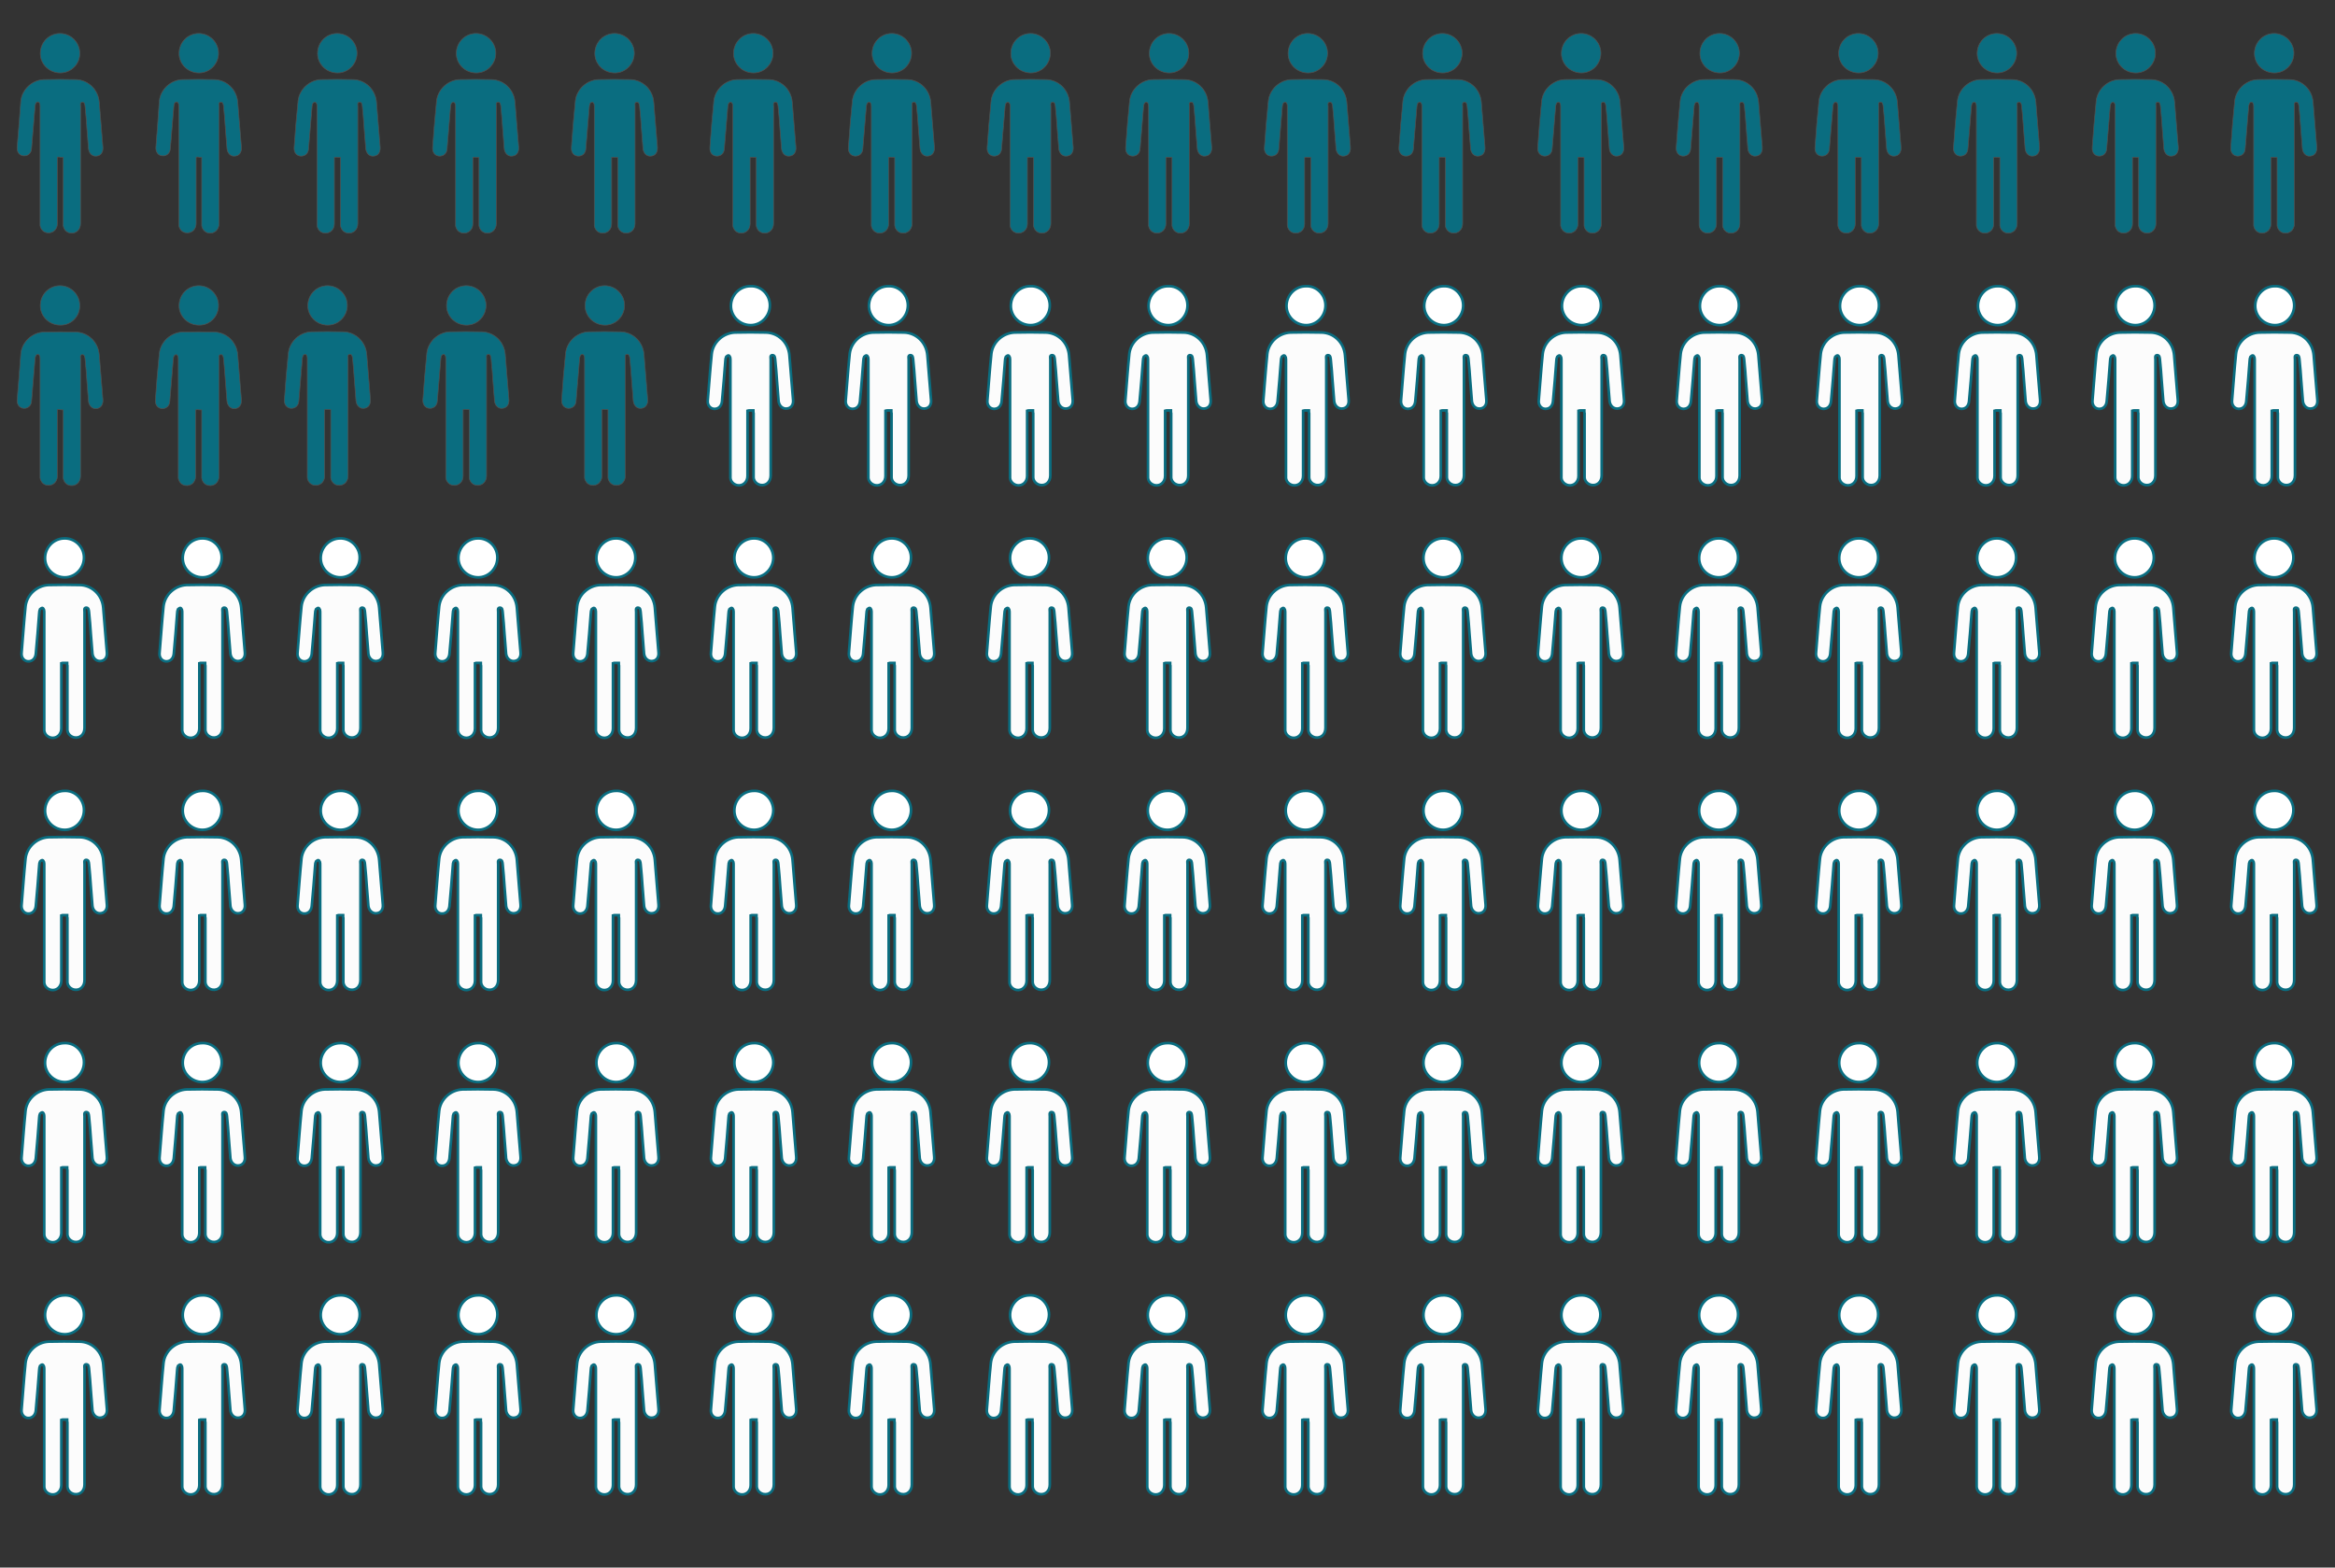 <?xml version="1.0" encoding="utf-8"?>
<!-- Generator: Adobe Illustrator 23.1.1, SVG Export Plug-In . SVG Version: 6.00 Build 0)  -->
<svg version="1.1" id="Camada_1" xmlns="http://www.w3.org/2000/svg" xmlns:xlink="http://www.w3.org/1999/xlink" x="0px" y="0px"
	 viewBox="0 0 886.8 595.4" style="enable-background:new 0 0 886.8 595.4;" xml:space="preserve">
<rect x="0" y="0" width="886.8" height="595.4" fill="#333333" stroke="none"/>
<style type="text/css">
	.st0{fill:#0A6D80;stroke:#515151;stroke-width:0.25;}
	.st1{fill:#FCFCFC;stroke:#0A6D80;}
	.st2{fill:#FFFFFF;stroke:#0A6D80;}
</style>
<g>
	<path class="st0" d="M24,59.8c0,0.5,0,0.9,0,1.3c0,7.8,0,15.6,0,23.4c0,0.4,0,0.8,0,1.2c0.2,1.4,1.2,2.6,2.6,2.8
		c2.2,0.4,4-1.2,4-3.6c0-14.8,0-29.7,0-44.5c0-0.6-0.3-1.5,0.6-1.6c0.9-0.1,1,0.9,1.1,1.6c0.3,2.8,0.5,5.6,0.7,8.5
		c0.2,2.5,0.4,5.1,0.6,7.6c0.2,1.8,1.5,3,3,2.8c1.7-0.1,2.6-1.5,2.5-3.3c-0.5-5.7-0.9-11.5-1.4-17.2c-0.4-4.8-4.2-8.5-9-8.6
		c-4-0.1-7.9-0.1-11.9,0c-4.5,0.1-8.4,3.7-8.9,8.1C7.5,44.1,7,50,6.5,56c-0.1,1.8,0.9,3.1,2.5,3.2c1.6,0.1,2.9-1,3-2.8
		c0.4-5.2,0.9-10.5,1.3-15.7c0-0.5,0.1-1,0.3-1.5c0.1-0.3,0.6-0.5,0.9-0.5c0.2,0,0.5,0.4,0.6,0.7c0.1,0.4,0.1,0.8,0.1,1.2
		c0,14.6,0,29.2,0,43.8c0,0.4,0,0.8,0,1.2c0.2,1.4,1.2,2.6,2.6,2.8c2.2,0.4,4-1.2,4-3.5c0-8,0-16,0-24c0-0.4,0-0.7,0-1.2
		c0.3,0,0.5-0.1,0.7-0.1C22.9,59.8,23.4,59.8,24,59.8z M30.3,20.2c0-4.1-3.4-7.5-7.5-7.5c-4.2,0-7.5,3.4-7.5,7.6
		c0,4.1,3.4,7.4,7.6,7.4C27,27.7,30.4,24.3,30.3,20.2z"/>
</g>
<g>
	<path class="st0" d="M76.6,59.8c0,0.5,0,0.9,0,1.3c0,7.8,0,15.6,0,23.4c0,0.4,0,0.8,0,1.2c0.2,1.4,1.2,2.6,2.6,2.8
		c2.2,0.4,4-1.2,4-3.6c0-14.8,0-29.7,0-44.5c0-0.6-0.3-1.5,0.6-1.6s1,0.9,1.1,1.6c0.3,2.8,0.5,5.6,0.7,8.5c0.2,2.5,0.4,5.1,0.6,7.6
		c0.2,1.8,1.5,3,3,2.8c1.7-0.1,2.6-1.5,2.5-3.3c-0.5-5.7-0.9-11.5-1.4-17.2c-0.4-4.8-4.2-8.5-9-8.6c-4-0.1-7.9-0.1-11.9,0
		c-4.5,0.1-8.4,3.7-8.9,8.1C60.1,44.1,59.7,50,59.2,56c-0.1,1.8,0.9,3.1,2.5,3.2c1.6,0.1,2.9-1,3-2.8c0.4-5.2,0.9-10.5,1.3-15.7
		c0-0.5,0.1-1,0.3-1.5c0.1-0.3,0.6-0.5,0.9-0.5c0.2,0,0.5,0.4,0.6,0.7c0.1,0.4,0.1,0.8,0.1,1.2c0,14.6,0,29.2,0,43.8
		c0,0.4,0,0.8,0,1.2c0.2,1.4,1.2,2.6,2.6,2.8c2.2,0.4,4-1.2,4-3.5c0-8,0-16,0-24c0-0.4,0-0.7,0-1.2c0.3,0,0.5-0.1,0.7-0.1
		C75.6,59.8,76,59.8,76.6,59.8z M83,20.2c0-4.1-3.4-7.5-7.5-7.5c-4.2,0-7.5,3.4-7.5,7.6c0,4.1,3.4,7.4,7.6,7.4
		C79.7,27.7,83,24.3,83,20.2z"/>
</g>
<g>
	<path class="st0" d="M129.3,59.8c0,0.5,0,0.9,0,1.3c0,7.8,0,15.6,0,23.4c0,0.4,0,0.8,0,1.2c0.2,1.4,1.2,2.6,2.6,2.8
		c2.2,0.4,4-1.2,4-3.6c0-14.8,0-29.7,0-44.5c0-0.6-0.3-1.5,0.6-1.6c0.9-0.1,1,0.9,1.1,1.6c0.3,2.8,0.5,5.6,0.7,8.5
		c0.2,2.5,0.4,5.1,0.6,7.6c0.2,1.8,1.5,3,3,2.8c1.7-0.1,2.6-1.5,2.5-3.3c-0.5-5.7-0.9-11.5-1.4-17.2c-0.4-4.8-4.2-8.5-9-8.6
		c-4-0.1-7.9-0.1-11.9,0c-4.5,0.1-8.4,3.7-8.9,8.1c-0.6,5.9-1.1,11.9-1.5,17.8c-0.1,1.8,0.9,3.1,2.5,3.2c1.6,0.1,2.9-1,3-2.8
		c0.4-5.2,0.9-10.5,1.3-15.7c0-0.5,0.1-1,0.3-1.5c0.1-0.3,0.6-0.5,0.9-0.5c0.2,0,0.5,0.4,0.6,0.7c0.1,0.4,0.1,0.8,0.1,1.2
		c0,14.6,0,29.2,0,43.8c0,0.4,0,0.8,0,1.2c0.2,1.4,1.2,2.6,2.6,2.8c2.2,0.4,4-1.2,4-3.5c0-8,0-16,0-24c0-0.4,0-0.7,0-1.2
		c0.3,0,0.5-0.1,0.7-0.1C128.2,59.8,128.7,59.8,129.3,59.8z M135.6,20.2c0-4.1-3.4-7.5-7.5-7.5c-4.2,0-7.5,3.4-7.5,7.6
		c0,4.1,3.4,7.4,7.6,7.4C132.3,27.7,135.6,24.3,135.6,20.2z"/>
</g>
<g>
	<path class="st0" d="M181.9,59.8c0,0.5,0,0.9,0,1.3c0,7.8,0,15.6,0,23.4c0,0.4,0,0.8,0,1.2c0.2,1.4,1.2,2.6,2.6,2.8
		c2.2,0.4,4-1.2,4-3.6c0-14.8,0-29.7,0-44.5c0-0.6-0.3-1.5,0.6-1.6c0.9-0.1,1,0.9,1.1,1.6c0.3,2.8,0.5,5.6,0.7,8.5
		c0.2,2.5,0.4,5.1,0.6,7.6c0.2,1.8,1.5,3,3,2.8c1.7-0.1,2.6-1.5,2.5-3.3c-0.5-5.7-0.9-11.5-1.4-17.2c-0.4-4.8-4.2-8.5-9-8.6
		c-4-0.1-7.9-0.1-11.9,0c-4.5,0.1-8.4,3.7-8.9,8.1c-0.6,5.9-1.1,11.9-1.5,17.8c-0.1,1.8,0.9,3.1,2.5,3.2c1.6,0.1,2.9-1,3-2.8
		c0.4-5.2,0.9-10.5,1.3-15.7c0-0.5,0.1-1,0.3-1.5c0.1-0.3,0.6-0.5,0.9-0.5c0.2,0,0.5,0.4,0.6,0.7c0.1,0.4,0.1,0.8,0.1,1.2
		c0,14.6,0,29.2,0,43.8c0,0.4,0,0.8,0,1.2c0.2,1.4,1.2,2.6,2.6,2.8c2.2,0.4,4-1.2,4-3.5c0-8,0-16,0-24c0-0.4,0-0.7,0-1.2
		c0.3,0,0.5-0.1,0.7-0.1C180.9,59.8,181.3,59.8,181.9,59.8z M188.3,20.2c0-4.1-3.4-7.5-7.5-7.5c-4.2,0-7.5,3.4-7.5,7.6
		c0,4.1,3.4,7.4,7.6,7.4C185,27.7,188.3,24.3,188.3,20.2z"/>
</g>
<g>
	<path class="st0" d="M234.6,59.8c0,0.5,0,0.9,0,1.3c0,7.8,0,15.6,0,23.4c0,0.4,0,0.8,0,1.2c0.2,1.4,1.2,2.6,2.6,2.8
		c2.2,0.4,4-1.2,4-3.6c0-14.8,0-29.7,0-44.5c0-0.6-0.3-1.5,0.6-1.6c0.9-0.1,1,0.9,1.1,1.6c0.3,2.8,0.5,5.6,0.7,8.5
		c0.2,2.5,0.4,5.1,0.6,7.6c0.2,1.8,1.5,3,3,2.8c1.7-0.1,2.6-1.5,2.5-3.3c-0.5-5.7-0.9-11.5-1.4-17.2c-0.4-4.8-4.2-8.5-9-8.6
		c-4-0.1-7.9-0.1-11.9,0c-4.5,0.1-8.4,3.7-8.9,8.1c-0.6,5.9-1.1,11.9-1.5,17.8c-0.1,1.8,0.9,3.1,2.5,3.2c1.6,0.1,2.9-1,3-2.8
		c0.4-5.2,0.9-10.5,1.3-15.7c0-0.5,0.1-1,0.3-1.5c0.1-0.3,0.6-0.5,0.9-0.5c0.2,0,0.5,0.4,0.6,0.7c0.1,0.4,0.1,0.8,0.1,1.2
		c0,14.6,0,29.2,0,43.8c0,0.4,0,0.8,0,1.2c0.2,1.4,1.2,2.6,2.6,2.8c2.2,0.4,4-1.2,4-3.5c0-8,0-16,0-24c0-0.4,0-0.7,0-1.2
		c0.3,0,0.5-0.1,0.7-0.1C233.5,59.8,234,59.8,234.6,59.8z M240.9,20.2c0-4.1-3.4-7.5-7.5-7.5c-4.2,0-7.5,3.4-7.5,7.6
		c0,4.1,3.4,7.4,7.6,7.4C237.6,27.7,240.9,24.3,240.9,20.2z"/>
</g>
<g>
	<path class="st0" d="M287.2,59.8c0,0.5,0,0.9,0,1.3c0,7.8,0,15.6,0,23.4c0,0.4,0,0.8,0,1.2c0.2,1.4,1.2,2.6,2.6,2.8
		c2.2,0.4,4-1.2,4-3.6c0-14.8,0-29.7,0-44.5c0-0.6-0.3-1.5,0.6-1.6s1,0.9,1.1,1.6c0.3,2.8,0.5,5.6,0.7,8.5c0.2,2.5,0.4,5.1,0.6,7.6
		c0.2,1.8,1.5,3,3,2.8c1.7-0.1,2.6-1.5,2.5-3.3c-0.5-5.7-0.9-11.5-1.4-17.2c-0.4-4.8-4.2-8.5-9-8.6c-4-0.1-7.9-0.1-11.9,0
		c-4.5,0.1-8.4,3.7-8.9,8.1c-0.6,5.9-1.1,11.9-1.5,17.8c-0.1,1.8,0.9,3.1,2.5,3.2c1.6,0.1,2.9-1,3-2.8c0.4-5.2,0.9-10.5,1.3-15.7
		c0-0.5,0.1-1,0.3-1.5c0.1-0.3,0.6-0.5,0.9-0.5c0.2,0,0.5,0.4,0.6,0.7c0.1,0.4,0.1,0.8,0.1,1.2c0,14.6,0,29.2,0,43.8
		c0,0.4,0,0.8,0,1.2c0.2,1.4,1.2,2.6,2.6,2.8c2.2,0.4,4-1.2,4-3.5c0-8,0-16,0-24c0-0.4,0-0.7,0-1.2c0.3,0,0.5-0.1,0.7-0.1
		C286.2,59.8,286.6,59.8,287.2,59.8z M293.6,20.2c0-4.1-3.4-7.5-7.5-7.5c-4.2,0-7.5,3.4-7.5,7.6c0,4.1,3.4,7.4,7.6,7.4
		C290.3,27.7,293.6,24.3,293.6,20.2z"/>
</g>
<g>
	<path class="st0" d="M339.8,59.8c0,0.5,0,0.9,0,1.3c0,7.8,0,15.6,0,23.4c0,0.4,0,0.8,0,1.2c0.2,1.4,1.2,2.6,2.6,2.8
		c2.2,0.4,4-1.2,4-3.6c0-14.8,0-29.7,0-44.5c0-0.6-0.3-1.5,0.6-1.6s1,0.9,1.1,1.6c0.3,2.8,0.5,5.6,0.7,8.5c0.2,2.5,0.4,5.1,0.6,7.6
		c0.2,1.8,1.5,3,3,2.8c1.7-0.1,2.6-1.5,2.5-3.3c-0.5-5.7-0.9-11.5-1.4-17.2c-0.4-4.8-4.2-8.5-9-8.6c-4-0.1-7.9-0.1-11.9,0
		c-4.5,0.1-8.4,3.7-8.9,8.1c-0.6,5.9-1.1,11.9-1.5,17.8c-0.1,1.8,0.9,3.1,2.5,3.2c1.6,0.1,2.9-1,3-2.8c0.4-5.2,0.9-10.5,1.3-15.7
		c0-0.5,0.1-1,0.3-1.5c0.1-0.3,0.6-0.5,0.9-0.5c0.2,0,0.5,0.4,0.6,0.7c0.1,0.4,0.1,0.8,0.1,1.2c0,14.6,0,29.2,0,43.8
		c0,0.4,0,0.8,0,1.2c0.2,1.4,1.2,2.6,2.6,2.8c2.2,0.4,4-1.2,4-3.5c0-8,0-16,0-24c0-0.4,0-0.7,0-1.2c0.3,0,0.5-0.1,0.7-0.1
		C338.8,59.8,339.2,59.8,339.8,59.8z M346.2,20.2c0-4.1-3.4-7.5-7.5-7.5c-4.2,0-7.5,3.4-7.5,7.6c0,4.1,3.4,7.4,7.6,7.4
		C342.9,27.7,346.2,24.3,346.2,20.2z"/>
</g>
<g>
	<path class="st0" d="M392.5,59.8c0,0.5,0,0.9,0,1.3c0,7.8,0,15.6,0,23.4c0,0.4,0,0.8,0,1.2c0.2,1.4,1.2,2.6,2.6,2.8
		c2.2,0.4,4-1.2,4-3.6c0-14.8,0-29.7,0-44.5c0-0.6-0.3-1.5,0.6-1.6s1,0.9,1.1,1.6c0.3,2.8,0.5,5.6,0.7,8.5c0.2,2.5,0.4,5.1,0.6,7.6
		c0.2,1.8,1.5,3,3,2.8c1.7-0.1,2.6-1.5,2.5-3.3c-0.5-5.7-0.9-11.5-1.4-17.2c-0.4-4.8-4.2-8.5-9-8.6c-4-0.1-7.9-0.1-11.9,0
		c-4.5,0.1-8.4,3.7-8.9,8.1c-0.6,5.9-1.1,11.9-1.5,17.8c-0.1,1.8,0.9,3.1,2.5,3.2c1.6,0.1,2.9-1,3-2.8c0.4-5.2,0.9-10.5,1.3-15.7
		c0-0.5,0.1-1,0.3-1.5c0.1-0.3,0.6-0.5,0.9-0.5c0.2,0,0.5,0.4,0.6,0.7c0.1,0.4,0.1,0.8,0.1,1.2c0,14.6,0,29.2,0,43.8
		c0,0.4,0,0.8,0,1.2c0.2,1.4,1.2,2.6,2.6,2.8c2.2,0.4,4-1.2,4-3.5c0-8,0-16,0-24c0-0.4,0-0.7,0-1.2c0.3,0,0.5-0.1,0.7-0.1
		C391.5,59.8,391.9,59.8,392.5,59.8z M398.9,20.2c0-4.1-3.4-7.5-7.5-7.5c-4.2,0-7.5,3.4-7.5,7.6c0,4.1,3.4,7.4,7.6,7.4
		C395.6,27.7,398.9,24.3,398.9,20.2z"/>
</g>
<g>
	<path class="st0" d="M445.1,59.8c0,0.5,0,0.9,0,1.3c0,7.8,0,15.6,0,23.4c0,0.4,0,0.8,0,1.2c0.2,1.4,1.2,2.6,2.6,2.8
		c2.2,0.4,4-1.2,4-3.6c0-14.8,0-29.7,0-44.5c0-0.6-0.3-1.5,0.6-1.6s1,0.9,1.1,1.6c0.3,2.8,0.5,5.6,0.7,8.5c0.2,2.5,0.4,5.1,0.6,7.6
		c0.2,1.8,1.5,3,3,2.8c1.7-0.1,2.6-1.5,2.5-3.3c-0.5-5.7-0.9-11.5-1.4-17.2c-0.4-4.8-4.2-8.5-9-8.6c-4-0.1-7.9-0.1-11.9,0
		c-4.5,0.1-8.4,3.7-8.9,8.1c-0.6,5.9-1.1,11.9-1.5,17.8c-0.1,1.8,0.9,3.1,2.5,3.2c1.6,0.1,2.9-1,3-2.8c0.4-5.2,0.9-10.5,1.3-15.7
		c0-0.5,0.1-1,0.3-1.5c0.1-0.3,0.6-0.5,0.9-0.5c0.2,0,0.5,0.4,0.6,0.7c0.1,0.4,0.1,0.8,0.1,1.2c0,14.6,0,29.2,0,43.8
		c0,0.4,0,0.8,0,1.2c0.2,1.4,1.2,2.6,2.6,2.8c2.2,0.4,4-1.2,4-3.5c0-8,0-16,0-24c0-0.4,0-0.7,0-1.2c0.3,0,0.5-0.1,0.7-0.1
		C444.1,59.8,444.5,59.8,445.1,59.8z M451.5,20.2c0-4.1-3.4-7.5-7.5-7.5c-4.2,0-7.5,3.4-7.5,7.6c0,4.1,3.4,7.4,7.6,7.4
		C448.2,27.7,451.5,24.3,451.5,20.2z"/>
</g>
<g>
	<path class="st0" d="M497.8,59.8c0,0.5,0,0.9,0,1.3c0,7.8,0,15.6,0,23.4c0,0.4,0,0.8,0,1.2c0.2,1.4,1.2,2.6,2.6,2.8
		c2.2,0.4,4-1.2,4-3.6c0-14.8,0-29.7,0-44.5c0-0.6-0.3-1.5,0.6-1.6s1,0.9,1.1,1.6c0.3,2.8,0.5,5.6,0.7,8.5c0.2,2.5,0.4,5.1,0.6,7.6
		c0.2,1.8,1.5,3,3,2.8c1.7-0.1,2.6-1.5,2.5-3.3c-0.5-5.7-0.9-11.5-1.4-17.2c-0.4-4.8-4.2-8.5-9-8.6c-4-0.1-7.9-0.1-11.9,0
		c-4.5,0.1-8.4,3.7-8.9,8.1c-0.6,5.9-1.1,11.9-1.5,17.8c-0.1,1.8,0.9,3.1,2.5,3.2c1.6,0.1,2.9-1,3-2.8c0.4-5.2,0.9-10.5,1.3-15.7
		c0-0.5,0.1-1,0.3-1.5c0.1-0.3,0.6-0.5,0.9-0.5c0.2,0,0.5,0.4,0.6,0.7c0.1,0.4,0.1,0.8,0.1,1.2c0,14.6,0,29.2,0,43.8
		c0,0.4,0,0.8,0,1.2c0.2,1.4,1.2,2.6,2.6,2.8c2.2,0.4,4-1.2,4-3.5c0-8,0-16,0-24c0-0.4,0-0.7,0-1.2c0.3,0,0.5-0.1,0.7-0.1
		C496.8,59.8,497.2,59.8,497.8,59.8z M504.2,20.2c0-4.1-3.4-7.5-7.5-7.5c-4.2,0-7.5,3.4-7.5,7.6c0,4.1,3.4,7.4,7.6,7.4
		C500.9,27.7,504.2,24.3,504.2,20.2z"/>
</g>
<g>
	<path class="st1" d="M392.3,155.9c-0.6,0-1,0-1.5,0c-0.2,0-0.4,0-0.7,0.1c0,0.4,0,0.8,0,1.1c0,7.9,0,15.8,0,23.7
		c0,2.3-1.8,3.9-3.9,3.5c-1.4-0.3-2.5-1.4-2.6-2.8c0-0.4,0-0.8,0-1.2c0-14.5,0-28.9,0-43.4c0-0.4,0-0.8-0.1-1.2
		c-0.1-0.3-0.4-0.7-0.6-0.7c-0.3,0-0.7,0.3-0.9,0.5c-0.2,0.4-0.3,1-0.3,1.4c-0.4,5.2-0.8,10.4-1.3,15.6c-0.2,1.8-1.4,2.9-3,2.8
		c-1.5-0.1-2.6-1.5-2.4-3.2c0.5-5.9,0.9-11.8,1.5-17.7c0.5-4.4,4.3-7.9,8.8-8.1c3.9-0.1,7.8-0.1,11.8,0c4.7,0.1,8.5,3.8,8.9,8.6
		c0.5,5.7,0.9,11.4,1.4,17c0.2,1.9-0.8,3.2-2.5,3.3c-1.5,0.1-2.8-1.1-3-2.8c-0.2-2.5-0.4-5-0.6-7.5c-0.2-2.8-0.4-5.6-0.7-8.4
		c-0.1-0.7-0.1-1.6-1.1-1.6c-0.9,0.1-0.6,1-0.6,1.6c0,14.7,0,29.4,0,44.1c0,2.4-1.7,4-3.9,3.6c-1.4-0.3-2.5-1.4-2.6-2.8
		c0-0.4,0-0.8,0-1.2c0-7.7,0-15.5,0-23.2C392.3,156.8,392.3,156.4,392.3,155.9z"/>
	<path class="st2" d="M398.7,116c0,4.1-3.3,7.5-7.3,7.5c-4.1,0-7.5-3.3-7.5-7.3c0-4.1,3.3-7.5,7.4-7.5
		C395.3,108.5,398.7,111.9,398.7,116z"/>
</g>
<g>
	<path class="st0" d="M24,155.7c0,0.5,0,0.9,0,1.3c0,7.8,0,15.6,0,23.4c0,0.4,0,0.8,0,1.2c0.2,1.4,1.2,2.6,2.6,2.8
		c2.2,0.4,4-1.2,4-3.6c0-14.8,0-29.7,0-44.5c0-0.6-0.3-1.5,0.6-1.6c0.9-0.1,1,0.9,1.1,1.6c0.3,2.8,0.5,5.6,0.7,8.5
		c0.2,2.5,0.4,5.1,0.6,7.6c0.2,1.8,1.5,3,3,2.8c1.7-0.1,2.6-1.5,2.5-3.3c-0.5-5.7-0.9-11.5-1.4-17.2c-0.4-4.8-4.2-8.5-9-8.6
		c-4-0.1-7.9-0.1-11.9,0c-4.5,0.1-8.4,3.7-8.9,8.1C7.5,140,7,145.9,6.5,151.9c-0.1,1.8,0.9,3.1,2.5,3.2c1.6,0.1,2.9-1,3-2.8
		c0.4-5.2,0.9-10.5,1.3-15.7c0-0.5,0.1-1,0.3-1.5c0.1-0.3,0.6-0.5,0.9-0.5c0.2,0,0.5,0.4,0.6,0.7c0.1,0.4,0.1,0.8,0.1,1.2
		c0,14.6,0,29.2,0,43.8c0,0.4,0,0.8,0,1.2c0.2,1.4,1.2,2.6,2.6,2.8c2.2,0.4,4-1.2,4-3.5c0-8,0-16,0-24c0-0.4,0-0.7,0-1.2
		c0.3,0,0.5-0.1,0.7-0.1C22.9,155.7,23.4,155.7,24,155.7z M30.3,116c0-4.1-3.4-7.5-7.5-7.5c-4.2,0-7.5,3.4-7.5,7.6
		c0,4.1,3.4,7.4,7.6,7.4C27,123.6,30.4,120.2,30.3,116z"/>
</g>
<g>
	<path class="st0" d="M76.6,155.7c0,0.5,0,0.9,0,1.3c0,7.8,0,15.6,0,23.4c0,0.4,0,0.8,0,1.2c0.2,1.4,1.2,2.6,2.6,2.8
		c2.2,0.4,4-1.2,4-3.6c0-14.8,0-29.7,0-44.5c0-0.6-0.3-1.5,0.6-1.6s1,0.9,1.1,1.6c0.3,2.8,0.5,5.6,0.7,8.5c0.2,2.5,0.4,5.1,0.6,7.6
		c0.2,1.8,1.5,3,3,2.8c1.7-0.1,2.6-1.5,2.5-3.3c-0.5-5.7-0.9-11.5-1.4-17.2c-0.4-4.8-4.2-8.5-9-8.6c-4-0.1-7.9-0.1-11.9,0
		c-4.5,0.1-8.4,3.7-8.9,8.1c-0.6,5.9-1.1,11.9-1.5,17.8c-0.1,1.8,0.9,3.1,2.5,3.2c1.6,0.1,2.9-1,3-2.8c0.4-5.2,0.9-10.5,1.3-15.7
		c0-0.5,0.1-1,0.3-1.5c0.1-0.3,0.6-0.5,0.9-0.5c0.2,0,0.5,0.4,0.6,0.7c0.1,0.4,0.1,0.8,0.1,1.2c0,14.6,0,29.2,0,43.8
		c0,0.4,0,0.8,0,1.2c0.2,1.4,1.2,2.6,2.6,2.8c2.2,0.4,4-1.2,4-3.5c0-8,0-16,0-24c0-0.4,0-0.7,0-1.2c0.3,0,0.5-0.1,0.7-0.1
		C75.6,155.7,76,155.7,76.6,155.7z M83,116c0-4.1-3.4-7.5-7.5-7.5c-4.2,0-7.5,3.4-7.5,7.6c0,4.1,3.4,7.4,7.6,7.4
		C79.7,123.6,83,120.2,83,116z"/>
</g>
<g>
	<path class="st1" d="M444.7,155.9c-0.6,0-1,0-1.5,0c-0.2,0-0.4,0-0.7,0.1c0,0.4,0,0.8,0,1.1c0,7.9,0,15.8,0,23.7
		c0,2.3-1.8,3.9-3.9,3.5c-1.4-0.3-2.5-1.4-2.6-2.8c0-0.4,0-0.8,0-1.2c0-14.5,0-28.9,0-43.4c0-0.4,0-0.8-0.1-1.2
		c-0.1-0.3-0.4-0.7-0.6-0.7c-0.3,0-0.7,0.3-0.9,0.5c-0.2,0.4-0.3,1-0.3,1.4c-0.4,5.2-0.8,10.4-1.3,15.6c-0.2,1.8-1.4,2.9-3,2.8
		c-1.5-0.1-2.6-1.5-2.4-3.2c0.5-5.9,0.9-11.8,1.5-17.7c0.5-4.4,4.3-7.9,8.8-8.1c3.9-0.1,7.8-0.1,11.8,0c4.7,0.1,8.5,3.8,8.9,8.6
		c0.5,5.7,0.9,11.4,1.4,17c0.2,1.9-0.8,3.2-2.5,3.3c-1.5,0.1-2.8-1.1-3-2.8c-0.2-2.5-0.4-5-0.6-7.5c-0.2-2.8-0.4-5.6-0.7-8.4
		c-0.1-0.7-0.1-1.6-1.1-1.6c-0.9,0.1-0.6,1-0.6,1.6c0,14.7,0,29.4,0,44.1c0,2.4-1.7,4-3.9,3.6c-1.4-0.3-2.5-1.4-2.6-2.8
		c0-0.4,0-0.8,0-1.2c0-7.7,0-15.5,0-23.2C444.7,156.8,444.7,156.4,444.7,155.9z"/>
	<path class="st2" d="M451,116c0,4.1-3.3,7.5-7.3,7.5c-4.1,0-7.5-3.3-7.5-7.3c0-4.1,3.3-7.5,7.4-7.5C447.7,108.5,451,111.9,451,116z
		"/>
</g>
<g>
	<path class="st1" d="M497.1,155.9c-0.6,0-1,0-1.5,0c-0.2,0-0.4,0-0.7,0.1c0,0.4,0,0.8,0,1.1c0,7.9,0,15.8,0,23.7
		c0,2.3-1.8,3.9-3.9,3.5c-1.4-0.3-2.5-1.4-2.6-2.8c0-0.4,0-0.8,0-1.2c0-14.5,0-28.9,0-43.4c0-0.4,0-0.8-0.1-1.2
		c-0.1-0.3-0.4-0.7-0.6-0.7c-0.3,0-0.7,0.3-0.9,0.5c-0.2,0.4-0.3,1-0.3,1.4c-0.4,5.2-0.8,10.4-1.3,15.6c-0.2,1.8-1.4,2.9-3,2.8
		c-1.5-0.1-2.6-1.5-2.4-3.2c0.5-5.9,0.9-11.8,1.5-17.7c0.5-4.4,4.3-7.9,8.8-8.1c3.9-0.1,7.8-0.1,11.8,0c4.7,0.1,8.5,3.8,8.9,8.6
		c0.5,5.7,0.9,11.4,1.4,17c0.2,1.9-0.8,3.2-2.5,3.3c-1.5,0.1-2.8-1.1-3-2.8c-0.2-2.5-0.4-5-0.6-7.5c-0.2-2.8-0.4-5.6-0.7-8.4
		c-0.1-0.7-0.1-1.6-1.1-1.6c-0.9,0.1-0.6,1-0.6,1.6c0,14.7,0,29.4,0,44.1c0,2.4-1.7,4-3.9,3.6c-1.4-0.3-2.5-1.4-2.6-2.8
		c0-0.4,0-0.8,0-1.2c0-7.7,0-15.5,0-23.2C497.1,156.8,497.1,156.4,497.1,155.9z"/>
	<path class="st2" d="M503.4,116c0,4.1-3.3,7.5-7.3,7.5c-4.1,0-7.5-3.3-7.5-7.3c0-4.1,3.3-7.5,7.4-7.5
		C500,108.5,503.4,111.9,503.4,116z"/>
</g>
<g>
	<path class="st1" d="M25.5,251.8c-0.6,0-1,0-1.5,0c-0.2,0-0.4,0-0.7,0.1c0,0.4,0,0.8,0,1.1c0,7.9,0,15.8,0,23.7
		c0,2.3-1.8,3.9-3.9,3.5c-1.4-0.3-2.5-1.4-2.6-2.8c0-0.4,0-0.8,0-1.2c0-14.5,0-28.9,0-43.4c0-0.4,0-0.8-0.1-1.2
		c-0.1-0.3-0.4-0.7-0.6-0.7c-0.3,0-0.7,0.3-0.9,0.5c-0.2,0.4-0.3,1-0.3,1.4c-0.4,5.2-0.8,10.4-1.3,15.6c-0.2,1.8-1.4,2.9-3,2.8
		c-1.5-0.1-2.6-1.5-2.4-3.2c0.5-5.9,0.9-11.8,1.5-17.7c0.5-4.4,4.3-7.9,8.8-8.1c3.9-0.1,7.8-0.1,11.8,0c4.7,0.1,8.5,3.8,8.9,8.6
		c0.5,5.7,0.9,11.4,1.4,17c0.2,1.9-0.8,3.2-2.5,3.3c-1.5,0.1-2.8-1.1-3-2.8c-0.2-2.5-0.4-5-0.6-7.5c-0.2-2.8-0.4-5.6-0.7-8.4
		c-0.1-0.7-0.1-1.6-1.1-1.6c-0.9,0.1-0.6,1-0.6,1.6c0,14.7,0,29.4,0,44.1c0,2.4-1.7,4-3.9,3.6c-1.4-0.3-2.5-1.4-2.6-2.8
		c0-0.4,0-0.8,0-1.2c0-7.7,0-15.5,0-23.2C25.5,252.7,25.5,252.3,25.5,251.8z"/>
	<path class="st2" d="M31.9,211.8c0,4.1-3.3,7.5-7.3,7.5c-4.1,0-7.5-3.3-7.5-7.3c0-4.1,3.3-7.5,7.4-7.5
		C28.5,204.4,31.9,207.7,31.9,211.8z"/>
</g>
<g>
	<path class="st1" d="M77.9,251.8c-0.6,0-1,0-1.5,0c-0.2,0-0.4,0-0.7,0.1c0,0.4,0,0.8,0,1.1c0,7.9,0,15.8,0,23.7
		c0,2.3-1.8,3.9-3.9,3.5c-1.4-0.3-2.5-1.4-2.6-2.8c0-0.4,0-0.8,0-1.2c0-14.5,0-28.9,0-43.4c0-0.4,0-0.8-0.1-1.2
		c-0.1-0.3-0.4-0.7-0.6-0.7c-0.3,0-0.7,0.3-0.9,0.5c-0.2,0.4-0.3,1-0.3,1.4c-0.4,5.2-0.8,10.4-1.3,15.6c-0.2,1.8-1.4,2.9-3,2.8
		c-1.5-0.1-2.6-1.5-2.4-3.2c0.5-5.9,0.9-11.8,1.5-17.7c0.5-4.4,4.3-7.9,8.8-8.1c3.9-0.1,7.8-0.1,11.8,0c4.7,0.1,8.5,3.8,8.9,8.6
		c0.5,5.7,0.9,11.4,1.4,17c0.2,1.9-0.8,3.2-2.5,3.3c-1.5,0.1-2.8-1.1-3-2.8c-0.2-2.5-0.4-5-0.6-7.5c-0.2-2.8-0.4-5.6-0.7-8.4
		c-0.1-0.7-0.1-1.6-1.1-1.6c-0.9,0.1-0.6,1-0.6,1.6c0,14.7,0,29.4,0,44.1c0,2.4-1.7,4-3.9,3.6c-1.4-0.3-2.5-1.4-2.6-2.8
		c0-0.4,0-0.8,0-1.2c0-7.7,0-15.5,0-23.2C77.9,252.7,77.9,252.3,77.9,251.8z"/>
	<path class="st2" d="M84.2,211.8c0,4.1-3.3,7.5-7.3,7.5c-4.1,0-7.5-3.3-7.5-7.3c0-4.1,3.3-7.5,7.4-7.5
		C80.9,204.4,84.2,207.7,84.2,211.8z"/>
</g>
<g>
	<path class="st1" d="M130.3,251.8c-0.6,0-1,0-1.5,0c-0.2,0-0.4,0-0.7,0.1c0,0.4,0,0.8,0,1.1c0,7.9,0,15.8,0,23.7
		c0,2.3-1.8,3.9-3.9,3.5c-1.4-0.3-2.5-1.4-2.6-2.8c0-0.4,0-0.8,0-1.2c0-14.5,0-28.9,0-43.4c0-0.4,0-0.8-0.1-1.2
		c-0.1-0.3-0.4-0.7-0.6-0.7c-0.3,0-0.7,0.3-0.9,0.5c-0.2,0.4-0.3,1-0.3,1.4c-0.4,5.2-0.8,10.4-1.3,15.6c-0.2,1.8-1.4,2.9-3,2.8
		c-1.5-0.1-2.6-1.5-2.4-3.2c0.5-5.9,0.9-11.8,1.5-17.7c0.5-4.4,4.3-7.9,8.8-8.1c3.9-0.1,7.8-0.1,11.8,0c4.7,0.1,8.5,3.8,8.9,8.6
		c0.5,5.7,0.9,11.4,1.4,17c0.2,1.9-0.8,3.2-2.5,3.3c-1.5,0.1-2.8-1.1-3-2.8c-0.2-2.5-0.4-5-0.6-7.5c-0.2-2.8-0.4-5.6-0.7-8.4
		c-0.1-0.7-0.1-1.6-1.1-1.6c-0.9,0.1-0.6,1-0.6,1.6c0,14.7,0,29.4,0,44.1c0,2.4-1.7,4-3.9,3.6c-1.4-0.3-2.5-1.4-2.6-2.8
		c0-0.4,0-0.8,0-1.2c0-7.7,0-15.5,0-23.2C130.3,252.7,130.3,252.3,130.3,251.8z"/>
	<path class="st2" d="M136.6,211.8c0,4.1-3.3,7.5-7.3,7.5c-4.1,0-7.5-3.3-7.5-7.3c0-4.1,3.3-7.5,7.4-7.5
		C133.2,204.4,136.6,207.7,136.6,211.8z"/>
</g>
<g>
	<path class="st1" d="M182.6,251.8c-0.6,0-1,0-1.5,0c-0.2,0-0.4,0-0.7,0.1c0,0.4,0,0.8,0,1.1c0,7.9,0,15.8,0,23.7
		c0,2.3-1.8,3.9-3.9,3.5c-1.4-0.3-2.5-1.4-2.6-2.8c0-0.4,0-0.8,0-1.2c0-14.5,0-28.9,0-43.4c0-0.4,0-0.8-0.1-1.2
		c-0.1-0.3-0.4-0.7-0.6-0.7c-0.3,0-0.7,0.3-0.9,0.5c-0.2,0.4-0.3,1-0.3,1.4c-0.4,5.2-0.8,10.4-1.3,15.6c-0.2,1.8-1.4,2.9-3,2.8
		c-1.5-0.1-2.6-1.5-2.4-3.2c0.5-5.9,0.9-11.8,1.5-17.7c0.5-4.4,4.3-7.9,8.8-8.1c3.9-0.1,7.8-0.1,11.8,0c4.7,0.1,8.5,3.8,8.9,8.6
		c0.5,5.7,0.9,11.4,1.4,17c0.2,1.9-0.8,3.2-2.5,3.3c-1.5,0.1-2.8-1.1-3-2.8c-0.2-2.5-0.4-5-0.6-7.5c-0.2-2.8-0.4-5.6-0.7-8.4
		c-0.1-0.7-0.1-1.6-1.1-1.6c-0.9,0.1-0.6,1-0.6,1.6c0,14.7,0,29.4,0,44.1c0,2.4-1.7,4-3.9,3.6c-1.4-0.3-2.5-1.4-2.6-2.8
		c0-0.4,0-0.8,0-1.2c0-7.7,0-15.5,0-23.2C182.6,252.7,182.6,252.3,182.6,251.8z"/>
	<path class="st2" d="M188.9,211.8c0,4.1-3.3,7.5-7.3,7.5c-4.1,0-7.5-3.3-7.5-7.3c0-4.1,3.3-7.5,7.4-7.5
		C185.6,204.4,188.9,207.7,188.9,211.8z"/>
</g>
<g>
	<path class="st1" d="M235,251.8c-0.6,0-1,0-1.5,0c-0.2,0-0.4,0-0.7,0.1c0,0.4,0,0.8,0,1.1c0,7.9,0,15.8,0,23.7
		c0,2.3-1.8,3.9-3.9,3.5c-1.4-0.3-2.5-1.4-2.6-2.8c0-0.4,0-0.8,0-1.2c0-14.5,0-28.9,0-43.4c0-0.4,0-0.8-0.1-1.2
		c-0.1-0.3-0.4-0.7-0.6-0.7c-0.3,0-0.7,0.3-0.9,0.5c-0.2,0.4-0.3,1-0.3,1.4c-0.4,5.2-0.8,10.4-1.3,15.6c-0.2,1.8-1.4,2.9-3,2.8
		c-1.5-0.1-2.6-1.5-2.4-3.2c0.5-5.9,0.9-11.8,1.5-17.7c0.5-4.4,4.3-7.9,8.8-8.1c3.9-0.1,7.8-0.1,11.8,0c4.7,0.1,8.5,3.8,8.9,8.6
		c0.5,5.7,0.9,11.4,1.4,17c0.2,1.9-0.8,3.2-2.5,3.3c-1.5,0.1-2.8-1.1-3-2.8c-0.2-2.5-0.4-5-0.6-7.5c-0.2-2.8-0.4-5.6-0.7-8.4
		c-0.1-0.7-0.1-1.6-1.1-1.6c-0.9,0.1-0.6,1-0.6,1.6c0,14.7,0,29.4,0,44.1c0,2.4-1.7,4-3.9,3.6c-1.4-0.3-2.5-1.4-2.6-2.8
		c0-0.4,0-0.8,0-1.2c0-7.7,0-15.5,0-23.2C235,252.7,235,252.3,235,251.8z"/>
	<path class="st2" d="M241.3,211.8c0,4.1-3.3,7.5-7.3,7.5c-4.1,0-7.5-3.3-7.5-7.3c0-4.1,3.3-7.5,7.4-7.5
		C237.9,204.4,241.3,207.7,241.3,211.8z"/>
</g>
<g>
	<path class="st1" d="M287.3,251.8c-0.6,0-1,0-1.5,0c-0.2,0-0.4,0-0.7,0.1c0,0.4,0,0.8,0,1.1c0,7.9,0,15.8,0,23.7
		c0,2.3-1.8,3.9-3.9,3.5c-1.4-0.3-2.5-1.4-2.6-2.8c0-0.4,0-0.8,0-1.2c0-14.5,0-28.9,0-43.4c0-0.4,0-0.8-0.1-1.2
		c-0.1-0.3-0.4-0.7-0.6-0.7c-0.3,0-0.7,0.3-0.9,0.5c-0.2,0.4-0.3,1-0.3,1.4c-0.4,5.2-0.8,10.4-1.3,15.6c-0.2,1.8-1.4,2.9-3,2.8
		c-1.5-0.1-2.6-1.5-2.4-3.2c0.5-5.9,0.9-11.8,1.5-17.7c0.5-4.4,4.3-7.9,8.8-8.1c3.9-0.1,7.8-0.1,11.8,0c4.7,0.1,8.5,3.8,8.9,8.6
		c0.5,5.7,0.9,11.4,1.4,17c0.2,1.9-0.8,3.2-2.5,3.3c-1.5,0.1-2.8-1.1-3-2.8c-0.2-2.5-0.4-5-0.6-7.5c-0.2-2.8-0.4-5.6-0.7-8.4
		c-0.1-0.7-0.1-1.6-1.1-1.6c-0.9,0.1-0.6,1-0.6,1.6c0,14.7,0,29.4,0,44.1c0,2.4-1.7,4-3.9,3.6c-1.4-0.3-2.5-1.4-2.6-2.8
		c0-0.4,0-0.8,0-1.2c0-7.7,0-15.5,0-23.2C287.3,252.7,287.3,252.3,287.3,251.8z"/>
	<path class="st2" d="M293.7,211.8c0,4.1-3.3,7.5-7.3,7.5c-4.1,0-7.5-3.3-7.5-7.3c0-4.1,3.3-7.5,7.4-7.5
		C290.3,204.4,293.6,207.7,293.7,211.8z"/>
</g>
<g>
	<path class="st1" d="M339.7,251.8c-0.6,0-1,0-1.5,0c-0.2,0-0.4,0-0.7,0.1c0,0.4,0,0.8,0,1.1c0,7.9,0,15.8,0,23.7
		c0,2.3-1.8,3.9-3.9,3.5c-1.4-0.3-2.5-1.4-2.6-2.8c0-0.4,0-0.8,0-1.2c0-14.5,0-28.9,0-43.4c0-0.4,0-0.8-0.1-1.2
		c-0.1-0.3-0.4-0.7-0.6-0.7c-0.3,0-0.7,0.3-0.9,0.5c-0.2,0.4-0.3,1-0.3,1.4c-0.4,5.2-0.8,10.4-1.3,15.6c-0.2,1.8-1.4,2.9-3,2.8
		c-1.5-0.1-2.6-1.5-2.4-3.2c0.5-5.9,0.9-11.8,1.5-17.7c0.5-4.4,4.3-7.9,8.8-8.1c3.9-0.1,7.8-0.1,11.8,0c4.7,0.1,8.5,3.8,8.9,8.6
		c0.5,5.7,0.9,11.4,1.4,17c0.2,1.9-0.8,3.2-2.5,3.3c-1.5,0.1-2.8-1.1-3-2.8c-0.2-2.5-0.4-5-0.6-7.5c-0.2-2.8-0.4-5.6-0.7-8.4
		c-0.1-0.7-0.1-1.6-1.1-1.6c-0.9,0.1-0.6,1-0.6,1.6c0,14.7,0,29.4,0,44.1c0,2.4-1.7,4-3.9,3.6c-1.4-0.3-2.5-1.4-2.6-2.8
		c0-0.4,0-0.8,0-1.2c0-7.7,0-15.5,0-23.2C339.7,252.7,339.7,252.3,339.7,251.8z"/>
	<path class="st2" d="M346,211.8c0,4.1-3.3,7.5-7.3,7.5c-4.1,0-7.5-3.3-7.5-7.3c0-4.1,3.3-7.5,7.4-7.5
		C342.6,204.4,346,207.7,346,211.8z"/>
</g>
<g>
	<path class="st1" d="M392.1,251.8c-0.6,0-1,0-1.5,0c-0.2,0-0.4,0-0.7,0.1c0,0.4,0,0.8,0,1.1c0,7.9,0,15.8,0,23.7
		c0,2.3-1.8,3.9-3.9,3.5c-1.4-0.3-2.5-1.4-2.6-2.8c0-0.4,0-0.8,0-1.2c0-14.5,0-28.9,0-43.4c0-0.4,0-0.8-0.1-1.2
		c-0.1-0.3-0.4-0.7-0.6-0.7c-0.3,0-0.7,0.3-0.9,0.5c-0.2,0.4-0.3,1-0.3,1.4c-0.4,5.2-0.8,10.4-1.3,15.6c-0.2,1.8-1.4,2.9-3,2.8
		c-1.5-0.1-2.6-1.5-2.4-3.2c0.5-5.9,0.9-11.8,1.5-17.7c0.5-4.4,4.3-7.9,8.8-8.1c3.9-0.1,7.8-0.1,11.8,0c4.7,0.1,8.5,3.8,8.9,8.6
		c0.5,5.7,0.9,11.4,1.4,17c0.2,1.9-0.8,3.2-2.5,3.3c-1.5,0.1-2.8-1.1-3-2.8c-0.2-2.5-0.4-5-0.6-7.5c-0.2-2.8-0.4-5.6-0.7-8.4
		c-0.1-0.7-0.1-1.6-1.1-1.6c-0.9,0.1-0.6,1-0.6,1.6c0,14.7,0,29.4,0,44.1c0,2.4-1.7,4-3.9,3.6c-1.4-0.3-2.5-1.4-2.6-2.8
		c0-0.4,0-0.8,0-1.2c0-7.7,0-15.5,0-23.2C392.1,252.7,392.1,252.3,392.1,251.8z"/>
	<path class="st2" d="M398.4,211.8c0,4.1-3.3,7.5-7.3,7.5c-4.1,0-7.5-3.3-7.5-7.3c0-4.1,3.3-7.5,7.4-7.5
		C395,204.4,398.4,207.7,398.4,211.8z"/>
</g>
<g>
	<path class="st1" d="M444.4,251.8c-0.6,0-1,0-1.5,0c-0.2,0-0.4,0-0.7,0.1c0,0.4,0,0.8,0,1.1c0,7.9,0,15.8,0,23.7
		c0,2.3-1.8,3.9-3.9,3.5c-1.4-0.3-2.5-1.4-2.6-2.8c0-0.4,0-0.8,0-1.2c0-14.5,0-28.9,0-43.4c0-0.4,0-0.8-0.1-1.2
		c-0.1-0.3-0.4-0.7-0.6-0.7c-0.3,0-0.7,0.3-0.9,0.5c-0.2,0.4-0.3,1-0.3,1.4c-0.4,5.2-0.8,10.4-1.3,15.6c-0.2,1.8-1.4,2.9-3,2.8
		c-1.5-0.1-2.6-1.5-2.4-3.2c0.5-5.9,0.9-11.8,1.5-17.7c0.5-4.4,4.3-7.9,8.8-8.1c3.9-0.1,7.8-0.1,11.8,0c4.7,0.1,8.5,3.8,8.9,8.6
		c0.5,5.7,0.9,11.4,1.4,17c0.2,1.9-0.8,3.2-2.5,3.3c-1.5,0.1-2.8-1.1-3-2.8c-0.2-2.5-0.4-5-0.6-7.5c-0.2-2.8-0.4-5.6-0.7-8.4
		c-0.1-0.7-0.1-1.6-1.1-1.6c-0.9,0.1-0.6,1-0.6,1.6c0,14.7,0,29.4,0,44.1c0,2.4-1.7,4-3.9,3.6c-1.4-0.3-2.5-1.4-2.6-2.8
		c0-0.4,0-0.8,0-1.2c0-7.7,0-15.5,0-23.2C444.4,252.7,444.4,252.3,444.4,251.8z"/>
	<path class="st2" d="M450.7,211.8c0,4.1-3.3,7.5-7.3,7.5c-4.1,0-7.5-3.3-7.5-7.3c0-4.1,3.3-7.5,7.4-7.5
		C447.4,204.4,450.7,207.7,450.7,211.8z"/>
</g>
<g>
	<path class="st1" d="M496.8,251.8c-0.6,0-1,0-1.5,0c-0.2,0-0.4,0-0.7,0.1c0,0.4,0,0.8,0,1.1c0,7.9,0,15.8,0,23.7
		c0,2.3-1.8,3.9-3.9,3.5c-1.4-0.3-2.5-1.4-2.6-2.8c0-0.4,0-0.8,0-1.2c0-14.5,0-28.9,0-43.4c0-0.4,0-0.8-0.1-1.2
		c-0.1-0.3-0.4-0.7-0.6-0.7c-0.3,0-0.7,0.3-0.9,0.5c-0.2,0.4-0.3,1-0.3,1.4c-0.4,5.2-0.8,10.4-1.3,15.6c-0.2,1.8-1.4,2.9-3,2.8
		c-1.5-0.1-2.6-1.5-2.4-3.2c0.5-5.9,0.9-11.8,1.5-17.7c0.5-4.4,4.3-7.9,8.8-8.1c3.9-0.1,7.8-0.1,11.8,0c4.7,0.1,8.5,3.8,8.9,8.6
		c0.5,5.7,0.9,11.4,1.4,17c0.2,1.9-0.8,3.2-2.5,3.3c-1.5,0.1-2.8-1.1-3-2.8c-0.2-2.5-0.4-5-0.6-7.5c-0.2-2.8-0.4-5.6-0.7-8.4
		c-0.1-0.7-0.1-1.6-1.1-1.6c-0.9,0.1-0.6,1-0.6,1.6c0,14.7,0,29.4,0,44.1c0,2.4-1.7,4-3.9,3.6c-1.4-0.3-2.5-1.4-2.6-2.8
		c0-0.4,0-0.8,0-1.2c0-7.7,0-15.5,0-23.2C496.8,252.7,496.8,252.3,496.8,251.8z"/>
	<path class="st2" d="M503.1,211.8c0,4.1-3.3,7.5-7.3,7.5c-4.1,0-7.5-3.3-7.5-7.3c0-4.1,3.3-7.5,7.4-7.5
		C499.7,204.4,503.1,207.7,503.1,211.8z"/>
</g>
<g>
	<path class="st1" d="M25.5,347.6c-0.6,0-1,0-1.5,0c-0.2,0-0.4,0-0.7,0.1c0,0.4,0,0.8,0,1.1c0,7.9,0,15.8,0,23.7
		c0,2.3-1.8,3.9-3.9,3.5c-1.4-0.3-2.5-1.4-2.6-2.8c0-0.4,0-0.8,0-1.2c0-14.5,0-28.9,0-43.4c0-0.4,0-0.8-0.1-1.2
		c-0.1-0.3-0.4-0.7-0.6-0.7c-0.3,0-0.7,0.3-0.9,0.5c-0.2,0.4-0.3,1-0.3,1.4c-0.4,5.2-0.8,10.4-1.3,15.6c-0.2,1.8-1.4,2.9-3,2.8
		c-1.5-0.1-2.6-1.5-2.4-3.2c0.5-5.9,0.9-11.8,1.5-17.7c0.5-4.4,4.3-7.9,8.8-8.1c3.9-0.1,7.8-0.1,11.8,0c4.7,0.1,8.5,3.8,8.9,8.6
		c0.5,5.7,0.9,11.4,1.4,17c0.2,1.9-0.8,3.2-2.5,3.3c-1.5,0.1-2.8-1.1-3-2.8c-0.2-2.5-0.4-5-0.6-7.5c-0.2-2.8-0.4-5.6-0.7-8.4
		c-0.1-0.7-0.1-1.6-1.1-1.6c-0.9,0.1-0.6,1-0.6,1.6c0,14.7,0,29.4,0,44.1c0,2.4-1.7,4-3.9,3.6c-1.4-0.3-2.5-1.4-2.6-2.8
		c0-0.4,0-0.8,0-1.2c0-7.7,0-15.5,0-23.2C25.5,348.5,25.5,348.2,25.5,347.6z"/>
	<path class="st2" d="M31.9,307.7c0,4.1-3.3,7.5-7.3,7.5c-4.1,0-7.5-3.3-7.5-7.3c0-4.1,3.3-7.5,7.4-7.5
		C28.5,300.2,31.9,303.6,31.9,307.7z"/>
</g>
<g>
	<path class="st1" d="M77.9,347.6c-0.6,0-1,0-1.5,0c-0.2,0-0.4,0-0.7,0.1c0,0.4,0,0.8,0,1.1c0,7.9,0,15.8,0,23.7
		c0,2.3-1.8,3.9-3.9,3.5c-1.4-0.3-2.5-1.4-2.6-2.8c0-0.4,0-0.8,0-1.2c0-14.5,0-28.9,0-43.4c0-0.4,0-0.8-0.1-1.2
		c-0.1-0.3-0.4-0.7-0.6-0.7c-0.3,0-0.7,0.3-0.9,0.5c-0.2,0.4-0.3,1-0.3,1.4c-0.4,5.2-0.8,10.4-1.3,15.6c-0.2,1.8-1.4,2.9-3,2.8
		c-1.5-0.1-2.6-1.5-2.4-3.2c0.5-5.9,0.9-11.8,1.5-17.7c0.5-4.4,4.3-7.9,8.8-8.1c3.9-0.1,7.8-0.1,11.8,0c4.7,0.1,8.5,3.8,8.9,8.6
		c0.5,5.7,0.9,11.4,1.4,17c0.2,1.9-0.8,3.2-2.5,3.3c-1.5,0.1-2.8-1.1-3-2.8c-0.2-2.5-0.4-5-0.6-7.5c-0.2-2.8-0.4-5.6-0.7-8.4
		c-0.1-0.7-0.1-1.6-1.1-1.6c-0.9,0.1-0.6,1-0.6,1.6c0,14.7,0,29.4,0,44.1c0,2.4-1.7,4-3.9,3.6c-1.4-0.3-2.5-1.4-2.6-2.8
		c0-0.4,0-0.8,0-1.2c0-7.7,0-15.5,0-23.2C77.9,348.5,77.9,348.2,77.9,347.6z"/>
	<path class="st2" d="M84.2,307.7c0,4.1-3.3,7.5-7.3,7.5c-4.1,0-7.5-3.3-7.5-7.3c0-4.1,3.3-7.5,7.4-7.5
		C80.9,300.2,84.2,303.6,84.2,307.7z"/>
</g>
<g>
	<path class="st1" d="M130.3,347.6c-0.6,0-1,0-1.5,0c-0.2,0-0.4,0-0.7,0.1c0,0.4,0,0.8,0,1.1c0,7.9,0,15.8,0,23.7
		c0,2.3-1.8,3.9-3.9,3.5c-1.4-0.3-2.5-1.4-2.6-2.8c0-0.4,0-0.8,0-1.2c0-14.5,0-28.9,0-43.4c0-0.4,0-0.8-0.1-1.2
		c-0.1-0.3-0.4-0.7-0.6-0.7c-0.3,0-0.7,0.3-0.9,0.5c-0.2,0.4-0.3,1-0.3,1.4c-0.4,5.2-0.8,10.4-1.3,15.6c-0.2,1.8-1.4,2.9-3,2.8
		c-1.5-0.1-2.6-1.5-2.4-3.2c0.5-5.9,0.9-11.8,1.5-17.7c0.5-4.4,4.3-7.9,8.8-8.1c3.9-0.1,7.8-0.1,11.8,0c4.7,0.1,8.5,3.8,8.9,8.6
		c0.5,5.7,0.9,11.4,1.4,17c0.2,1.9-0.8,3.2-2.5,3.3c-1.5,0.1-2.8-1.1-3-2.8c-0.2-2.5-0.4-5-0.6-7.5c-0.2-2.8-0.4-5.6-0.7-8.4
		c-0.1-0.7-0.1-1.6-1.1-1.6c-0.9,0.1-0.6,1-0.6,1.6c0,14.7,0,29.4,0,44.1c0,2.4-1.7,4-3.9,3.6c-1.4-0.3-2.5-1.4-2.6-2.8
		c0-0.4,0-0.8,0-1.2c0-7.7,0-15.5,0-23.2C130.3,348.5,130.3,348.2,130.3,347.6z"/>
	<path class="st2" d="M136.6,307.7c0,4.1-3.3,7.5-7.3,7.5c-4.1,0-7.5-3.3-7.5-7.3c0-4.1,3.3-7.5,7.4-7.5
		C133.2,300.2,136.6,303.6,136.6,307.7z"/>
</g>
<g>
	<path class="st1" d="M182.6,347.6c-0.6,0-1,0-1.5,0c-0.2,0-0.4,0-0.7,0.1c0,0.4,0,0.8,0,1.1c0,7.9,0,15.8,0,23.7
		c0,2.3-1.8,3.9-3.9,3.5c-1.4-0.3-2.5-1.4-2.6-2.8c0-0.4,0-0.8,0-1.2c0-14.5,0-28.9,0-43.4c0-0.4,0-0.8-0.1-1.2
		c-0.1-0.3-0.4-0.7-0.6-0.7c-0.3,0-0.7,0.3-0.9,0.5c-0.2,0.4-0.3,1-0.3,1.4c-0.4,5.2-0.8,10.4-1.3,15.6c-0.2,1.8-1.4,2.9-3,2.8
		c-1.5-0.1-2.6-1.5-2.4-3.2c0.5-5.9,0.9-11.8,1.5-17.7c0.5-4.4,4.3-7.9,8.8-8.1c3.9-0.1,7.8-0.1,11.8,0c4.7,0.1,8.5,3.8,8.9,8.6
		c0.5,5.7,0.9,11.4,1.4,17c0.2,1.9-0.8,3.2-2.5,3.3c-1.5,0.1-2.8-1.1-3-2.8c-0.2-2.5-0.4-5-0.6-7.5c-0.2-2.8-0.4-5.6-0.7-8.4
		c-0.1-0.7-0.1-1.6-1.1-1.6c-0.9,0.1-0.6,1-0.6,1.6c0,14.7,0,29.4,0,44.1c0,2.4-1.7,4-3.9,3.6c-1.4-0.3-2.5-1.4-2.6-2.8
		c0-0.4,0-0.8,0-1.2c0-7.7,0-15.5,0-23.2C182.6,348.5,182.6,348.2,182.6,347.6z"/>
	<path class="st2" d="M188.9,307.7c0,4.1-3.3,7.5-7.3,7.5c-4.1,0-7.5-3.3-7.5-7.3c0-4.1,3.3-7.5,7.4-7.5
		C185.6,300.2,188.9,303.6,188.9,307.7z"/>
</g>
<g>
	<path class="st1" d="M235,347.6c-0.6,0-1,0-1.5,0c-0.2,0-0.4,0-0.7,0.1c0,0.4,0,0.8,0,1.1c0,7.9,0,15.8,0,23.7
		c0,2.3-1.8,3.9-3.9,3.5c-1.4-0.3-2.5-1.4-2.6-2.8c0-0.4,0-0.8,0-1.2c0-14.5,0-28.9,0-43.4c0-0.4,0-0.8-0.1-1.2
		c-0.1-0.3-0.4-0.7-0.6-0.7c-0.3,0-0.7,0.3-0.9,0.5c-0.2,0.4-0.3,1-0.3,1.4c-0.4,5.2-0.8,10.4-1.3,15.6c-0.2,1.8-1.4,2.9-3,2.8
		c-1.5-0.1-2.6-1.5-2.4-3.2c0.5-5.9,0.9-11.8,1.5-17.7c0.5-4.4,4.3-7.9,8.8-8.1c3.9-0.1,7.8-0.1,11.8,0c4.7,0.1,8.5,3.8,8.9,8.6
		c0.5,5.7,0.9,11.4,1.4,17c0.2,1.9-0.8,3.2-2.5,3.3c-1.5,0.1-2.8-1.1-3-2.8c-0.2-2.5-0.4-5-0.6-7.5c-0.2-2.8-0.4-5.6-0.7-8.4
		c-0.1-0.7-0.1-1.6-1.1-1.6c-0.9,0.1-0.6,1-0.6,1.6c0,14.7,0,29.4,0,44.1c0,2.4-1.7,4-3.9,3.6c-1.4-0.3-2.5-1.4-2.6-2.8
		c0-0.4,0-0.8,0-1.2c0-7.7,0-15.5,0-23.2C235,348.5,235,348.2,235,347.6z"/>
	<path class="st2" d="M241.3,307.7c0,4.1-3.3,7.5-7.3,7.5c-4.1,0-7.5-3.3-7.5-7.3c0-4.1,3.3-7.5,7.4-7.5
		C237.9,300.2,241.3,303.6,241.3,307.7z"/>
</g>
<g>
	<path class="st1" d="M287.3,347.6c-0.6,0-1,0-1.5,0c-0.2,0-0.4,0-0.7,0.1c0,0.4,0,0.8,0,1.1c0,7.9,0,15.8,0,23.7
		c0,2.3-1.8,3.9-3.9,3.5c-1.4-0.3-2.5-1.4-2.6-2.8c0-0.4,0-0.8,0-1.2c0-14.5,0-28.9,0-43.4c0-0.4,0-0.8-0.1-1.2
		c-0.1-0.3-0.4-0.7-0.6-0.7c-0.3,0-0.7,0.3-0.9,0.5c-0.2,0.4-0.3,1-0.3,1.4c-0.4,5.2-0.8,10.4-1.3,15.6c-0.2,1.8-1.4,2.9-3,2.8
		c-1.5-0.1-2.6-1.5-2.4-3.2c0.5-5.9,0.9-11.8,1.5-17.7c0.5-4.4,4.3-7.9,8.8-8.1c3.9-0.1,7.8-0.1,11.8,0c4.7,0.1,8.5,3.8,8.9,8.6
		c0.5,5.7,0.9,11.4,1.4,17c0.2,1.9-0.8,3.2-2.5,3.3c-1.5,0.1-2.8-1.1-3-2.8c-0.2-2.5-0.4-5-0.6-7.5c-0.2-2.8-0.4-5.6-0.7-8.4
		c-0.1-0.7-0.1-1.6-1.1-1.6c-0.9,0.1-0.6,1-0.6,1.6c0,14.7,0,29.4,0,44.1c0,2.4-1.7,4-3.9,3.6c-1.4-0.3-2.5-1.4-2.6-2.8
		c0-0.4,0-0.8,0-1.2c0-7.7,0-15.5,0-23.2C287.3,348.5,287.3,348.2,287.3,347.6z"/>
	<path class="st2" d="M293.7,307.7c0,4.1-3.3,7.5-7.3,7.5c-4.1,0-7.5-3.3-7.5-7.3c0-4.1,3.3-7.5,7.4-7.5
		C290.3,300.2,293.6,303.6,293.7,307.7z"/>
</g>
<g>
	<path class="st1" d="M339.7,347.6c-0.6,0-1,0-1.5,0c-0.2,0-0.4,0-0.7,0.1c0,0.4,0,0.8,0,1.1c0,7.9,0,15.8,0,23.7
		c0,2.3-1.8,3.9-3.9,3.5c-1.4-0.3-2.5-1.4-2.6-2.8c0-0.4,0-0.8,0-1.2c0-14.5,0-28.9,0-43.4c0-0.4,0-0.8-0.1-1.2
		c-0.1-0.3-0.4-0.7-0.6-0.7c-0.3,0-0.7,0.3-0.9,0.5c-0.2,0.4-0.3,1-0.3,1.4c-0.4,5.2-0.8,10.4-1.3,15.6c-0.2,1.8-1.4,2.9-3,2.8
		c-1.5-0.1-2.6-1.5-2.4-3.2c0.5-5.9,0.9-11.8,1.5-17.7c0.5-4.4,4.3-7.9,8.8-8.1c3.9-0.1,7.8-0.1,11.8,0c4.7,0.1,8.5,3.8,8.9,8.6
		c0.5,5.7,0.9,11.4,1.4,17c0.2,1.9-0.8,3.2-2.5,3.3c-1.5,0.1-2.8-1.1-3-2.8c-0.2-2.5-0.4-5-0.6-7.5c-0.2-2.8-0.4-5.6-0.7-8.4
		c-0.1-0.7-0.1-1.6-1.1-1.6c-0.9,0.1-0.6,1-0.6,1.6c0,14.7,0,29.4,0,44.1c0,2.4-1.7,4-3.9,3.6c-1.4-0.3-2.5-1.4-2.6-2.8
		c0-0.4,0-0.8,0-1.2c0-7.7,0-15.5,0-23.2C339.7,348.5,339.7,348.2,339.7,347.6z"/>
	<path class="st2" d="M346,307.7c0,4.1-3.3,7.5-7.3,7.5c-4.1,0-7.5-3.3-7.5-7.3c0-4.1,3.3-7.5,7.4-7.5
		C342.6,300.2,346,303.6,346,307.7z"/>
</g>
<g>
	<path class="st1" d="M392.1,347.6c-0.6,0-1,0-1.5,0c-0.2,0-0.4,0-0.7,0.1c0,0.4,0,0.8,0,1.1c0,7.9,0,15.8,0,23.7
		c0,2.3-1.8,3.9-3.9,3.5c-1.4-0.3-2.5-1.4-2.6-2.8c0-0.4,0-0.8,0-1.2c0-14.5,0-28.9,0-43.4c0-0.4,0-0.8-0.1-1.2
		c-0.1-0.3-0.4-0.7-0.6-0.7c-0.3,0-0.7,0.3-0.9,0.5c-0.2,0.4-0.3,1-0.3,1.4c-0.4,5.2-0.8,10.4-1.3,15.6c-0.2,1.8-1.4,2.9-3,2.8
		c-1.5-0.1-2.6-1.5-2.4-3.2c0.5-5.9,0.9-11.8,1.5-17.7c0.5-4.4,4.3-7.9,8.8-8.1c3.9-0.1,7.8-0.1,11.8,0c4.7,0.1,8.5,3.8,8.9,8.6
		c0.5,5.7,0.9,11.4,1.4,17c0.2,1.9-0.8,3.2-2.5,3.3c-1.5,0.1-2.8-1.1-3-2.8c-0.2-2.5-0.4-5-0.6-7.5c-0.2-2.8-0.4-5.6-0.7-8.4
		c-0.1-0.7-0.1-1.6-1.1-1.6c-0.9,0.1-0.6,1-0.6,1.6c0,14.7,0,29.4,0,44.1c0,2.4-1.7,4-3.9,3.6c-1.4-0.3-2.5-1.4-2.6-2.8
		c0-0.4,0-0.8,0-1.2c0-7.7,0-15.5,0-23.2C392.1,348.5,392.1,348.2,392.1,347.6z"/>
	<path class="st2" d="M398.4,307.7c0,4.1-3.3,7.5-7.3,7.5c-4.1,0-7.5-3.3-7.5-7.3c0-4.1,3.3-7.5,7.4-7.5
		C395,300.2,398.4,303.6,398.4,307.7z"/>
</g>
<g>
	<path class="st1" d="M444.4,347.6c-0.6,0-1,0-1.5,0c-0.2,0-0.4,0-0.7,0.1c0,0.4,0,0.8,0,1.1c0,7.9,0,15.8,0,23.7
		c0,2.3-1.8,3.9-3.9,3.5c-1.4-0.3-2.5-1.4-2.6-2.8c0-0.4,0-0.8,0-1.2c0-14.5,0-28.9,0-43.4c0-0.4,0-0.8-0.1-1.2
		c-0.1-0.3-0.4-0.7-0.6-0.7c-0.3,0-0.7,0.3-0.9,0.5c-0.2,0.4-0.3,1-0.3,1.4c-0.4,5.2-0.8,10.4-1.3,15.6c-0.2,1.8-1.4,2.9-3,2.8
		c-1.5-0.1-2.6-1.5-2.4-3.2c0.5-5.9,0.9-11.8,1.5-17.7c0.5-4.4,4.3-7.9,8.8-8.1c3.9-0.1,7.8-0.1,11.8,0c4.7,0.1,8.5,3.8,8.9,8.6
		c0.5,5.7,0.9,11.4,1.4,17c0.2,1.9-0.8,3.2-2.5,3.3c-1.5,0.1-2.8-1.1-3-2.8c-0.2-2.5-0.4-5-0.6-7.5c-0.2-2.8-0.4-5.6-0.7-8.4
		c-0.1-0.7-0.1-1.6-1.1-1.6c-0.9,0.1-0.6,1-0.6,1.6c0,14.7,0,29.4,0,44.1c0,2.4-1.7,4-3.9,3.6c-1.4-0.3-2.5-1.4-2.6-2.8
		c0-0.4,0-0.8,0-1.2c0-7.7,0-15.5,0-23.2C444.4,348.5,444.4,348.2,444.4,347.6z"/>
	<path class="st2" d="M450.7,307.7c0,4.1-3.3,7.5-7.3,7.5c-4.1,0-7.5-3.3-7.5-7.3c0-4.1,3.3-7.5,7.4-7.5
		C447.4,300.2,450.7,303.6,450.7,307.7z"/>
</g>
<g>
	<path class="st1" d="M496.8,347.6c-0.6,0-1,0-1.5,0c-0.2,0-0.4,0-0.7,0.1c0,0.4,0,0.8,0,1.1c0,7.9,0,15.8,0,23.7
		c0,2.3-1.8,3.9-3.9,3.5c-1.4-0.3-2.5-1.4-2.6-2.8c0-0.4,0-0.8,0-1.2c0-14.5,0-28.9,0-43.4c0-0.4,0-0.8-0.1-1.2
		c-0.1-0.3-0.4-0.7-0.6-0.7c-0.3,0-0.7,0.3-0.9,0.5c-0.2,0.4-0.3,1-0.3,1.4c-0.4,5.2-0.8,10.4-1.3,15.6c-0.2,1.8-1.4,2.9-3,2.8
		c-1.5-0.1-2.6-1.5-2.4-3.2c0.5-5.9,0.9-11.8,1.5-17.7c0.5-4.4,4.3-7.9,8.8-8.1c3.9-0.1,7.8-0.1,11.8,0c4.7,0.1,8.5,3.8,8.9,8.6
		c0.5,5.7,0.9,11.4,1.4,17c0.2,1.9-0.8,3.2-2.5,3.3c-1.5,0.1-2.8-1.1-3-2.8c-0.2-2.5-0.4-5-0.6-7.5c-0.2-2.8-0.4-5.6-0.7-8.4
		c-0.1-0.7-0.1-1.6-1.1-1.6c-0.9,0.1-0.6,1-0.6,1.6c0,14.7,0,29.4,0,44.1c0,2.4-1.7,4-3.9,3.6c-1.4-0.3-2.5-1.4-2.6-2.8
		c0-0.4,0-0.8,0-1.2c0-7.7,0-15.5,0-23.2C496.8,348.5,496.8,348.2,496.8,347.6z"/>
	<path class="st2" d="M503.1,307.7c0,4.1-3.3,7.5-7.3,7.5c-4.1,0-7.5-3.3-7.5-7.3c0-4.1,3.3-7.5,7.4-7.5
		C499.7,300.2,503.1,303.6,503.1,307.7z"/>
</g>
<g>
	<path class="st0" d="M548.9,59.8c0,0.5,0,0.9,0,1.3c0,7.8,0,15.6,0,23.4c0,0.4,0,0.8,0,1.2c0.2,1.4,1.2,2.6,2.6,2.8
		c2.2,0.4,4-1.2,4-3.6c0-14.8,0-29.7,0-44.5c0-0.6-0.3-1.5,0.6-1.6c0.9-0.1,1,0.9,1.1,1.6c0.3,2.8,0.5,5.6,0.7,8.5
		c0.2,2.5,0.4,5.1,0.6,7.6c0.2,1.8,1.5,3,3,2.8c1.7-0.1,2.6-1.5,2.5-3.3c-0.5-5.7-0.9-11.5-1.4-17.2c-0.4-4.8-4.2-8.5-9-8.6
		c-4-0.1-7.9-0.1-11.9,0c-4.5,0.1-8.4,3.7-8.9,8.1c-0.6,5.9-1.1,11.9-1.5,17.8c-0.1,1.8,0.9,3.1,2.5,3.2c1.6,0.1,2.9-1,3-2.8
		c0.4-5.2,0.9-10.5,1.3-15.7c0-0.5,0.1-1,0.3-1.5c0.1-0.3,0.6-0.5,0.9-0.5c0.2,0,0.5,0.4,0.6,0.7c0.1,0.4,0.1,0.8,0.1,1.2
		c0,14.6,0,29.2,0,43.8c0,0.4,0,0.8,0,1.2c0.2,1.4,1.2,2.6,2.6,2.8c2.2,0.4,4-1.2,4-3.5c0-8,0-16,0-24c0-0.4,0-0.7,0-1.2
		c0.3,0,0.5-0.1,0.7-0.1C547.9,59.8,548.3,59.8,548.9,59.8z M555.3,20.2c0-4.1-3.4-7.5-7.5-7.5c-4.2,0-7.5,3.4-7.5,7.6
		c0,4.1,3.4,7.4,7.6,7.4C552,27.7,555.3,24.3,555.3,20.2z"/>
</g>
<g>
	<path class="st0" d="M601.6,59.8c0,0.5,0,0.9,0,1.3c0,7.8,0,15.6,0,23.4c0,0.4,0,0.8,0,1.2c0.2,1.4,1.2,2.6,2.6,2.8
		c2.2,0.4,4-1.2,4-3.6c0-14.8,0-29.7,0-44.5c0-0.6-0.3-1.5,0.6-1.6c0.9-0.1,1,0.9,1.1,1.6c0.3,2.8,0.5,5.6,0.7,8.5
		c0.2,2.5,0.4,5.1,0.6,7.6c0.2,1.8,1.5,3,3,2.8c1.7-0.1,2.6-1.5,2.5-3.3c-0.5-5.7-0.9-11.5-1.4-17.2c-0.4-4.8-4.2-8.5-9-8.6
		c-4-0.1-7.9-0.1-11.9,0c-4.5,0.1-8.4,3.7-8.9,8.1c-0.6,5.9-1.1,11.9-1.5,17.8c-0.1,1.8,0.9,3.1,2.5,3.2c1.6,0.1,2.9-1,3-2.8
		c0.4-5.2,0.9-10.5,1.3-15.7c0-0.5,0.1-1,0.3-1.5c0.1-0.3,0.6-0.5,0.9-0.5c0.2,0,0.5,0.4,0.6,0.7c0.1,0.4,0.1,0.8,0.1,1.2
		c0,14.6,0,29.2,0,43.8c0,0.4,0,0.8,0,1.2c0.2,1.4,1.2,2.6,2.6,2.8c2.2,0.4,4-1.2,4-3.5c0-8,0-16,0-24c0-0.4,0-0.7,0-1.2
		c0.3,0,0.5-0.1,0.7-0.1C600.5,59.8,601,59.8,601.6,59.8z M608,20.2c0-4.1-3.4-7.5-7.5-7.5c-4.2,0-7.5,3.4-7.5,7.6
		c0,4.1,3.4,7.4,7.6,7.4C604.7,27.7,608,24.3,608,20.2z"/>
</g>
<g>
	<path class="st0" d="M654.2,59.8c0,0.5,0,0.9,0,1.3c0,7.8,0,15.6,0,23.4c0,0.4,0,0.8,0,1.2c0.2,1.4,1.2,2.6,2.6,2.8
		c2.2,0.4,4-1.2,4-3.6c0-14.8,0-29.7,0-44.5c0-0.6-0.3-1.5,0.6-1.6c0.9-0.1,1,0.9,1.1,1.6c0.3,2.8,0.5,5.6,0.7,8.5
		c0.2,2.5,0.4,5.1,0.6,7.6c0.2,1.8,1.5,3,3,2.8c1.7-0.1,2.6-1.5,2.5-3.3c-0.5-5.7-0.9-11.5-1.4-17.2c-0.4-4.8-4.2-8.5-9-8.6
		c-4-0.1-7.9-0.1-11.9,0c-4.5,0.1-8.4,3.7-8.9,8.1c-0.6,5.9-1.1,11.9-1.5,17.8c-0.1,1.8,0.9,3.1,2.5,3.2c1.6,0.1,2.9-1,3-2.8
		c0.4-5.2,0.9-10.5,1.3-15.7c0-0.5,0.1-1,0.3-1.5c0.1-0.3,0.6-0.5,0.9-0.5c0.2,0,0.5,0.4,0.6,0.7c0.1,0.4,0.1,0.8,0.1,1.2
		c0,14.6,0,29.2,0,43.8c0,0.4,0,0.8,0,1.2c0.2,1.4,1.2,2.6,2.6,2.8c2.2,0.4,4-1.2,4-3.5c0-8,0-16,0-24c0-0.4,0-0.7,0-1.2
		c0.3,0,0.5-0.1,0.7-0.1C653.2,59.8,653.6,59.8,654.2,59.8z M660.6,20.2c0-4.1-3.4-7.5-7.5-7.5c-4.2,0-7.5,3.4-7.5,7.6
		c0,4.1,3.4,7.4,7.6,7.4C657.3,27.7,660.6,24.3,660.6,20.2z"/>
</g>
<g>
	<path class="st0" d="M706.9,59.8c0,0.5,0,0.9,0,1.3c0,7.8,0,15.6,0,23.4c0,0.4,0,0.8,0,1.2c0.2,1.4,1.2,2.6,2.6,2.8
		c2.2,0.4,4-1.2,4-3.6c0-14.8,0-29.7,0-44.5c0-0.6-0.3-1.5,0.6-1.6c0.9-0.1,1,0.9,1.1,1.6c0.3,2.8,0.5,5.6,0.7,8.5
		c0.2,2.5,0.4,5.1,0.6,7.6c0.2,1.8,1.5,3,3,2.8c1.7-0.1,2.6-1.5,2.5-3.3c-0.5-5.7-0.9-11.5-1.4-17.2c-0.4-4.8-4.2-8.5-9-8.6
		c-4-0.1-7.9-0.1-11.9,0c-4.5,0.1-8.4,3.7-8.9,8.1c-0.6,5.9-1.1,11.9-1.5,17.8c-0.1,1.8,0.9,3.1,2.5,3.2c1.6,0.1,2.9-1,3-2.8
		c0.4-5.2,0.9-10.5,1.3-15.7c0-0.5,0.1-1,0.3-1.5c0.1-0.3,0.6-0.5,0.9-0.5c0.2,0,0.5,0.4,0.6,0.7c0.1,0.4,0.1,0.8,0.1,1.2
		c0,14.6,0,29.2,0,43.8c0,0.4,0,0.8,0,1.2c0.2,1.4,1.2,2.6,2.6,2.8c2.2,0.4,4-1.2,4-3.5c0-8,0-16,0-24c0-0.4,0-0.7,0-1.2
		c0.3,0,0.5-0.1,0.7-0.1C705.8,59.8,706.3,59.8,706.9,59.8z M713.3,20.2c0-4.1-3.4-7.5-7.5-7.5c-4.2,0-7.5,3.4-7.5,7.6
		c0,4.1,3.4,7.4,7.6,7.4C710,27.7,713.3,24.3,713.3,20.2z"/>
</g>
<g>
	<path class="st0" d="M759.5,59.8c0,0.5,0,0.9,0,1.3c0,7.8,0,15.6,0,23.4c0,0.4,0,0.8,0,1.2c0.2,1.4,1.2,2.6,2.6,2.8
		c2.2,0.4,4-1.2,4-3.6c0-14.8,0-29.7,0-44.5c0-0.6-0.3-1.5,0.6-1.6c0.9-0.1,1,0.9,1.1,1.6c0.3,2.8,0.5,5.6,0.7,8.5
		c0.2,2.5,0.4,5.1,0.6,7.6c0.2,1.8,1.5,3,3,2.8c1.7-0.1,2.6-1.5,2.5-3.3c-0.5-5.7-0.9-11.5-1.4-17.2c-0.4-4.8-4.2-8.5-9-8.6
		c-4-0.1-7.9-0.1-11.9,0c-4.5,0.1-8.4,3.7-8.9,8.1c-0.6,5.9-1.1,11.9-1.5,17.8c-0.1,1.8,0.9,3.1,2.5,3.2c1.6,0.1,2.9-1,3-2.8
		c0.4-5.2,0.9-10.5,1.3-15.7c0-0.5,0.1-1,0.3-1.5c0.1-0.3,0.6-0.5,0.9-0.5c0.2,0,0.5,0.4,0.6,0.7c0.1,0.4,0.1,0.8,0.1,1.2
		c0,14.6,0,29.2,0,43.8c0,0.4,0,0.8,0,1.2c0.2,1.4,1.2,2.6,2.6,2.8c2.2,0.4,4-1.2,4-3.5c0-8,0-16,0-24c0-0.4,0-0.7,0-1.2
		c0.3,0,0.5-0.1,0.7-0.1C758.5,59.8,758.9,59.8,759.5,59.8z M765.9,20.2c0-4.1-3.4-7.5-7.5-7.5c-4.2,0-7.5,3.4-7.5,7.6
		c0,4.1,3.4,7.4,7.6,7.4C762.6,27.7,765.9,24.3,765.9,20.2z"/>
</g>
<g>
	<path class="st0" d="M812.2,59.8c0,0.5,0,0.9,0,1.3c0,7.8,0,15.6,0,23.4c0,0.4,0,0.8,0,1.2c0.2,1.4,1.2,2.6,2.6,2.8
		c2.2,0.4,4-1.2,4-3.6c0-14.8,0-29.7,0-44.5c0-0.6-0.3-1.5,0.6-1.6c0.9-0.1,1,0.9,1.1,1.6c0.3,2.8,0.5,5.6,0.7,8.5
		c0.2,2.5,0.4,5.1,0.6,7.6c0.2,1.8,1.5,3,3,2.8c1.7-0.1,2.6-1.5,2.5-3.3c-0.5-5.7-0.9-11.5-1.4-17.2c-0.4-4.8-4.2-8.5-9-8.6
		c-4-0.1-7.9-0.1-11.9,0c-4.5,0.1-8.4,3.7-8.9,8.1c-0.6,5.9-1.1,11.9-1.5,17.8c-0.1,1.8,0.9,3.1,2.5,3.2c1.6,0.1,2.9-1,3-2.8
		c0.4-5.2,0.9-10.5,1.3-15.7c0-0.5,0.1-1,0.3-1.5c0.1-0.3,0.6-0.5,0.9-0.5c0.2,0,0.5,0.4,0.6,0.7c0.1,0.4,0.1,0.8,0.1,1.2
		c0,14.6,0,29.2,0,43.8c0,0.4,0,0.8,0,1.2c0.2,1.4,1.2,2.6,2.6,2.8c2.2,0.4,4-1.2,4-3.5c0-8,0-16,0-24c0-0.4,0-0.7,0-1.2
		c0.3,0,0.5-0.1,0.7-0.1C811.1,59.8,811.6,59.8,812.2,59.8z M818.6,20.2c0-4.1-3.4-7.5-7.5-7.5c-4.2,0-7.5,3.4-7.5,7.6
		c0,4.1,3.4,7.4,7.6,7.4C815.3,27.7,818.6,24.3,818.6,20.2z"/>
</g>
<g>
	<path class="st0" d="M864.8,59.8c0,0.5,0,0.9,0,1.3c0,7.8,0,15.6,0,23.4c0,0.4,0,0.8,0,1.2c0.2,1.4,1.2,2.6,2.6,2.8
		c2.2,0.4,4-1.2,4-3.6c0-14.8,0-29.7,0-44.5c0-0.6-0.3-1.5,0.6-1.6c0.9-0.1,1,0.9,1.1,1.6c0.3,2.8,0.5,5.6,0.7,8.5
		c0.2,2.5,0.4,5.1,0.6,7.6c0.2,1.8,1.5,3,3,2.8c1.7-0.1,2.6-1.5,2.5-3.3c-0.5-5.7-0.9-11.5-1.4-17.2c-0.4-4.8-4.2-8.5-9-8.6
		c-4-0.1-7.9-0.1-11.9,0c-4.5,0.1-8.4,3.7-8.9,8.1c-0.6,5.9-1.1,11.9-1.5,17.8c-0.1,1.8,0.9,3.1,2.5,3.2c1.6,0.1,2.9-1,3-2.8
		c0.4-5.2,0.9-10.5,1.3-15.7c0-0.5,0.1-1,0.3-1.5c0.1-0.3,0.6-0.5,0.9-0.5c0.2,0,0.5,0.4,0.6,0.7c0.1,0.4,0.1,0.8,0.1,1.2
		c0,14.6,0,29.2,0,43.8c0,0.4,0,0.8,0,1.2c0.2,1.4,1.2,2.6,2.6,2.8c2.2,0.4,4-1.2,4-3.5c0-8,0-16,0-24c0-0.4,0-0.7,0-1.2
		c0.3,0,0.5-0.1,0.7-0.1C863.8,59.8,864.2,59.8,864.8,59.8z M871.2,20.2c0-4.1-3.4-7.5-7.5-7.5c-4.2,0-7.5,3.4-7.5,7.6
		c0,4.1,3.4,7.4,7.6,7.4C867.9,27.7,871.2,24.3,871.2,20.2z"/>
</g>
<g>
	<path class="st1" d="M549.4,155.9c-0.6,0-1,0-1.5,0c-0.2,0-0.4,0-0.7,0.1c0,0.4,0,0.8,0,1.1c0,7.9,0,15.8,0,23.7
		c0,2.3-1.8,3.9-3.9,3.5c-1.4-0.3-2.5-1.4-2.6-2.8c0-0.4,0-0.8,0-1.2c0-14.5,0-28.9,0-43.4c0-0.4,0-0.8-0.1-1.2
		c-0.1-0.3-0.4-0.7-0.6-0.7c-0.3,0-0.7,0.3-0.9,0.5c-0.2,0.4-0.3,1-0.3,1.4c-0.4,5.2-0.8,10.4-1.3,15.6c-0.2,1.8-1.4,2.9-3,2.8
		c-1.5-0.1-2.6-1.5-2.4-3.2c0.5-5.9,0.9-11.8,1.5-17.7c0.5-4.4,4.3-7.9,8.8-8.1c3.9-0.1,7.8-0.1,11.8,0c4.7,0.1,8.5,3.8,8.9,8.6
		c0.5,5.7,0.9,11.4,1.4,17c0.2,1.9-0.8,3.2-2.5,3.3c-1.5,0.1-2.8-1.1-3-2.8c-0.2-2.5-0.4-5-0.6-7.5c-0.2-2.8-0.4-5.6-0.7-8.4
		c-0.1-0.7-0.1-1.6-1.1-1.6c-0.9,0.1-0.6,1-0.6,1.6c0,14.7,0,29.4,0,44.1c0,2.4-1.7,4-3.9,3.6c-1.4-0.3-2.5-1.4-2.6-2.8
		c0-0.4,0-0.8,0-1.2c0-7.7,0-15.5,0-23.2C549.4,156.8,549.4,156.4,549.4,155.9z"/>
	<path class="st2" d="M555.7,116c0,4.1-3.3,7.5-7.3,7.5c-4.1,0-7.5-3.3-7.5-7.3c0-4.1,3.3-7.5,7.4-7.5
		C552.3,108.5,555.7,111.9,555.7,116z"/>
</g>
<g>
	<path class="st1" d="M601.7,155.9c-0.6,0-1,0-1.5,0c-0.2,0-0.4,0-0.7,0.1c0,0.4,0,0.8,0,1.1c0,7.9,0,15.8,0,23.7
		c0,2.3-1.8,3.9-3.9,3.5c-1.4-0.3-2.5-1.4-2.6-2.8c0-0.4,0-0.8,0-1.2c0-14.5,0-28.9,0-43.4c0-0.4,0-0.8-0.1-1.2
		c-0.1-0.3-0.4-0.7-0.6-0.7c-0.3,0-0.7,0.3-0.9,0.5c-0.2,0.4-0.3,1-0.3,1.4c-0.4,5.2-0.8,10.4-1.3,15.6c-0.2,1.8-1.4,2.9-3,2.8
		c-1.5-0.1-2.6-1.5-2.4-3.2c0.5-5.9,0.9-11.8,1.5-17.7c0.5-4.4,4.3-7.9,8.8-8.1c3.9-0.1,7.8-0.1,11.8,0c4.7,0.1,8.5,3.8,8.9,8.6
		c0.5,5.7,0.9,11.4,1.4,17c0.2,1.9-0.8,3.2-2.5,3.3c-1.5,0.1-2.8-1.1-3-2.8c-0.2-2.5-0.4-5-0.6-7.5c-0.2-2.8-0.4-5.6-0.7-8.4
		c-0.1-0.7-0.1-1.6-1.1-1.6c-0.9,0.1-0.6,1-0.6,1.6c0,14.7,0,29.4,0,44.1c0,2.4-1.7,4-3.9,3.6c-1.4-0.3-2.5-1.4-2.6-2.8
		c0-0.4,0-0.8,0-1.2c0-7.7,0-15.5,0-23.2C601.7,156.8,601.7,156.4,601.7,155.9z"/>
	<path class="st2" d="M608,116c0,4.1-3.3,7.5-7.3,7.5c-4.1,0-7.5-3.3-7.5-7.3c0-4.1,3.3-7.5,7.4-7.5C604.7,108.5,608,111.9,608,116z
		"/>
</g>
<g>
	<path class="st1" d="M654.1,155.9c-0.6,0-1,0-1.5,0c-0.2,0-0.4,0-0.7,0.1c0,0.4,0,0.8,0,1.1c0,7.9,0,15.8,0,23.7
		c0,2.3-1.8,3.9-3.9,3.5c-1.4-0.3-2.5-1.4-2.6-2.8c0-0.4,0-0.8,0-1.2c0-14.5,0-28.9,0-43.4c0-0.4,0-0.8-0.1-1.2
		c-0.1-0.3-0.4-0.7-0.6-0.7c-0.3,0-0.7,0.3-0.9,0.5c-0.2,0.4-0.3,1-0.3,1.4c-0.4,5.2-0.8,10.4-1.3,15.6c-0.2,1.8-1.4,2.9-3,2.8
		c-1.5-0.1-2.6-1.5-2.4-3.2c0.5-5.9,0.9-11.8,1.5-17.7c0.5-4.4,4.3-7.9,8.8-8.1c3.9-0.1,7.8-0.1,11.8,0c4.7,0.1,8.5,3.8,8.9,8.6
		c0.5,5.7,0.9,11.4,1.4,17c0.2,1.9-0.8,3.2-2.5,3.3c-1.5,0.1-2.8-1.1-3-2.8c-0.2-2.5-0.4-5-0.6-7.5c-0.2-2.8-0.4-5.6-0.7-8.4
		c-0.1-0.7-0.1-1.6-1.1-1.6c-0.9,0.1-0.6,1-0.6,1.6c0,14.7,0,29.4,0,44.1c0,2.4-1.7,4-3.9,3.6c-1.4-0.3-2.5-1.4-2.6-2.8
		c0-0.4,0-0.8,0-1.2c0-7.7,0-15.5,0-23.2C654.1,156.8,654.1,156.4,654.1,155.9z"/>
	<path class="st2" d="M660.4,116c0,4.1-3.3,7.5-7.3,7.5c-4.1,0-7.5-3.3-7.5-7.3c0-4.1,3.3-7.5,7.4-7.5
		C657,108.5,660.4,111.9,660.4,116z"/>
</g>
<g>
	<path class="st1" d="M549.1,251.8c-0.6,0-1,0-1.5,0c-0.2,0-0.4,0-0.7,0.1c0,0.4,0,0.8,0,1.1c0,7.9,0,15.8,0,23.7
		c0,2.3-1.8,3.9-3.9,3.5c-1.4-0.3-2.5-1.4-2.6-2.8c0-0.4,0-0.8,0-1.2c0-14.5,0-28.9,0-43.4c0-0.4,0-0.8-0.1-1.2
		c-0.1-0.3-0.4-0.7-0.6-0.7c-0.3,0-0.7,0.3-0.9,0.5c-0.2,0.4-0.3,1-0.3,1.4c-0.4,5.2-0.8,10.4-1.3,15.6c-0.2,1.8-1.4,2.9-3,2.8
		c-1.5-0.1-2.6-1.5-2.4-3.2c0.5-5.9,0.9-11.8,1.5-17.7c0.5-4.4,4.3-7.9,8.8-8.1c3.9-0.1,7.8-0.1,11.8,0c4.7,0.1,8.5,3.8,8.9,8.6
		c0.5,5.7,0.9,11.4,1.4,17c0.2,1.9-0.8,3.2-2.5,3.3c-1.5,0.1-2.8-1.1-3-2.8c-0.2-2.5-0.4-5-0.6-7.5c-0.2-2.8-0.4-5.6-0.7-8.4
		c-0.1-0.7-0.1-1.6-1.1-1.6c-0.9,0.1-0.6,1-0.6,1.6c0,14.7,0,29.4,0,44.1c0,2.4-1.7,4-3.9,3.6c-1.4-0.3-2.5-1.4-2.6-2.8
		c0-0.4,0-0.8,0-1.2c0-7.7,0-15.5,0-23.2C549.1,252.7,549.1,252.3,549.1,251.8z"/>
	<path class="st2" d="M555.4,211.8c0,4.1-3.3,7.5-7.3,7.5c-4.1,0-7.5-3.3-7.5-7.3c0-4.1,3.3-7.5,7.4-7.5
		C552,204.4,555.4,207.7,555.4,211.8z"/>
</g>
<g>
	<path class="st1" d="M601.4,251.8c-0.6,0-1,0-1.5,0c-0.2,0-0.4,0-0.7,0.1c0,0.4,0,0.8,0,1.1c0,7.9,0,15.8,0,23.7
		c0,2.3-1.8,3.9-3.9,3.5c-1.4-0.3-2.5-1.4-2.6-2.8c0-0.4,0-0.8,0-1.2c0-14.5,0-28.9,0-43.4c0-0.4,0-0.8-0.1-1.2
		c-0.1-0.3-0.4-0.7-0.6-0.7c-0.3,0-0.7,0.3-0.9,0.5c-0.2,0.4-0.3,1-0.3,1.4c-0.4,5.2-0.8,10.4-1.3,15.6c-0.2,1.8-1.4,2.9-3,2.8
		c-1.5-0.1-2.6-1.5-2.4-3.2c0.5-5.9,0.9-11.8,1.5-17.7c0.5-4.4,4.3-7.9,8.8-8.1c3.9-0.1,7.8-0.1,11.8,0c4.7,0.1,8.5,3.8,8.9,8.6
		c0.5,5.7,0.9,11.4,1.4,17c0.2,1.9-0.8,3.2-2.5,3.3c-1.5,0.1-2.8-1.1-3-2.8c-0.2-2.5-0.4-5-0.6-7.5c-0.2-2.8-0.4-5.6-0.7-8.4
		c-0.1-0.7-0.1-1.6-1.1-1.6c-0.9,0.1-0.6,1-0.6,1.6c0,14.7,0,29.4,0,44.1c0,2.4-1.7,4-3.9,3.6c-1.4-0.3-2.5-1.4-2.6-2.8
		c0-0.4,0-0.8,0-1.2c0-7.7,0-15.5,0-23.2C601.4,252.7,601.4,252.3,601.4,251.8z"/>
	<path class="st2" d="M607.8,211.8c0,4.1-3.3,7.5-7.3,7.5c-4.1,0-7.5-3.3-7.5-7.3c0-4.1,3.3-7.5,7.4-7.5
		C604.4,204.4,607.7,207.7,607.8,211.8z"/>
</g>
<g>
	<path class="st1" d="M653.8,251.8c-0.6,0-1,0-1.5,0c-0.2,0-0.4,0-0.7,0.1c0,0.4,0,0.8,0,1.1c0,7.9,0,15.8,0,23.7
		c0,2.3-1.8,3.9-3.9,3.5c-1.4-0.3-2.5-1.4-2.6-2.8c0-0.4,0-0.8,0-1.2c0-14.5,0-28.9,0-43.4c0-0.4,0-0.8-0.1-1.2
		c-0.1-0.3-0.4-0.7-0.6-0.7c-0.3,0-0.7,0.3-0.9,0.5c-0.2,0.4-0.3,1-0.3,1.4c-0.4,5.2-0.8,10.4-1.3,15.6c-0.2,1.8-1.4,2.9-3,2.8
		c-1.5-0.1-2.6-1.5-2.4-3.2c0.5-5.9,0.9-11.8,1.5-17.7c0.5-4.4,4.3-7.9,8.8-8.1c3.9-0.1,7.8-0.1,11.8,0c4.7,0.1,8.5,3.8,8.9,8.6
		c0.5,5.7,0.9,11.4,1.4,17c0.2,1.9-0.8,3.2-2.5,3.3c-1.5,0.1-2.8-1.1-3-2.8c-0.2-2.5-0.4-5-0.6-7.5c-0.2-2.8-0.4-5.6-0.7-8.4
		c-0.1-0.7-0.1-1.6-1.1-1.6c-0.9,0.1-0.6,1-0.6,1.6c0,14.7,0,29.4,0,44.1c0,2.4-1.7,4-3.9,3.6c-1.4-0.3-2.5-1.4-2.6-2.8
		c0-0.4,0-0.8,0-1.2c0-7.7,0-15.5,0-23.2C653.8,252.7,653.8,252.3,653.8,251.8z"/>
	<path class="st2" d="M660.1,211.8c0,4.1-3.3,7.5-7.3,7.5c-4.1,0-7.5-3.3-7.5-7.3c0-4.1,3.3-7.5,7.4-7.5
		C656.7,204.4,660.1,207.7,660.1,211.8z"/>
</g>
<g>
	<path class="st1" d="M549.1,347.6c-0.6,0-1,0-1.5,0c-0.2,0-0.4,0-0.7,0.1c0,0.4,0,0.8,0,1.1c0,7.9,0,15.8,0,23.7
		c0,2.3-1.8,3.9-3.9,3.5c-1.4-0.3-2.5-1.4-2.6-2.8c0-0.4,0-0.8,0-1.2c0-14.5,0-28.9,0-43.4c0-0.4,0-0.8-0.1-1.2
		c-0.1-0.3-0.4-0.7-0.6-0.7c-0.3,0-0.7,0.3-0.9,0.5c-0.2,0.4-0.3,1-0.3,1.4c-0.4,5.2-0.8,10.4-1.3,15.6c-0.2,1.8-1.4,2.9-3,2.8
		c-1.5-0.1-2.6-1.5-2.4-3.2c0.5-5.9,0.9-11.8,1.5-17.7c0.5-4.4,4.3-7.9,8.8-8.1c3.9-0.1,7.8-0.1,11.8,0c4.7,0.1,8.5,3.8,8.9,8.6
		c0.5,5.7,0.9,11.4,1.4,17c0.2,1.9-0.8,3.2-2.5,3.3c-1.5,0.1-2.8-1.1-3-2.8c-0.2-2.5-0.4-5-0.6-7.5c-0.2-2.8-0.4-5.6-0.7-8.4
		c-0.1-0.7-0.1-1.6-1.1-1.6c-0.9,0.1-0.6,1-0.6,1.6c0,14.7,0,29.4,0,44.1c0,2.4-1.7,4-3.9,3.6c-1.4-0.3-2.5-1.4-2.6-2.8
		c0-0.4,0-0.8,0-1.2c0-7.7,0-15.5,0-23.2C549.1,348.5,549.1,348.2,549.1,347.6z"/>
	<path class="st2" d="M555.4,307.7c0,4.1-3.3,7.5-7.3,7.5c-4.1,0-7.5-3.3-7.5-7.3c0-4.1,3.3-7.5,7.4-7.5
		C552,300.2,555.4,303.6,555.4,307.7z"/>
</g>
<g>
	<path class="st1" d="M601.4,347.6c-0.6,0-1,0-1.5,0c-0.2,0-0.4,0-0.7,0.1c0,0.4,0,0.8,0,1.1c0,7.9,0,15.8,0,23.7
		c0,2.3-1.8,3.9-3.9,3.5c-1.4-0.3-2.5-1.4-2.6-2.8c0-0.4,0-0.8,0-1.2c0-14.5,0-28.9,0-43.4c0-0.4,0-0.8-0.1-1.2
		c-0.1-0.3-0.4-0.7-0.6-0.7c-0.3,0-0.7,0.3-0.9,0.5c-0.2,0.4-0.3,1-0.3,1.4c-0.4,5.2-0.8,10.4-1.3,15.6c-0.2,1.8-1.4,2.9-3,2.8
		c-1.5-0.1-2.6-1.5-2.4-3.2c0.5-5.9,0.9-11.8,1.5-17.7c0.5-4.4,4.3-7.9,8.8-8.1c3.9-0.1,7.8-0.1,11.8,0c4.7,0.1,8.5,3.8,8.9,8.6
		c0.5,5.7,0.9,11.4,1.4,17c0.2,1.9-0.8,3.2-2.5,3.3c-1.5,0.1-2.8-1.1-3-2.8c-0.2-2.5-0.4-5-0.6-7.5c-0.2-2.8-0.4-5.6-0.7-8.4
		c-0.1-0.7-0.1-1.6-1.1-1.6c-0.9,0.1-0.6,1-0.6,1.6c0,14.7,0,29.4,0,44.1c0,2.4-1.7,4-3.9,3.6c-1.4-0.3-2.5-1.4-2.6-2.8
		c0-0.4,0-0.8,0-1.2c0-7.7,0-15.5,0-23.2C601.4,348.5,601.4,348.2,601.4,347.6z"/>
	<path class="st2" d="M607.8,307.7c0,4.1-3.3,7.5-7.3,7.5c-4.1,0-7.5-3.3-7.5-7.3c0-4.1,3.3-7.5,7.4-7.5
		C604.4,300.2,607.7,303.6,607.8,307.7z"/>
</g>
<g>
	<path class="st1" d="M653.8,347.6c-0.6,0-1,0-1.5,0c-0.2,0-0.4,0-0.7,0.1c0,0.4,0,0.8,0,1.1c0,7.9,0,15.8,0,23.7
		c0,2.3-1.8,3.9-3.9,3.5c-1.4-0.3-2.5-1.4-2.6-2.8c0-0.4,0-0.8,0-1.2c0-14.5,0-28.9,0-43.4c0-0.4,0-0.8-0.1-1.2
		c-0.1-0.3-0.4-0.7-0.6-0.7c-0.3,0-0.7,0.3-0.9,0.5c-0.2,0.4-0.3,1-0.3,1.4c-0.4,5.2-0.8,10.4-1.3,15.6c-0.2,1.8-1.4,2.9-3,2.8
		c-1.5-0.1-2.6-1.5-2.4-3.2c0.5-5.9,0.9-11.8,1.5-17.7c0.5-4.4,4.3-7.9,8.8-8.1c3.9-0.1,7.8-0.1,11.8,0c4.7,0.1,8.5,3.8,8.9,8.6
		c0.5,5.7,0.9,11.4,1.4,17c0.2,1.9-0.8,3.2-2.5,3.3c-1.5,0.1-2.8-1.1-3-2.8c-0.2-2.5-0.4-5-0.6-7.5c-0.2-2.8-0.4-5.6-0.7-8.4
		c-0.1-0.7-0.1-1.6-1.1-1.6c-0.9,0.1-0.6,1-0.6,1.6c0,14.7,0,29.4,0,44.1c0,2.4-1.7,4-3.9,3.6c-1.4-0.3-2.5-1.4-2.6-2.8
		c0-0.4,0-0.8,0-1.2c0-7.7,0-15.5,0-23.2C653.8,348.5,653.8,348.2,653.8,347.6z"/>
	<path class="st2" d="M660.1,307.7c0,4.1-3.3,7.5-7.3,7.5c-4.1,0-7.5-3.3-7.5-7.3c0-4.1,3.3-7.5,7.4-7.5
		C656.7,300.2,660.1,303.6,660.1,307.7z"/>
</g>
<g>
	<path class="st1" d="M707.3,155.9c-0.6,0-1,0-1.5,0c-0.2,0-0.4,0-0.7,0.1c0,0.4,0,0.8,0,1.1c0,7.9,0,15.8,0,23.7
		c0,2.3-1.8,3.9-3.9,3.5c-1.4-0.3-2.5-1.4-2.6-2.8c0-0.4,0-0.8,0-1.2c0-14.5,0-28.9,0-43.4c0-0.4,0-0.8-0.1-1.2
		c-0.1-0.3-0.4-0.7-0.6-0.7c-0.3,0-0.7,0.3-0.9,0.5c-0.2,0.4-0.3,1-0.3,1.4c-0.4,5.2-0.8,10.4-1.3,15.6c-0.2,1.8-1.4,2.9-3,2.8
		c-1.5-0.1-2.6-1.5-2.4-3.2c0.5-5.9,0.9-11.8,1.5-17.7c0.5-4.4,4.3-7.9,8.8-8.1c3.9-0.1,7.8-0.1,11.8,0c4.7,0.1,8.5,3.8,8.9,8.6
		c0.5,5.7,0.9,11.4,1.4,17c0.2,1.9-0.8,3.2-2.5,3.3c-1.5,0.1-2.8-1.1-3-2.8c-0.2-2.5-0.4-5-0.6-7.5c-0.2-2.8-0.4-5.6-0.7-8.4
		c-0.1-0.7-0.1-1.6-1.1-1.6c-0.9,0.1-0.6,1-0.6,1.6c0,14.7,0,29.4,0,44.1c0,2.4-1.7,4-3.9,3.6c-1.4-0.3-2.5-1.4-2.6-2.8
		c0-0.4,0-0.8,0-1.2c0-7.7,0-15.5,0-23.2C707.3,156.8,707.3,156.4,707.3,155.9z"/>
	<path class="st2" d="M713.6,116c0,4.1-3.3,7.5-7.3,7.5c-4.1,0-7.5-3.3-7.5-7.3c0-4.1,3.3-7.5,7.4-7.5
		C710.3,108.5,713.6,111.9,713.6,116z"/>
</g>
<g>
	<path class="st1" d="M759.7,155.9c-0.6,0-1,0-1.5,0c-0.2,0-0.4,0-0.7,0.1c0,0.4,0,0.8,0,1.1c0,7.9,0,15.8,0,23.7
		c0,2.3-1.8,3.9-3.9,3.5c-1.4-0.3-2.5-1.4-2.6-2.8c0-0.4,0-0.8,0-1.2c0-14.5,0-28.9,0-43.4c0-0.4,0-0.8-0.1-1.2
		c-0.1-0.3-0.4-0.7-0.6-0.7c-0.3,0-0.7,0.3-0.9,0.5c-0.2,0.4-0.3,1-0.3,1.4c-0.4,5.2-0.8,10.4-1.3,15.6c-0.2,1.8-1.4,2.9-3,2.8
		c-1.5-0.1-2.6-1.5-2.4-3.2c0.5-5.9,0.9-11.8,1.5-17.7c0.5-4.4,4.3-7.9,8.8-8.1c3.9-0.1,7.8-0.1,11.8,0c4.7,0.1,8.5,3.8,8.9,8.6
		c0.5,5.7,0.9,11.4,1.4,17c0.2,1.9-0.8,3.2-2.5,3.3c-1.5,0.1-2.8-1.1-3-2.8c-0.2-2.5-0.4-5-0.6-7.5c-0.2-2.8-0.4-5.6-0.7-8.4
		c-0.1-0.7-0.1-1.6-1.1-1.6c-0.9,0.1-0.6,1-0.6,1.6c0,14.7,0,29.4,0,44.1c0,2.4-1.7,4-3.9,3.6c-1.4-0.3-2.5-1.4-2.6-2.8
		c0-0.4,0-0.8,0-1.2c0-7.7,0-15.5,0-23.2C759.7,156.8,759.7,156.4,759.7,155.9z"/>
	<path class="st2" d="M766,116c0,4.1-3.3,7.5-7.3,7.5c-4.1,0-7.5-3.3-7.5-7.3c0-4.1,3.3-7.5,7.4-7.5C762.6,108.5,766,111.9,766,116z
		"/>
</g>
<g>
	<path class="st1" d="M812,155.9c-0.6,0-1,0-1.5,0c-0.2,0-0.4,0-0.7,0.1c0,0.4,0,0.8,0,1.1c0,7.9,0,15.8,0,23.7
		c0,2.3-1.8,3.9-3.9,3.5c-1.4-0.3-2.5-1.4-2.6-2.8c0-0.4,0-0.8,0-1.2c0-14.5,0-28.9,0-43.4c0-0.4,0-0.8-0.1-1.2
		c-0.1-0.3-0.4-0.7-0.6-0.7c-0.3,0-0.7,0.3-0.9,0.5c-0.2,0.4-0.3,1-0.3,1.4c-0.4,5.2-0.8,10.4-1.3,15.6c-0.2,1.8-1.4,2.9-3,2.8
		c-1.5-0.1-2.6-1.5-2.4-3.2c0.5-5.9,0.9-11.8,1.5-17.7c0.5-4.4,4.3-7.9,8.8-8.1c3.9-0.1,7.8-0.1,11.8,0c4.7,0.1,8.5,3.8,8.9,8.6
		c0.5,5.7,0.9,11.4,1.4,17c0.2,1.9-0.8,3.2-2.5,3.3c-1.5,0.1-2.8-1.1-3-2.8c-0.2-2.5-0.4-5-0.6-7.5c-0.2-2.8-0.4-5.6-0.7-8.4
		c-0.1-0.7-0.1-1.6-1.1-1.6c-0.9,0.1-0.6,1-0.6,1.6c0,14.7,0,29.4,0,44.1c0,2.4-1.7,4-3.9,3.6c-1.4-0.3-2.5-1.4-2.6-2.8
		c0-0.4,0-0.8,0-1.2c0-7.7,0-15.5,0-23.2C812,156.8,812,156.4,812,155.9z"/>
	<path class="st2" d="M818.3,116c0,4.1-3.3,7.5-7.3,7.5c-4.1,0-7.5-3.3-7.5-7.3c0-4.1,3.3-7.5,7.4-7.5
		C815,108.5,818.3,111.9,818.3,116z"/>
</g>
<g>
	<path class="st1" d="M707,251.8c-0.6,0-1,0-1.5,0c-0.2,0-0.4,0-0.7,0.1c0,0.4,0,0.8,0,1.1c0,7.9,0,15.8,0,23.7
		c0,2.3-1.8,3.9-3.9,3.5c-1.4-0.3-2.5-1.4-2.6-2.8c0-0.4,0-0.8,0-1.2c0-14.5,0-28.9,0-43.4c0-0.4,0-0.8-0.1-1.2
		c-0.1-0.3-0.4-0.7-0.6-0.7c-0.3,0-0.7,0.3-0.9,0.5c-0.2,0.4-0.3,1-0.3,1.4c-0.4,5.2-0.8,10.4-1.3,15.6c-0.2,1.8-1.4,2.9-3,2.8
		c-1.5-0.1-2.6-1.5-2.4-3.2c0.5-5.9,0.9-11.8,1.5-17.7c0.5-4.4,4.3-7.9,8.8-8.1c3.9-0.1,7.8-0.1,11.8,0c4.7,0.1,8.5,3.8,8.9,8.6
		c0.5,5.7,0.9,11.4,1.4,17c0.2,1.9-0.8,3.2-2.5,3.3c-1.5,0.1-2.8-1.1-3-2.8c-0.2-2.5-0.4-5-0.6-7.5c-0.2-2.8-0.4-5.6-0.7-8.4
		c-0.1-0.7-0.1-1.6-1.1-1.6c-0.9,0.1-0.6,1-0.6,1.6c0,14.7,0,29.4,0,44.1c0,2.4-1.7,4-3.9,3.6c-1.4-0.3-2.5-1.4-2.6-2.8
		c0-0.4,0-0.8,0-1.2c0-7.7,0-15.5,0-23.2C707,252.7,707,252.3,707,251.8z"/>
	<path class="st2" d="M713.3,211.8c0,4.1-3.3,7.5-7.3,7.5c-4.1,0-7.5-3.3-7.5-7.3c0-4.1,3.3-7.5,7.4-7.5
		C710,204.4,713.3,207.7,713.3,211.8z"/>
</g>
<g>
	<path class="st1" d="M759.4,251.8c-0.6,0-1,0-1.5,0c-0.2,0-0.4,0-0.7,0.1c0,0.4,0,0.8,0,1.1c0,7.9,0,15.8,0,23.7
		c0,2.3-1.8,3.9-3.9,3.5c-1.4-0.3-2.5-1.4-2.6-2.8c0-0.4,0-0.8,0-1.2c0-14.5,0-28.9,0-43.4c0-0.4,0-0.8-0.1-1.2
		c-0.1-0.3-0.4-0.7-0.6-0.7c-0.3,0-0.7,0.3-0.9,0.5c-0.2,0.4-0.3,1-0.3,1.4c-0.4,5.2-0.8,10.4-1.3,15.6c-0.2,1.8-1.4,2.9-3,2.8
		c-1.5-0.1-2.6-1.5-2.4-3.2c0.5-5.9,0.9-11.8,1.5-17.7c0.5-4.4,4.3-7.9,8.8-8.1c3.9-0.1,7.8-0.1,11.8,0c4.7,0.1,8.5,3.8,8.9,8.6
		c0.5,5.7,0.9,11.4,1.4,17c0.2,1.9-0.8,3.2-2.5,3.3c-1.5,0.1-2.8-1.1-3-2.8c-0.2-2.5-0.4-5-0.6-7.5c-0.2-2.8-0.4-5.6-0.7-8.4
		c-0.1-0.7-0.1-1.6-1.1-1.6c-0.9,0.1-0.6,1-0.6,1.6c0,14.7,0,29.4,0,44.1c0,2.4-1.7,4-3.9,3.6c-1.4-0.3-2.5-1.4-2.6-2.8
		c0-0.4,0-0.8,0-1.2c0-7.7,0-15.5,0-23.2C759.4,252.7,759.4,252.3,759.4,251.8z"/>
	<path class="st2" d="M765.7,211.8c0,4.1-3.3,7.5-7.3,7.5c-4.1,0-7.5-3.3-7.5-7.3c0-4.1,3.3-7.5,7.4-7.5
		C762.3,204.4,765.7,207.7,765.7,211.8z"/>
</g>
<g>
	<path class="st1" d="M811.7,251.8c-0.6,0-1,0-1.5,0c-0.2,0-0.4,0-0.7,0.1c0,0.4,0,0.8,0,1.1c0,7.9,0,15.8,0,23.7
		c0,2.3-1.8,3.9-3.9,3.5c-1.4-0.3-2.5-1.4-2.6-2.8c0-0.4,0-0.8,0-1.2c0-14.5,0-28.9,0-43.4c0-0.4,0-0.8-0.1-1.2
		c-0.1-0.3-0.4-0.7-0.6-0.7c-0.3,0-0.7,0.3-0.9,0.5c-0.2,0.4-0.3,1-0.3,1.4c-0.4,5.2-0.8,10.4-1.3,15.6c-0.2,1.8-1.4,2.9-3,2.8
		c-1.5-0.1-2.6-1.5-2.4-3.2c0.5-5.9,0.9-11.8,1.5-17.7c0.5-4.4,4.3-7.9,8.8-8.1c3.9-0.1,7.8-0.1,11.8,0c4.7,0.1,8.5,3.8,8.9,8.6
		c0.5,5.7,0.9,11.4,1.4,17c0.2,1.9-0.8,3.2-2.5,3.3c-1.5,0.1-2.8-1.1-3-2.8c-0.2-2.5-0.4-5-0.6-7.5c-0.2-2.8-0.4-5.6-0.7-8.4
		c-0.1-0.7-0.1-1.6-1.1-1.6c-0.9,0.1-0.6,1-0.6,1.6c0,14.7,0,29.4,0,44.1c0,2.4-1.7,4-3.9,3.6c-1.4-0.3-2.5-1.4-2.6-2.8
		c0-0.4,0-0.8,0-1.2c0-7.7,0-15.5,0-23.2C811.7,252.7,811.7,252.3,811.7,251.8z"/>
	<path class="st2" d="M818,211.8c0,4.1-3.3,7.5-7.3,7.5c-4.1,0-7.5-3.3-7.5-7.3c0-4.1,3.3-7.5,7.4-7.5
		C814.7,204.4,818,207.7,818,211.8z"/>
</g>
<g>
	<path class="st1" d="M707,347.6c-0.6,0-1,0-1.5,0c-0.2,0-0.4,0-0.7,0.1c0,0.4,0,0.8,0,1.1c0,7.9,0,15.8,0,23.7
		c0,2.3-1.8,3.9-3.9,3.5c-1.4-0.3-2.5-1.4-2.6-2.8c0-0.4,0-0.8,0-1.2c0-14.5,0-28.9,0-43.4c0-0.4,0-0.8-0.1-1.2
		c-0.1-0.3-0.4-0.7-0.6-0.7c-0.3,0-0.7,0.3-0.9,0.5c-0.2,0.4-0.3,1-0.3,1.4c-0.4,5.2-0.8,10.4-1.3,15.6c-0.2,1.8-1.4,2.9-3,2.8
		c-1.5-0.1-2.6-1.5-2.4-3.2c0.5-5.9,0.9-11.8,1.5-17.7c0.5-4.4,4.3-7.9,8.8-8.1c3.9-0.1,7.8-0.1,11.8,0c4.7,0.1,8.5,3.8,8.9,8.6
		c0.5,5.7,0.9,11.4,1.4,17c0.2,1.9-0.8,3.2-2.5,3.3c-1.5,0.1-2.8-1.1-3-2.8c-0.2-2.5-0.4-5-0.6-7.5c-0.2-2.8-0.4-5.6-0.7-8.4
		c-0.1-0.7-0.1-1.6-1.1-1.6c-0.9,0.1-0.6,1-0.6,1.6c0,14.7,0,29.4,0,44.1c0,2.4-1.7,4-3.9,3.6c-1.4-0.3-2.5-1.4-2.6-2.8
		c0-0.4,0-0.8,0-1.2c0-7.7,0-15.5,0-23.2C707,348.5,707,348.2,707,347.6z"/>
	<path class="st2" d="M713.3,307.7c0,4.1-3.3,7.5-7.3,7.5c-4.1,0-7.5-3.3-7.5-7.3c0-4.1,3.3-7.5,7.4-7.5
		C710,300.2,713.3,303.6,713.3,307.7z"/>
</g>
<g>
	<path class="st1" d="M759.4,347.6c-0.6,0-1,0-1.5,0c-0.2,0-0.4,0-0.7,0.1c0,0.4,0,0.8,0,1.1c0,7.9,0,15.8,0,23.7
		c0,2.3-1.8,3.9-3.9,3.5c-1.4-0.3-2.5-1.4-2.6-2.8c0-0.4,0-0.8,0-1.2c0-14.5,0-28.9,0-43.4c0-0.4,0-0.8-0.1-1.2
		c-0.1-0.3-0.4-0.7-0.6-0.7c-0.3,0-0.7,0.3-0.9,0.5c-0.2,0.4-0.3,1-0.3,1.4c-0.4,5.2-0.8,10.4-1.3,15.6c-0.2,1.8-1.4,2.9-3,2.8
		c-1.5-0.1-2.6-1.5-2.4-3.2c0.5-5.9,0.9-11.8,1.5-17.7c0.5-4.4,4.3-7.9,8.8-8.1c3.9-0.1,7.8-0.1,11.8,0c4.7,0.1,8.5,3.8,8.9,8.6
		c0.5,5.7,0.9,11.4,1.4,17c0.2,1.9-0.8,3.2-2.5,3.3c-1.5,0.1-2.8-1.1-3-2.8c-0.2-2.5-0.4-5-0.6-7.5c-0.2-2.8-0.4-5.6-0.7-8.4
		c-0.1-0.7-0.1-1.6-1.1-1.6c-0.9,0.1-0.6,1-0.6,1.6c0,14.7,0,29.4,0,44.1c0,2.4-1.7,4-3.9,3.6c-1.4-0.3-2.5-1.4-2.6-2.8
		c0-0.4,0-0.8,0-1.2c0-7.7,0-15.5,0-23.2C759.4,348.5,759.4,348.2,759.4,347.6z"/>
	<path class="st2" d="M765.7,307.7c0,4.1-3.3,7.5-7.3,7.5c-4.1,0-7.5-3.3-7.5-7.3c0-4.1,3.3-7.5,7.4-7.5
		C762.3,300.2,765.7,303.6,765.7,307.7z"/>
</g>
<g>
	<path class="st1" d="M811.7,347.6c-0.6,0-1,0-1.5,0c-0.2,0-0.4,0-0.7,0.1c0,0.4,0,0.8,0,1.1c0,7.9,0,15.8,0,23.7
		c0,2.3-1.8,3.9-3.9,3.5c-1.4-0.3-2.5-1.4-2.6-2.8c0-0.4,0-0.8,0-1.2c0-14.5,0-28.9,0-43.4c0-0.4,0-0.8-0.1-1.2
		c-0.1-0.3-0.4-0.7-0.6-0.7c-0.3,0-0.7,0.3-0.9,0.5c-0.2,0.4-0.3,1-0.3,1.4c-0.4,5.2-0.8,10.4-1.3,15.6c-0.2,1.8-1.4,2.9-3,2.8
		c-1.5-0.1-2.6-1.5-2.4-3.2c0.5-5.9,0.9-11.8,1.5-17.7c0.5-4.4,4.3-7.9,8.8-8.1c3.9-0.1,7.8-0.1,11.8,0c4.7,0.1,8.5,3.8,8.9,8.6
		c0.5,5.7,0.9,11.4,1.4,17c0.2,1.9-0.8,3.2-2.5,3.3c-1.5,0.1-2.8-1.1-3-2.8c-0.2-2.5-0.4-5-0.6-7.5c-0.2-2.8-0.4-5.6-0.7-8.4
		c-0.1-0.7-0.1-1.6-1.1-1.6c-0.9,0.1-0.6,1-0.6,1.6c0,14.7,0,29.4,0,44.1c0,2.4-1.7,4-3.9,3.6c-1.4-0.3-2.5-1.4-2.6-2.8
		c0-0.4,0-0.8,0-1.2c0-7.7,0-15.5,0-23.2C811.7,348.5,811.7,348.2,811.7,347.6z"/>
	<path class="st2" d="M818,307.7c0,4.1-3.3,7.5-7.3,7.5c-4.1,0-7.5-3.3-7.5-7.3c0-4.1,3.3-7.5,7.4-7.5
		C814.7,300.2,818,303.6,818,307.7z"/>
</g>
<g>
	<path class="st1" d="M865,155.9c-0.6,0-1,0-1.5,0c-0.2,0-0.4,0-0.7,0.1c0,0.4,0,0.8,0,1.1c0,7.9,0,15.8,0,23.7
		c0,2.3-1.8,3.9-3.9,3.5c-1.4-0.3-2.5-1.4-2.6-2.8c0-0.4,0-0.8,0-1.2c0-14.5,0-28.9,0-43.4c0-0.4,0-0.8-0.1-1.2
		c-0.1-0.3-0.4-0.7-0.6-0.7c-0.3,0-0.7,0.3-0.9,0.5c-0.2,0.4-0.3,1-0.3,1.4c-0.4,5.2-0.8,10.4-1.3,15.6c-0.2,1.8-1.4,2.9-3,2.8
		c-1.5-0.1-2.6-1.5-2.4-3.2c0.5-5.9,0.9-11.8,1.5-17.7c0.5-4.4,4.3-7.9,8.8-8.1c3.9-0.1,7.8-0.1,11.8,0c4.7,0.1,8.5,3.8,8.9,8.6
		c0.5,5.7,0.9,11.4,1.4,17c0.2,1.9-0.8,3.2-2.5,3.3c-1.5,0.1-2.8-1.1-3-2.8c-0.2-2.5-0.4-5-0.6-7.5c-0.2-2.8-0.4-5.6-0.7-8.4
		c-0.1-0.7-0.1-1.6-1.1-1.6c-0.9,0.1-0.6,1-0.6,1.6c0,14.7,0,29.4,0,44.1c0,2.4-1.7,4-3.9,3.6c-1.4-0.3-2.5-1.4-2.6-2.8
		c0-0.4,0-0.8,0-1.2c0-7.7,0-15.5,0-23.2C865,156.8,865,156.4,865,155.9z"/>
	<path class="st2" d="M871.3,116c0,4.1-3.3,7.5-7.3,7.5c-4.1,0-7.5-3.3-7.5-7.3c0-4.1,3.3-7.5,7.4-7.5
		C867.9,108.5,871.3,111.9,871.3,116z"/>
</g>
<g>
	<path class="st1" d="M864.7,251.8c-0.6,0-1,0-1.5,0c-0.2,0-0.4,0-0.7,0.1c0,0.4,0,0.8,0,1.1c0,7.9,0,15.8,0,23.7
		c0,2.3-1.8,3.9-3.9,3.5c-1.4-0.3-2.5-1.4-2.6-2.8c0-0.4,0-0.8,0-1.2c0-14.5,0-28.9,0-43.4c0-0.4,0-0.8-0.1-1.2
		c-0.1-0.3-0.4-0.7-0.6-0.7c-0.3,0-0.7,0.3-0.9,0.5c-0.2,0.4-0.3,1-0.3,1.4c-0.4,5.2-0.8,10.4-1.3,15.6c-0.2,1.8-1.4,2.9-3,2.8
		c-1.5-0.1-2.6-1.5-2.4-3.2c0.5-5.9,0.9-11.8,1.5-17.7c0.5-4.4,4.3-7.9,8.8-8.1c3.9-0.1,7.8-0.1,11.8,0c4.7,0.1,8.5,3.8,8.9,8.6
		c0.5,5.7,0.9,11.4,1.4,17c0.2,1.9-0.8,3.2-2.5,3.3c-1.5,0.1-2.8-1.1-3-2.8c-0.2-2.5-0.4-5-0.6-7.5c-0.2-2.8-0.4-5.6-0.7-8.4
		c-0.1-0.7-0.1-1.6-1.1-1.6c-0.9,0.1-0.6,1-0.6,1.6c0,14.7,0,29.4,0,44.1c0,2.4-1.7,4-3.9,3.6c-1.4-0.3-2.5-1.4-2.6-2.8
		c0-0.4,0-0.8,0-1.2c0-7.7,0-15.5,0-23.2C864.7,252.7,864.7,252.3,864.7,251.8z"/>
	<path class="st2" d="M871,211.8c0,4.1-3.3,7.5-7.3,7.5c-4.1,0-7.5-3.3-7.5-7.3c0-4.1,3.3-7.5,7.4-7.5
		C867.6,204.4,871,207.7,871,211.8z"/>
</g>
<g>
	<path class="st1" d="M864.7,347.6c-0.6,0-1,0-1.5,0c-0.2,0-0.4,0-0.7,0.1c0,0.4,0,0.8,0,1.1c0,7.9,0,15.8,0,23.7
		c0,2.3-1.8,3.9-3.9,3.5c-1.4-0.3-2.5-1.4-2.6-2.8c0-0.4,0-0.8,0-1.2c0-14.5,0-28.9,0-43.4c0-0.4,0-0.8-0.1-1.2
		c-0.1-0.3-0.4-0.7-0.6-0.7c-0.3,0-0.7,0.3-0.9,0.5c-0.2,0.4-0.3,1-0.3,1.4c-0.4,5.2-0.8,10.4-1.3,15.6c-0.2,1.8-1.4,2.9-3,2.8
		c-1.5-0.1-2.6-1.5-2.4-3.2c0.5-5.9,0.9-11.8,1.5-17.7c0.5-4.4,4.3-7.9,8.8-8.1c3.9-0.1,7.8-0.1,11.8,0c4.7,0.1,8.5,3.8,8.9,8.6
		c0.5,5.7,0.9,11.4,1.4,17c0.2,1.9-0.8,3.2-2.5,3.3c-1.5,0.1-2.8-1.1-3-2.8c-0.2-2.5-0.4-5-0.6-7.5c-0.2-2.8-0.4-5.6-0.7-8.4
		c-0.1-0.7-0.1-1.6-1.1-1.6c-0.9,0.1-0.6,1-0.6,1.6c0,14.7,0,29.4,0,44.1c0,2.4-1.7,4-3.9,3.6c-1.4-0.3-2.5-1.4-2.6-2.8
		c0-0.4,0-0.8,0-1.2c0-7.7,0-15.5,0-23.2C864.7,348.5,864.7,348.2,864.7,347.6z"/>
	<path class="st2" d="M871,307.7c0,4.1-3.3,7.5-7.3,7.5c-4.1,0-7.5-3.3-7.5-7.3c0-4.1,3.3-7.5,7.4-7.5
		C867.6,300.2,871,303.6,871,307.7z"/>
</g>
<g>
	<path class="st1" d="M286.1,155.9c-0.6,0-1,0-1.5,0c-0.2,0-0.4,0-0.7,0.1c0,0.4,0,0.8,0,1.1c0,7.9,0,15.8,0,23.7
		c0,2.3-1.8,3.9-3.9,3.5c-1.4-0.3-2.5-1.4-2.6-2.8c0-0.4,0-0.8,0-1.2c0-14.5,0-28.9,0-43.4c0-0.4,0-0.8-0.1-1.2
		c-0.1-0.3-0.4-0.7-0.6-0.7c-0.3,0-0.7,0.3-0.9,0.5c-0.2,0.4-0.3,1-0.3,1.4c-0.4,5.2-0.8,10.4-1.3,15.6c-0.2,1.8-1.4,2.9-3,2.8
		c-1.5-0.1-2.6-1.5-2.4-3.2c0.5-5.9,0.9-11.8,1.5-17.7c0.5-4.4,4.3-7.9,8.8-8.1c3.9-0.1,7.8-0.1,11.8,0c4.7,0.1,8.5,3.8,8.9,8.6
		c0.5,5.7,0.9,11.4,1.4,17c0.2,1.9-0.8,3.2-2.5,3.3c-1.5,0.1-2.8-1.1-3-2.8c-0.2-2.5-0.4-5-0.6-7.5c-0.2-2.8-0.4-5.6-0.7-8.4
		c-0.1-0.7-0.1-1.6-1.1-1.6c-0.9,0.1-0.6,1-0.6,1.6c0,14.7,0,29.4,0,44.1c0,2.4-1.7,4-3.9,3.6c-1.4-0.3-2.5-1.4-2.6-2.8
		c0-0.4,0-0.8,0-1.2c0-7.7,0-15.5,0-23.2C286.1,156.8,286.1,156.4,286.1,155.9z"/>
	<path class="st2" d="M292.4,116c0,4.1-3.3,7.5-7.3,7.5c-4.1,0-7.5-3.3-7.5-7.3c0-4.1,3.3-7.5,7.4-7.5
		C289.1,108.5,292.4,111.9,292.4,116z"/>
</g>
<g>
	<path class="st1" d="M338.5,155.9c-0.6,0-1,0-1.5,0c-0.2,0-0.4,0-0.7,0.1c0,0.4,0,0.8,0,1.1c0,7.9,0,15.8,0,23.7
		c0,2.3-1.8,3.9-3.9,3.5c-1.4-0.3-2.5-1.4-2.6-2.8c0-0.4,0-0.8,0-1.2c0-14.5,0-28.9,0-43.4c0-0.4,0-0.8-0.1-1.2
		c-0.1-0.3-0.4-0.7-0.6-0.7c-0.3,0-0.7,0.3-0.9,0.5c-0.2,0.4-0.3,1-0.3,1.4c-0.4,5.2-0.8,10.4-1.3,15.6c-0.2,1.8-1.4,2.9-3,2.8
		c-1.5-0.1-2.6-1.5-2.4-3.2c0.5-5.9,0.9-11.8,1.5-17.7c0.5-4.4,4.3-7.9,8.8-8.1c3.9-0.1,7.8-0.1,11.8,0c4.7,0.1,8.5,3.8,8.9,8.6
		c0.5,5.7,0.9,11.4,1.4,17c0.2,1.9-0.8,3.2-2.5,3.3c-1.5,0.1-2.8-1.1-3-2.8c-0.2-2.5-0.4-5-0.6-7.5c-0.2-2.8-0.4-5.6-0.7-8.4
		c-0.1-0.7-0.1-1.6-1.1-1.6c-0.9,0.1-0.6,1-0.6,1.6c0,14.7,0,29.4,0,44.1c0,2.4-1.7,4-3.9,3.6c-1.4-0.3-2.5-1.4-2.6-2.8
		c0-0.4,0-0.8,0-1.2c0-7.7,0-15.5,0-23.2C338.5,156.8,338.5,156.4,338.5,155.9z"/>
	<path class="st2" d="M344.8,116c0,4.1-3.3,7.5-7.3,7.5c-4.1,0-7.5-3.3-7.5-7.3c0-4.1,3.3-7.5,7.4-7.5
		C341.4,108.5,344.8,111.9,344.8,116z"/>
</g>
<g>
	<path class="st1" d="M25.5,443.4c-0.6,0-1,0-1.5,0c-0.2,0-0.4,0-0.7,0.1c0,0.4,0,0.8,0,1.1c0,7.9,0,15.8,0,23.7
		c0,2.3-1.8,3.9-3.9,3.5c-1.4-0.3-2.5-1.4-2.6-2.8c0-0.4,0-0.8,0-1.2c0-14.5,0-28.9,0-43.4c0-0.4,0-0.8-0.1-1.2
		c-0.1-0.3-0.4-0.7-0.6-0.7c-0.3,0-0.7,0.3-0.9,0.5c-0.2,0.4-0.3,1-0.3,1.4c-0.4,5.2-0.8,10.4-1.3,15.6c-0.2,1.8-1.4,2.9-3,2.8
		c-1.5-0.1-2.6-1.5-2.4-3.2c0.5-5.9,0.9-11.8,1.5-17.7c0.5-4.4,4.3-7.9,8.8-8.1c3.9-0.1,7.8-0.1,11.8,0c4.7,0.1,8.5,3.8,8.9,8.6
		c0.5,5.7,0.9,11.4,1.4,17c0.2,1.9-0.8,3.2-2.5,3.3c-1.5,0.1-2.8-1.1-3-2.8c-0.2-2.5-0.4-5-0.6-7.5c-0.2-2.8-0.4-5.6-0.7-8.4
		c-0.1-0.7-0.1-1.6-1.1-1.6c-0.9,0.1-0.6,1-0.6,1.6c0,14.7,0,29.4,0,44.1c0,2.4-1.7,4-3.9,3.6c-1.4-0.3-2.5-1.4-2.6-2.8
		c0-0.4,0-0.8,0-1.2c0-7.7,0-15.5,0-23.2C25.5,444.3,25.5,444,25.5,443.4z"/>
	<path class="st2" d="M31.9,403.5c0,4.1-3.3,7.5-7.3,7.5c-4.1,0-7.5-3.3-7.5-7.3c0-4.1,3.3-7.5,7.4-7.5
		C28.5,396,31.9,399.4,31.9,403.5z"/>
</g>
<g>
	<path class="st1" d="M77.9,443.4c-0.6,0-1,0-1.5,0c-0.2,0-0.4,0-0.7,0.1c0,0.4,0,0.8,0,1.1c0,7.9,0,15.8,0,23.7
		c0,2.3-1.8,3.9-3.9,3.5c-1.4-0.3-2.5-1.4-2.6-2.8c0-0.4,0-0.8,0-1.2c0-14.5,0-28.9,0-43.4c0-0.4,0-0.8-0.1-1.2
		c-0.1-0.3-0.4-0.7-0.6-0.7c-0.3,0-0.7,0.3-0.9,0.5c-0.2,0.4-0.3,1-0.3,1.4c-0.4,5.2-0.8,10.4-1.3,15.6c-0.2,1.8-1.4,2.9-3,2.8
		c-1.5-0.1-2.6-1.5-2.4-3.2c0.5-5.9,0.9-11.8,1.5-17.7c0.5-4.4,4.3-7.9,8.8-8.1c3.9-0.1,7.8-0.1,11.8,0c4.7,0.1,8.5,3.8,8.9,8.6
		c0.5,5.7,0.9,11.4,1.4,17c0.2,1.9-0.8,3.2-2.5,3.3c-1.5,0.1-2.8-1.1-3-2.8c-0.2-2.5-0.4-5-0.6-7.5c-0.2-2.8-0.4-5.6-0.7-8.4
		c-0.1-0.7-0.1-1.6-1.1-1.6c-0.9,0.1-0.6,1-0.6,1.6c0,14.7,0,29.4,0,44.1c0,2.4-1.7,4-3.9,3.6c-1.4-0.3-2.5-1.4-2.6-2.8
		c0-0.4,0-0.8,0-1.2c0-7.7,0-15.5,0-23.2C77.9,444.3,77.9,444,77.9,443.4z"/>
	<path class="st2" d="M84.2,403.5c0,4.1-3.3,7.5-7.3,7.5c-4.1,0-7.5-3.3-7.5-7.3c0-4.1,3.3-7.5,7.4-7.5
		C80.9,396,84.2,399.4,84.2,403.5z"/>
</g>
<g>
	<path class="st1" d="M130.3,443.4c-0.6,0-1,0-1.5,0c-0.2,0-0.4,0-0.7,0.1c0,0.4,0,0.8,0,1.1c0,7.9,0,15.8,0,23.7
		c0,2.3-1.8,3.9-3.9,3.5c-1.4-0.3-2.5-1.4-2.6-2.8c0-0.4,0-0.8,0-1.2c0-14.5,0-28.9,0-43.4c0-0.4,0-0.8-0.1-1.2
		c-0.1-0.3-0.4-0.7-0.6-0.7c-0.3,0-0.7,0.3-0.9,0.5c-0.2,0.4-0.3,1-0.3,1.4c-0.4,5.2-0.8,10.4-1.3,15.6c-0.2,1.8-1.4,2.9-3,2.8
		c-1.5-0.1-2.6-1.5-2.4-3.2c0.5-5.9,0.9-11.8,1.5-17.7c0.5-4.4,4.3-7.9,8.8-8.1c3.9-0.1,7.8-0.1,11.8,0c4.7,0.1,8.5,3.8,8.9,8.6
		c0.5,5.7,0.9,11.4,1.4,17c0.2,1.9-0.8,3.2-2.5,3.3c-1.5,0.1-2.8-1.1-3-2.8c-0.2-2.5-0.4-5-0.6-7.5c-0.2-2.8-0.4-5.6-0.7-8.4
		c-0.1-0.7-0.1-1.6-1.1-1.6c-0.9,0.1-0.6,1-0.6,1.6c0,14.7,0,29.4,0,44.1c0,2.4-1.7,4-3.9,3.6c-1.4-0.3-2.5-1.4-2.6-2.8
		c0-0.4,0-0.8,0-1.2c0-7.7,0-15.5,0-23.2C130.3,444.3,130.3,444,130.3,443.4z"/>
	<path class="st2" d="M136.6,403.5c0,4.1-3.3,7.5-7.3,7.5c-4.1,0-7.5-3.3-7.5-7.3c0-4.1,3.3-7.5,7.4-7.5
		C133.2,396,136.6,399.4,136.6,403.5z"/>
</g>
<g>
	<path class="st1" d="M182.6,443.4c-0.6,0-1,0-1.5,0c-0.2,0-0.4,0-0.7,0.1c0,0.4,0,0.8,0,1.1c0,7.9,0,15.8,0,23.7
		c0,2.3-1.8,3.9-3.9,3.5c-1.4-0.3-2.5-1.4-2.6-2.8c0-0.4,0-0.8,0-1.2c0-14.5,0-28.9,0-43.4c0-0.4,0-0.8-0.1-1.2
		c-0.1-0.3-0.4-0.7-0.6-0.7c-0.3,0-0.7,0.3-0.9,0.5c-0.2,0.4-0.3,1-0.3,1.4c-0.4,5.2-0.8,10.4-1.3,15.6c-0.2,1.8-1.4,2.9-3,2.8
		c-1.5-0.1-2.6-1.5-2.4-3.2c0.5-5.9,0.9-11.8,1.5-17.7c0.5-4.4,4.3-7.9,8.8-8.1c3.9-0.1,7.8-0.1,11.8,0c4.7,0.1,8.5,3.8,8.9,8.6
		c0.5,5.7,0.9,11.4,1.4,17c0.2,1.9-0.8,3.2-2.5,3.3c-1.5,0.1-2.8-1.1-3-2.8c-0.2-2.5-0.4-5-0.6-7.5c-0.2-2.8-0.4-5.6-0.7-8.4
		c-0.1-0.7-0.1-1.6-1.1-1.6c-0.9,0.1-0.6,1-0.6,1.6c0,14.7,0,29.4,0,44.1c0,2.4-1.7,4-3.9,3.6c-1.4-0.3-2.5-1.4-2.6-2.8
		c0-0.4,0-0.8,0-1.2c0-7.7,0-15.5,0-23.2C182.6,444.3,182.6,444,182.6,443.4z"/>
	<path class="st2" d="M188.9,403.5c0,4.1-3.3,7.5-7.3,7.5c-4.1,0-7.5-3.3-7.5-7.3c0-4.1,3.3-7.5,7.4-7.5
		C185.6,396,188.9,399.4,188.9,403.5z"/>
</g>
<g>
	<path class="st1" d="M235,443.4c-0.6,0-1,0-1.5,0c-0.2,0-0.4,0-0.7,0.1c0,0.4,0,0.8,0,1.1c0,7.9,0,15.8,0,23.7
		c0,2.3-1.8,3.9-3.9,3.5c-1.4-0.3-2.5-1.4-2.6-2.8c0-0.4,0-0.8,0-1.2c0-14.5,0-28.9,0-43.4c0-0.4,0-0.8-0.1-1.2
		c-0.1-0.3-0.4-0.7-0.6-0.7c-0.3,0-0.7,0.3-0.9,0.5c-0.2,0.4-0.3,1-0.3,1.4c-0.4,5.2-0.8,10.4-1.3,15.6c-0.2,1.8-1.4,2.9-3,2.8
		c-1.5-0.1-2.6-1.5-2.4-3.2c0.5-5.9,0.9-11.8,1.5-17.7c0.5-4.4,4.3-7.9,8.8-8.1c3.9-0.1,7.8-0.1,11.8,0c4.7,0.1,8.5,3.8,8.9,8.6
		c0.5,5.7,0.9,11.4,1.4,17c0.2,1.9-0.8,3.2-2.5,3.3c-1.5,0.1-2.8-1.1-3-2.8c-0.2-2.5-0.4-5-0.6-7.5c-0.2-2.8-0.4-5.6-0.7-8.4
		c-0.1-0.7-0.1-1.6-1.1-1.6c-0.9,0.1-0.6,1-0.6,1.6c0,14.7,0,29.4,0,44.1c0,2.4-1.7,4-3.9,3.6c-1.4-0.3-2.5-1.4-2.6-2.8
		c0-0.4,0-0.8,0-1.2c0-7.7,0-15.5,0-23.2C235,444.3,235,444,235,443.4z"/>
	<path class="st2" d="M241.3,403.5c0,4.1-3.3,7.5-7.3,7.5c-4.1,0-7.5-3.3-7.5-7.3c0-4.1,3.3-7.5,7.4-7.5
		C237.9,396,241.3,399.4,241.3,403.5z"/>
</g>
<g>
	<path class="st1" d="M287.3,443.4c-0.6,0-1,0-1.5,0c-0.2,0-0.4,0-0.7,0.1c0,0.4,0,0.8,0,1.1c0,7.9,0,15.8,0,23.7
		c0,2.3-1.8,3.9-3.9,3.5c-1.4-0.3-2.5-1.4-2.6-2.8c0-0.4,0-0.8,0-1.2c0-14.5,0-28.9,0-43.4c0-0.4,0-0.8-0.1-1.2
		c-0.1-0.3-0.4-0.7-0.6-0.7c-0.3,0-0.7,0.3-0.9,0.5c-0.2,0.4-0.3,1-0.3,1.4c-0.4,5.2-0.8,10.4-1.3,15.6c-0.2,1.8-1.4,2.9-3,2.8
		c-1.5-0.1-2.6-1.5-2.4-3.2c0.5-5.9,0.9-11.8,1.5-17.7c0.5-4.4,4.3-7.9,8.8-8.1c3.9-0.1,7.8-0.1,11.8,0c4.7,0.1,8.5,3.8,8.9,8.6
		c0.5,5.7,0.9,11.4,1.4,17c0.2,1.9-0.8,3.2-2.5,3.3c-1.5,0.1-2.8-1.1-3-2.8c-0.2-2.5-0.4-5-0.6-7.5c-0.2-2.8-0.4-5.6-0.7-8.4
		c-0.1-0.7-0.1-1.6-1.1-1.6c-0.9,0.1-0.6,1-0.6,1.6c0,14.7,0,29.4,0,44.1c0,2.4-1.7,4-3.9,3.6c-1.4-0.3-2.5-1.4-2.6-2.8
		c0-0.4,0-0.8,0-1.2c0-7.7,0-15.5,0-23.2C287.3,444.3,287.3,444,287.3,443.4z"/>
	<path class="st2" d="M293.7,403.5c0,4.1-3.3,7.5-7.3,7.5c-4.1,0-7.5-3.3-7.5-7.3c0-4.1,3.3-7.5,7.4-7.5
		C290.3,396,293.6,399.4,293.7,403.5z"/>
</g>
<g>
	<path class="st1" d="M339.7,443.4c-0.6,0-1,0-1.5,0c-0.2,0-0.4,0-0.7,0.1c0,0.4,0,0.8,0,1.1c0,7.9,0,15.8,0,23.7
		c0,2.3-1.8,3.9-3.9,3.5c-1.4-0.3-2.5-1.4-2.6-2.8c0-0.4,0-0.8,0-1.2c0-14.5,0-28.9,0-43.4c0-0.4,0-0.8-0.1-1.2
		c-0.1-0.3-0.4-0.7-0.6-0.7c-0.3,0-0.7,0.3-0.9,0.5c-0.2,0.4-0.3,1-0.3,1.4c-0.4,5.2-0.8,10.4-1.3,15.6c-0.2,1.8-1.4,2.9-3,2.8
		c-1.5-0.1-2.6-1.5-2.4-3.2c0.5-5.9,0.9-11.8,1.5-17.7c0.5-4.4,4.3-7.9,8.8-8.1c3.9-0.1,7.8-0.1,11.8,0c4.7,0.1,8.5,3.8,8.9,8.6
		c0.5,5.7,0.9,11.4,1.4,17c0.2,1.9-0.8,3.2-2.5,3.3c-1.5,0.1-2.8-1.1-3-2.8c-0.2-2.5-0.4-5-0.6-7.5c-0.2-2.8-0.4-5.6-0.7-8.4
		c-0.1-0.7-0.1-1.6-1.1-1.6c-0.9,0.1-0.6,1-0.6,1.6c0,14.7,0,29.4,0,44.1c0,2.4-1.7,4-3.9,3.6c-1.4-0.3-2.5-1.4-2.6-2.8
		c0-0.4,0-0.8,0-1.2c0-7.7,0-15.5,0-23.2C339.7,444.3,339.7,444,339.7,443.4z"/>
	<path class="st2" d="M346,403.5c0,4.1-3.3,7.5-7.3,7.5c-4.1,0-7.5-3.3-7.5-7.3c0-4.1,3.3-7.5,7.4-7.5
		C342.6,396,346,399.4,346,403.5z"/>
</g>
<g>
	<path class="st1" d="M392.1,443.4c-0.6,0-1,0-1.5,0c-0.2,0-0.4,0-0.7,0.1c0,0.4,0,0.8,0,1.1c0,7.9,0,15.8,0,23.7
		c0,2.3-1.8,3.9-3.9,3.5c-1.4-0.3-2.5-1.4-2.6-2.8c0-0.4,0-0.8,0-1.2c0-14.5,0-28.9,0-43.4c0-0.4,0-0.8-0.1-1.2
		c-0.1-0.3-0.4-0.7-0.6-0.7c-0.3,0-0.7,0.3-0.9,0.5c-0.2,0.4-0.3,1-0.3,1.4c-0.4,5.2-0.8,10.4-1.3,15.6c-0.2,1.8-1.4,2.9-3,2.8
		c-1.5-0.1-2.6-1.5-2.4-3.2c0.5-5.9,0.9-11.8,1.5-17.7c0.5-4.4,4.3-7.9,8.8-8.1c3.9-0.1,7.8-0.1,11.8,0c4.7,0.1,8.5,3.8,8.9,8.6
		c0.5,5.7,0.9,11.4,1.4,17c0.2,1.9-0.8,3.2-2.5,3.3c-1.5,0.1-2.8-1.1-3-2.8c-0.2-2.5-0.4-5-0.6-7.5c-0.2-2.8-0.4-5.6-0.7-8.4
		c-0.1-0.7-0.1-1.6-1.1-1.6c-0.9,0.1-0.6,1-0.6,1.6c0,14.7,0,29.4,0,44.1c0,2.4-1.7,4-3.9,3.6c-1.4-0.3-2.5-1.4-2.6-2.8
		c0-0.4,0-0.8,0-1.2c0-7.7,0-15.5,0-23.2C392.1,444.3,392.1,444,392.1,443.4z"/>
	<path class="st2" d="M398.4,403.5c0,4.1-3.3,7.5-7.3,7.5c-4.1,0-7.5-3.3-7.5-7.3c0-4.1,3.3-7.5,7.4-7.5
		C395,396,398.4,399.4,398.4,403.5z"/>
</g>
<g>
	<path class="st1" d="M444.4,443.4c-0.6,0-1,0-1.5,0c-0.2,0-0.4,0-0.7,0.1c0,0.4,0,0.8,0,1.1c0,7.9,0,15.8,0,23.7
		c0,2.3-1.8,3.9-3.9,3.5c-1.4-0.3-2.5-1.4-2.6-2.8c0-0.4,0-0.8,0-1.2c0-14.5,0-28.9,0-43.4c0-0.4,0-0.8-0.1-1.2
		c-0.1-0.3-0.4-0.7-0.6-0.7c-0.3,0-0.7,0.3-0.9,0.5c-0.2,0.4-0.3,1-0.3,1.4c-0.4,5.2-0.8,10.4-1.3,15.6c-0.2,1.8-1.4,2.9-3,2.8
		c-1.5-0.1-2.6-1.5-2.4-3.2c0.5-5.9,0.9-11.8,1.5-17.7c0.5-4.4,4.3-7.9,8.8-8.1c3.9-0.1,7.8-0.1,11.8,0c4.7,0.1,8.5,3.8,8.9,8.6
		c0.5,5.7,0.9,11.4,1.4,17c0.2,1.9-0.8,3.2-2.5,3.3c-1.5,0.1-2.8-1.1-3-2.8c-0.2-2.5-0.4-5-0.6-7.5c-0.2-2.8-0.4-5.6-0.7-8.4
		c-0.1-0.7-0.1-1.6-1.1-1.6c-0.9,0.1-0.6,1-0.6,1.6c0,14.7,0,29.4,0,44.1c0,2.4-1.7,4-3.9,3.6c-1.4-0.3-2.5-1.4-2.6-2.8
		c0-0.4,0-0.8,0-1.2c0-7.7,0-15.5,0-23.2C444.4,444.3,444.4,444,444.4,443.4z"/>
	<path class="st2" d="M450.7,403.5c0,4.1-3.3,7.5-7.3,7.5c-4.1,0-7.5-3.3-7.5-7.3c0-4.1,3.3-7.5,7.4-7.5
		C447.4,396,450.7,399.4,450.7,403.5z"/>
</g>
<g>
	<path class="st1" d="M496.8,443.4c-0.6,0-1,0-1.5,0c-0.2,0-0.4,0-0.7,0.1c0,0.4,0,0.8,0,1.1c0,7.9,0,15.8,0,23.7
		c0,2.3-1.8,3.9-3.9,3.5c-1.4-0.3-2.5-1.4-2.6-2.8c0-0.4,0-0.8,0-1.2c0-14.5,0-28.9,0-43.4c0-0.4,0-0.8-0.1-1.2
		c-0.1-0.3-0.4-0.7-0.6-0.7c-0.3,0-0.7,0.3-0.9,0.5c-0.2,0.4-0.3,1-0.3,1.4c-0.4,5.2-0.8,10.4-1.3,15.6c-0.2,1.8-1.4,2.9-3,2.8
		c-1.5-0.1-2.6-1.5-2.4-3.2c0.5-5.9,0.9-11.8,1.5-17.7c0.5-4.4,4.3-7.9,8.8-8.1c3.9-0.1,7.8-0.1,11.8,0c4.7,0.1,8.5,3.8,8.9,8.6
		c0.5,5.7,0.9,11.4,1.4,17c0.2,1.9-0.8,3.2-2.5,3.3c-1.5,0.1-2.8-1.1-3-2.8c-0.2-2.5-0.4-5-0.6-7.5c-0.2-2.8-0.4-5.6-0.7-8.4
		c-0.1-0.7-0.1-1.6-1.1-1.6c-0.9,0.1-0.6,1-0.6,1.6c0,14.7,0,29.4,0,44.1c0,2.4-1.7,4-3.9,3.6c-1.4-0.3-2.5-1.4-2.6-2.8
		c0-0.4,0-0.8,0-1.2c0-7.7,0-15.5,0-23.2C496.8,444.3,496.8,444,496.8,443.4z"/>
	<path class="st2" d="M503.1,403.5c0,4.1-3.3,7.5-7.3,7.5c-4.1,0-7.5-3.3-7.5-7.3c0-4.1,3.3-7.5,7.4-7.5
		C499.7,396,503.1,399.4,503.1,403.5z"/>
</g>
<g>
	<path class="st1" d="M549.1,443.4c-0.6,0-1,0-1.5,0c-0.2,0-0.4,0-0.7,0.1c0,0.4,0,0.8,0,1.1c0,7.9,0,15.8,0,23.7
		c0,2.3-1.8,3.9-3.9,3.5c-1.4-0.3-2.5-1.4-2.6-2.8c0-0.4,0-0.8,0-1.2c0-14.5,0-28.9,0-43.4c0-0.4,0-0.8-0.1-1.2
		c-0.1-0.3-0.4-0.7-0.6-0.7c-0.3,0-0.7,0.3-0.9,0.5c-0.2,0.4-0.3,1-0.3,1.4c-0.4,5.2-0.8,10.4-1.3,15.6c-0.2,1.8-1.4,2.9-3,2.8
		c-1.5-0.1-2.6-1.5-2.4-3.2c0.5-5.9,0.9-11.8,1.5-17.7c0.5-4.4,4.3-7.9,8.8-8.1c3.9-0.1,7.8-0.1,11.8,0c4.7,0.1,8.5,3.8,8.9,8.6
		c0.5,5.7,0.9,11.4,1.4,17c0.2,1.9-0.8,3.2-2.5,3.3c-1.5,0.1-2.8-1.1-3-2.8c-0.2-2.5-0.4-5-0.6-7.5c-0.2-2.8-0.4-5.6-0.7-8.4
		c-0.1-0.7-0.1-1.6-1.1-1.6c-0.9,0.1-0.6,1-0.6,1.6c0,14.7,0,29.4,0,44.1c0,2.4-1.7,4-3.9,3.6c-1.4-0.3-2.5-1.4-2.6-2.8
		c0-0.4,0-0.8,0-1.2c0-7.7,0-15.5,0-23.2C549.1,444.3,549.1,444,549.1,443.4z"/>
	<path class="st2" d="M555.4,403.5c0,4.1-3.3,7.5-7.3,7.5c-4.1,0-7.5-3.3-7.5-7.3c0-4.1,3.3-7.5,7.4-7.5
		C552,396,555.4,399.4,555.4,403.5z"/>
</g>
<g>
	<path class="st1" d="M601.4,443.4c-0.6,0-1,0-1.5,0c-0.2,0-0.4,0-0.7,0.1c0,0.4,0,0.8,0,1.1c0,7.9,0,15.8,0,23.7
		c0,2.3-1.8,3.9-3.9,3.5c-1.4-0.3-2.5-1.4-2.6-2.8c0-0.4,0-0.8,0-1.2c0-14.5,0-28.9,0-43.4c0-0.4,0-0.8-0.1-1.2
		c-0.1-0.3-0.4-0.7-0.6-0.7c-0.3,0-0.7,0.3-0.9,0.5c-0.2,0.4-0.3,1-0.3,1.4c-0.4,5.2-0.8,10.4-1.3,15.6c-0.2,1.8-1.4,2.9-3,2.8
		c-1.5-0.1-2.6-1.5-2.4-3.2c0.5-5.9,0.9-11.8,1.5-17.7c0.5-4.4,4.3-7.9,8.8-8.1c3.9-0.1,7.8-0.1,11.8,0c4.7,0.1,8.5,3.8,8.9,8.6
		c0.5,5.7,0.9,11.4,1.4,17c0.2,1.9-0.8,3.2-2.5,3.3c-1.5,0.1-2.8-1.1-3-2.8c-0.2-2.5-0.4-5-0.6-7.5c-0.2-2.8-0.4-5.6-0.7-8.4
		c-0.1-0.7-0.1-1.6-1.1-1.6c-0.9,0.1-0.6,1-0.6,1.6c0,14.7,0,29.4,0,44.1c0,2.4-1.7,4-3.9,3.6c-1.4-0.3-2.5-1.4-2.6-2.8
		c0-0.4,0-0.8,0-1.2c0-7.7,0-15.5,0-23.2C601.4,444.3,601.4,444,601.4,443.4z"/>
	<path class="st2" d="M607.8,403.5c0,4.1-3.3,7.5-7.3,7.5c-4.1,0-7.5-3.3-7.5-7.3c0-4.1,3.3-7.5,7.4-7.5
		C604.4,396,607.7,399.4,607.8,403.5z"/>
</g>
<g>
	<path class="st1" d="M653.8,443.4c-0.6,0-1,0-1.5,0c-0.2,0-0.4,0-0.7,0.1c0,0.4,0,0.8,0,1.1c0,7.9,0,15.8,0,23.7
		c0,2.3-1.8,3.9-3.9,3.5c-1.4-0.3-2.5-1.4-2.6-2.8c0-0.4,0-0.8,0-1.2c0-14.5,0-28.9,0-43.4c0-0.4,0-0.8-0.1-1.2
		c-0.1-0.3-0.4-0.7-0.6-0.7c-0.3,0-0.7,0.3-0.9,0.5c-0.2,0.4-0.3,1-0.3,1.4c-0.4,5.2-0.8,10.4-1.3,15.6c-0.2,1.8-1.4,2.9-3,2.8
		c-1.5-0.1-2.6-1.5-2.4-3.2c0.5-5.9,0.9-11.8,1.5-17.7c0.5-4.4,4.3-7.9,8.8-8.1c3.9-0.1,7.8-0.1,11.8,0c4.7,0.1,8.5,3.8,8.9,8.6
		c0.5,5.7,0.9,11.4,1.4,17c0.2,1.9-0.8,3.2-2.5,3.3c-1.5,0.1-2.8-1.1-3-2.8c-0.2-2.5-0.4-5-0.6-7.5c-0.2-2.8-0.4-5.6-0.7-8.4
		c-0.1-0.7-0.1-1.6-1.1-1.6c-0.9,0.1-0.6,1-0.6,1.6c0,14.7,0,29.4,0,44.1c0,2.4-1.7,4-3.9,3.6c-1.4-0.3-2.5-1.4-2.6-2.8
		c0-0.4,0-0.8,0-1.2c0-7.7,0-15.5,0-23.2C653.8,444.3,653.8,444,653.8,443.4z"/>
	<path class="st2" d="M660.1,403.5c0,4.1-3.3,7.5-7.3,7.5c-4.1,0-7.5-3.3-7.5-7.3c0-4.1,3.3-7.5,7.4-7.5
		C656.7,396,660.1,399.4,660.1,403.5z"/>
</g>
<g>
	<path class="st1" d="M707,443.4c-0.6,0-1,0-1.5,0c-0.2,0-0.4,0-0.7,0.1c0,0.4,0,0.8,0,1.1c0,7.9,0,15.8,0,23.7
		c0,2.3-1.8,3.9-3.9,3.5c-1.4-0.3-2.5-1.4-2.6-2.8c0-0.4,0-0.8,0-1.2c0-14.5,0-28.9,0-43.4c0-0.4,0-0.8-0.1-1.2
		c-0.1-0.3-0.4-0.7-0.6-0.7c-0.3,0-0.7,0.3-0.9,0.5c-0.2,0.4-0.3,1-0.3,1.4c-0.4,5.2-0.8,10.4-1.3,15.6c-0.2,1.8-1.4,2.9-3,2.8
		c-1.5-0.1-2.6-1.5-2.4-3.2c0.5-5.9,0.9-11.8,1.5-17.7c0.5-4.4,4.3-7.9,8.8-8.1c3.9-0.1,7.8-0.1,11.8,0c4.7,0.1,8.5,3.8,8.9,8.6
		c0.5,5.7,0.9,11.4,1.4,17c0.2,1.9-0.8,3.2-2.5,3.3c-1.5,0.1-2.8-1.1-3-2.8c-0.2-2.5-0.4-5-0.6-7.5c-0.2-2.8-0.4-5.6-0.7-8.4
		c-0.1-0.7-0.1-1.6-1.1-1.6c-0.9,0.1-0.6,1-0.6,1.6c0,14.7,0,29.4,0,44.1c0,2.4-1.7,4-3.9,3.6c-1.4-0.3-2.5-1.4-2.6-2.8
		c0-0.4,0-0.8,0-1.2c0-7.7,0-15.5,0-23.2C707,444.3,707,444,707,443.4z"/>
	<path class="st2" d="M713.3,403.5c0,4.1-3.3,7.5-7.3,7.5c-4.1,0-7.5-3.3-7.5-7.3c0-4.1,3.3-7.5,7.4-7.5
		C710,396,713.3,399.4,713.3,403.5z"/>
</g>
<g>
	<path class="st1" d="M759.4,443.4c-0.6,0-1,0-1.5,0c-0.2,0-0.4,0-0.7,0.1c0,0.4,0,0.8,0,1.1c0,7.9,0,15.8,0,23.7
		c0,2.3-1.8,3.9-3.9,3.5c-1.4-0.3-2.5-1.4-2.6-2.8c0-0.4,0-0.8,0-1.2c0-14.5,0-28.9,0-43.4c0-0.4,0-0.8-0.1-1.2
		c-0.1-0.3-0.4-0.7-0.6-0.7c-0.3,0-0.7,0.3-0.9,0.5c-0.2,0.4-0.3,1-0.3,1.4c-0.4,5.2-0.8,10.4-1.3,15.6c-0.2,1.8-1.4,2.9-3,2.8
		c-1.5-0.1-2.6-1.5-2.4-3.2c0.5-5.9,0.9-11.8,1.5-17.7c0.5-4.4,4.3-7.9,8.8-8.1c3.9-0.1,7.8-0.1,11.8,0c4.7,0.1,8.5,3.8,8.9,8.6
		c0.5,5.7,0.9,11.4,1.4,17c0.2,1.9-0.8,3.2-2.5,3.3c-1.5,0.1-2.8-1.1-3-2.8c-0.2-2.5-0.4-5-0.6-7.5c-0.2-2.8-0.4-5.6-0.7-8.4
		c-0.1-0.7-0.1-1.6-1.1-1.6c-0.9,0.1-0.6,1-0.6,1.6c0,14.7,0,29.4,0,44.1c0,2.4-1.7,4-3.9,3.6c-1.4-0.3-2.5-1.4-2.6-2.8
		c0-0.4,0-0.8,0-1.2c0-7.7,0-15.5,0-23.2C759.4,444.3,759.4,444,759.4,443.4z"/>
	<path class="st2" d="M765.7,403.5c0,4.1-3.3,7.5-7.3,7.5c-4.1,0-7.5-3.3-7.5-7.3c0-4.1,3.3-7.5,7.4-7.5
		C762.3,396,765.7,399.4,765.7,403.5z"/>
</g>
<g>
	<path class="st1" d="M811.7,443.4c-0.6,0-1,0-1.5,0c-0.2,0-0.4,0-0.7,0.1c0,0.4,0,0.8,0,1.1c0,7.9,0,15.8,0,23.7
		c0,2.3-1.8,3.9-3.9,3.5c-1.4-0.3-2.5-1.4-2.6-2.8c0-0.4,0-0.8,0-1.2c0-14.5,0-28.9,0-43.4c0-0.4,0-0.8-0.1-1.2
		c-0.1-0.3-0.4-0.7-0.6-0.7c-0.3,0-0.7,0.3-0.9,0.5c-0.2,0.4-0.3,1-0.3,1.4c-0.4,5.2-0.8,10.4-1.3,15.6c-0.2,1.8-1.4,2.9-3,2.8
		c-1.5-0.1-2.6-1.5-2.4-3.2c0.5-5.9,0.9-11.8,1.5-17.7c0.5-4.4,4.3-7.9,8.8-8.1c3.9-0.1,7.8-0.1,11.8,0c4.7,0.1,8.5,3.8,8.9,8.6
		c0.5,5.7,0.9,11.4,1.4,17c0.2,1.9-0.8,3.2-2.5,3.3c-1.5,0.1-2.8-1.1-3-2.8c-0.2-2.5-0.4-5-0.6-7.5c-0.2-2.8-0.4-5.6-0.7-8.4
		c-0.1-0.7-0.1-1.6-1.1-1.6c-0.9,0.1-0.6,1-0.6,1.6c0,14.7,0,29.4,0,44.1c0,2.4-1.7,4-3.9,3.6c-1.4-0.3-2.5-1.4-2.6-2.8
		c0-0.4,0-0.8,0-1.2c0-7.7,0-15.5,0-23.2C811.7,444.3,811.7,444,811.7,443.4z"/>
	<path class="st2" d="M818,403.5c0,4.1-3.3,7.5-7.3,7.5c-4.1,0-7.5-3.3-7.5-7.3c0-4.1,3.3-7.5,7.4-7.5
		C814.7,396,818,399.4,818,403.5z"/>
</g>
<g>
	<path class="st1" d="M864.7,443.4c-0.6,0-1,0-1.5,0c-0.2,0-0.4,0-0.7,0.1c0,0.4,0,0.8,0,1.1c0,7.9,0,15.8,0,23.7
		c0,2.3-1.8,3.9-3.9,3.5c-1.4-0.3-2.5-1.4-2.6-2.8c0-0.4,0-0.8,0-1.2c0-14.5,0-28.9,0-43.4c0-0.4,0-0.8-0.1-1.2
		c-0.1-0.3-0.4-0.7-0.6-0.7c-0.3,0-0.7,0.3-0.9,0.5c-0.2,0.4-0.3,1-0.3,1.4c-0.4,5.2-0.8,10.4-1.3,15.6c-0.2,1.8-1.4,2.9-3,2.8
		c-1.5-0.1-2.6-1.5-2.4-3.2c0.5-5.9,0.9-11.8,1.5-17.7c0.5-4.4,4.3-7.9,8.8-8.1c3.9-0.1,7.8-0.1,11.8,0c4.7,0.1,8.5,3.8,8.9,8.6
		c0.5,5.7,0.9,11.4,1.4,17c0.2,1.9-0.8,3.2-2.5,3.3c-1.5,0.1-2.8-1.1-3-2.8c-0.2-2.5-0.4-5-0.6-7.5c-0.2-2.8-0.4-5.6-0.7-8.4
		c-0.1-0.7-0.1-1.6-1.1-1.6c-0.9,0.1-0.6,1-0.6,1.6c0,14.7,0,29.4,0,44.1c0,2.4-1.7,4-3.9,3.6c-1.4-0.3-2.5-1.4-2.6-2.8
		c0-0.4,0-0.8,0-1.2c0-7.7,0-15.5,0-23.2C864.7,444.3,864.7,444,864.7,443.4z"/>
	<path class="st2" d="M871,403.5c0,4.1-3.3,7.5-7.3,7.5c-4.1,0-7.5-3.3-7.5-7.3c0-4.1,3.3-7.5,7.4-7.5
		C867.6,396,871,399.4,871,403.5z"/>
</g>
<g>
	<path class="st1" d="M25.5,539.2c-0.6,0-1,0-1.5,0c-0.2,0-0.4,0-0.7,0.1c0,0.4,0,0.8,0,1.1c0,7.9,0,15.8,0,23.7
		c0,2.3-1.8,3.9-3.9,3.5c-1.4-0.3-2.5-1.4-2.6-2.8c0-0.4,0-0.8,0-1.2c0-14.5,0-28.9,0-43.4c0-0.4,0-0.8-0.1-1.2
		c-0.1-0.3-0.4-0.7-0.6-0.7c-0.3,0-0.7,0.3-0.9,0.5c-0.2,0.4-0.3,1-0.3,1.4c-0.4,5.2-0.8,10.4-1.3,15.6c-0.2,1.8-1.4,2.9-3,2.8
		c-1.5-0.1-2.6-1.5-2.4-3.2c0.5-5.9,0.9-11.8,1.5-17.7c0.5-4.4,4.3-7.9,8.8-8.1c3.9-0.1,7.8-0.1,11.8,0c4.7,0.1,8.5,3.8,8.9,8.6
		c0.5,5.7,0.9,11.4,1.4,17c0.2,1.9-0.8,3.2-2.5,3.3c-1.5,0.1-2.8-1.1-3-2.8c-0.2-2.5-0.4-5-0.6-7.5c-0.2-2.8-0.4-5.6-0.7-8.4
		c-0.1-0.7-0.1-1.6-1.1-1.6c-0.9,0.1-0.6,1-0.6,1.6c0,14.7,0,29.4,0,44.1c0,2.4-1.7,4-3.9,3.6c-1.4-0.3-2.5-1.4-2.6-2.8
		c0-0.4,0-0.8,0-1.2c0-7.7,0-15.5,0-23.2C25.5,540.1,25.5,539.8,25.5,539.2z"/>
	<path class="st2" d="M31.9,499.3c0,4.1-3.3,7.5-7.3,7.5c-4.1,0-7.5-3.3-7.5-7.3c0-4.1,3.3-7.5,7.4-7.5
		C28.5,491.8,31.9,495.2,31.9,499.3z"/>
</g>
<g>
	<path class="st1" d="M77.9,539.2c-0.6,0-1,0-1.5,0c-0.2,0-0.4,0-0.7,0.1c0,0.4,0,0.8,0,1.1c0,7.9,0,15.8,0,23.7
		c0,2.3-1.8,3.9-3.9,3.5c-1.4-0.3-2.5-1.4-2.6-2.8c0-0.4,0-0.8,0-1.2c0-14.5,0-28.9,0-43.4c0-0.4,0-0.8-0.1-1.2
		c-0.1-0.3-0.4-0.7-0.6-0.7c-0.3,0-0.7,0.3-0.9,0.5c-0.2,0.4-0.3,1-0.3,1.4c-0.4,5.2-0.8,10.4-1.3,15.6c-0.2,1.8-1.4,2.9-3,2.8
		c-1.5-0.1-2.6-1.5-2.4-3.2c0.5-5.9,0.9-11.8,1.5-17.7c0.5-4.4,4.3-7.9,8.8-8.1c3.9-0.1,7.8-0.1,11.8,0c4.7,0.1,8.5,3.8,8.9,8.6
		c0.5,5.7,0.9,11.4,1.4,17c0.2,1.9-0.8,3.2-2.5,3.3c-1.5,0.1-2.8-1.1-3-2.8c-0.2-2.5-0.4-5-0.6-7.5c-0.2-2.8-0.4-5.6-0.7-8.4
		c-0.1-0.7-0.1-1.6-1.1-1.6c-0.9,0.1-0.6,1-0.6,1.6c0,14.7,0,29.4,0,44.1c0,2.4-1.7,4-3.9,3.6c-1.4-0.3-2.5-1.4-2.6-2.8
		c0-0.4,0-0.8,0-1.2c0-7.7,0-15.5,0-23.2C77.9,540.1,77.9,539.8,77.9,539.2z"/>
	<path class="st2" d="M84.2,499.3c0,4.1-3.3,7.5-7.3,7.5c-4.1,0-7.5-3.3-7.5-7.3c0-4.1,3.3-7.5,7.4-7.5
		C80.9,491.8,84.2,495.2,84.2,499.3z"/>
</g>
<g>
	<path class="st1" d="M130.3,539.2c-0.6,0-1,0-1.5,0c-0.2,0-0.4,0-0.7,0.1c0,0.4,0,0.8,0,1.1c0,7.9,0,15.8,0,23.7
		c0,2.3-1.8,3.9-3.9,3.5c-1.4-0.3-2.5-1.4-2.6-2.8c0-0.4,0-0.8,0-1.2c0-14.5,0-28.9,0-43.4c0-0.4,0-0.8-0.1-1.2
		c-0.1-0.3-0.4-0.7-0.6-0.7c-0.3,0-0.7,0.3-0.9,0.5c-0.2,0.4-0.3,1-0.3,1.4c-0.4,5.2-0.8,10.4-1.3,15.6c-0.2,1.8-1.4,2.9-3,2.8
		c-1.5-0.1-2.6-1.5-2.4-3.2c0.5-5.9,0.9-11.8,1.5-17.7c0.5-4.4,4.3-7.9,8.8-8.1c3.9-0.1,7.8-0.1,11.8,0c4.7,0.1,8.5,3.8,8.9,8.6
		c0.5,5.7,0.9,11.4,1.4,17c0.2,1.9-0.8,3.2-2.5,3.3c-1.5,0.1-2.8-1.1-3-2.8c-0.2-2.5-0.4-5-0.6-7.5c-0.2-2.8-0.4-5.6-0.7-8.4
		c-0.1-0.7-0.1-1.6-1.1-1.6c-0.9,0.1-0.6,1-0.6,1.6c0,14.7,0,29.4,0,44.1c0,2.4-1.7,4-3.9,3.6c-1.4-0.3-2.5-1.4-2.6-2.8
		c0-0.4,0-0.8,0-1.2c0-7.7,0-15.5,0-23.2C130.3,540.1,130.3,539.8,130.3,539.2z"/>
	<path class="st2" d="M136.6,499.3c0,4.1-3.3,7.5-7.3,7.5c-4.1,0-7.5-3.3-7.5-7.3c0-4.1,3.3-7.5,7.4-7.5
		C133.2,491.8,136.6,495.2,136.6,499.3z"/>
</g>
<g>
	<path class="st1" d="M182.6,539.2c-0.6,0-1,0-1.5,0c-0.2,0-0.4,0-0.7,0.1c0,0.4,0,0.8,0,1.1c0,7.9,0,15.8,0,23.7
		c0,2.3-1.8,3.9-3.9,3.5c-1.4-0.3-2.5-1.4-2.6-2.8c0-0.4,0-0.8,0-1.2c0-14.5,0-28.9,0-43.4c0-0.4,0-0.8-0.1-1.2
		c-0.1-0.3-0.4-0.7-0.6-0.7c-0.3,0-0.7,0.3-0.9,0.5c-0.2,0.4-0.3,1-0.3,1.4c-0.4,5.2-0.8,10.4-1.3,15.6c-0.2,1.8-1.4,2.9-3,2.8
		c-1.5-0.1-2.6-1.5-2.4-3.2c0.5-5.9,0.9-11.8,1.5-17.7c0.5-4.4,4.3-7.9,8.8-8.1c3.9-0.1,7.8-0.1,11.8,0c4.7,0.1,8.5,3.8,8.9,8.6
		c0.5,5.7,0.9,11.4,1.4,17c0.2,1.9-0.8,3.2-2.5,3.3c-1.5,0.1-2.8-1.1-3-2.8c-0.2-2.5-0.4-5-0.6-7.5c-0.2-2.8-0.4-5.6-0.7-8.4
		c-0.1-0.7-0.1-1.6-1.1-1.6c-0.9,0.1-0.6,1-0.6,1.6c0,14.7,0,29.4,0,44.1c0,2.4-1.7,4-3.9,3.6c-1.4-0.3-2.5-1.4-2.6-2.8
		c0-0.4,0-0.8,0-1.2c0-7.7,0-15.5,0-23.2C182.6,540.1,182.6,539.8,182.6,539.2z"/>
	<path class="st2" d="M188.9,499.3c0,4.1-3.3,7.5-7.3,7.5c-4.1,0-7.5-3.3-7.5-7.3c0-4.1,3.3-7.5,7.4-7.5
		C185.6,491.8,188.9,495.2,188.9,499.3z"/>
</g>
<g>
	<path class="st1" d="M235,539.2c-0.6,0-1,0-1.5,0c-0.2,0-0.4,0-0.7,0.1c0,0.4,0,0.8,0,1.1c0,7.9,0,15.8,0,23.7
		c0,2.3-1.8,3.9-3.9,3.5c-1.4-0.3-2.5-1.4-2.6-2.8c0-0.4,0-0.8,0-1.2c0-14.5,0-28.9,0-43.4c0-0.4,0-0.8-0.1-1.2
		c-0.1-0.3-0.4-0.7-0.6-0.7c-0.3,0-0.7,0.3-0.9,0.5c-0.2,0.4-0.3,1-0.3,1.4c-0.4,5.2-0.8,10.4-1.3,15.6c-0.2,1.8-1.4,2.9-3,2.8
		c-1.5-0.1-2.6-1.5-2.4-3.2c0.5-5.9,0.9-11.8,1.5-17.7c0.5-4.4,4.3-7.9,8.8-8.1c3.9-0.1,7.8-0.1,11.8,0c4.7,0.1,8.5,3.8,8.9,8.6
		c0.5,5.7,0.9,11.4,1.4,17c0.2,1.9-0.8,3.2-2.5,3.3c-1.5,0.1-2.8-1.1-3-2.8c-0.2-2.5-0.4-5-0.6-7.5c-0.2-2.8-0.4-5.6-0.7-8.4
		c-0.1-0.7-0.1-1.6-1.1-1.6c-0.9,0.1-0.6,1-0.6,1.6c0,14.7,0,29.4,0,44.1c0,2.4-1.7,4-3.9,3.6c-1.4-0.3-2.5-1.4-2.6-2.8
		c0-0.4,0-0.8,0-1.2c0-7.7,0-15.5,0-23.2C235,540.1,235,539.8,235,539.2z"/>
	<path class="st2" d="M241.3,499.3c0,4.1-3.3,7.5-7.3,7.5c-4.1,0-7.5-3.3-7.5-7.3c0-4.1,3.3-7.5,7.4-7.5
		C237.9,491.8,241.3,495.2,241.3,499.3z"/>
</g>
<g>
	<path class="st1" d="M287.3,539.2c-0.6,0-1,0-1.5,0c-0.2,0-0.4,0-0.7,0.1c0,0.4,0,0.8,0,1.1c0,7.9,0,15.8,0,23.7
		c0,2.3-1.8,3.9-3.9,3.5c-1.4-0.3-2.5-1.4-2.6-2.8c0-0.4,0-0.8,0-1.2c0-14.5,0-28.9,0-43.4c0-0.4,0-0.8-0.1-1.2
		c-0.1-0.3-0.4-0.7-0.6-0.7c-0.3,0-0.7,0.3-0.9,0.5c-0.2,0.4-0.3,1-0.3,1.4c-0.4,5.2-0.8,10.4-1.3,15.6c-0.2,1.8-1.4,2.9-3,2.8
		c-1.5-0.1-2.6-1.5-2.4-3.2c0.5-5.9,0.9-11.8,1.5-17.7c0.5-4.4,4.3-7.9,8.8-8.1c3.9-0.1,7.8-0.1,11.8,0c4.7,0.1,8.5,3.8,8.9,8.6
		c0.5,5.7,0.9,11.4,1.4,17c0.2,1.9-0.8,3.2-2.5,3.3c-1.5,0.1-2.8-1.1-3-2.8c-0.2-2.5-0.4-5-0.6-7.5c-0.2-2.8-0.4-5.6-0.7-8.4
		c-0.1-0.7-0.1-1.6-1.1-1.6c-0.9,0.1-0.6,1-0.6,1.6c0,14.7,0,29.4,0,44.1c0,2.4-1.7,4-3.9,3.6c-1.4-0.3-2.5-1.4-2.6-2.8
		c0-0.4,0-0.8,0-1.2c0-7.7,0-15.5,0-23.2C287.3,540.1,287.3,539.8,287.3,539.2z"/>
	<path class="st2" d="M293.7,499.3c0,4.1-3.3,7.5-7.3,7.5c-4.1,0-7.5-3.3-7.5-7.3c0-4.1,3.3-7.5,7.4-7.5
		C290.3,491.8,293.6,495.2,293.7,499.3z"/>
</g>
<g>
	<path class="st1" d="M339.7,539.2c-0.6,0-1,0-1.5,0c-0.2,0-0.4,0-0.7,0.1c0,0.4,0,0.8,0,1.1c0,7.9,0,15.8,0,23.7
		c0,2.3-1.8,3.9-3.9,3.5c-1.4-0.3-2.5-1.4-2.6-2.8c0-0.4,0-0.8,0-1.2c0-14.5,0-28.9,0-43.4c0-0.4,0-0.8-0.1-1.2
		c-0.1-0.3-0.4-0.7-0.6-0.7c-0.3,0-0.7,0.3-0.9,0.5c-0.2,0.4-0.3,1-0.3,1.4c-0.4,5.2-0.8,10.4-1.3,15.6c-0.2,1.8-1.4,2.9-3,2.8
		c-1.5-0.1-2.6-1.5-2.4-3.2c0.5-5.9,0.9-11.8,1.5-17.7c0.5-4.4,4.3-7.9,8.8-8.1c3.9-0.1,7.8-0.1,11.8,0c4.7,0.1,8.5,3.8,8.9,8.6
		c0.5,5.7,0.9,11.4,1.4,17c0.2,1.9-0.8,3.2-2.5,3.3c-1.5,0.1-2.8-1.1-3-2.8c-0.2-2.5-0.4-5-0.6-7.5c-0.2-2.8-0.4-5.6-0.7-8.4
		c-0.1-0.7-0.1-1.6-1.1-1.6c-0.9,0.1-0.6,1-0.6,1.6c0,14.7,0,29.4,0,44.1c0,2.4-1.7,4-3.9,3.6c-1.4-0.3-2.5-1.4-2.6-2.8
		c0-0.4,0-0.8,0-1.2c0-7.7,0-15.5,0-23.2C339.7,540.1,339.7,539.8,339.7,539.2z"/>
	<path class="st2" d="M346,499.3c0,4.1-3.3,7.5-7.3,7.5c-4.1,0-7.5-3.3-7.5-7.3c0-4.1,3.3-7.5,7.4-7.5
		C342.6,491.8,346,495.2,346,499.3z"/>
</g>
<g>
	<path class="st1" d="M392.1,539.2c-0.6,0-1,0-1.5,0c-0.2,0-0.4,0-0.7,0.1c0,0.4,0,0.8,0,1.1c0,7.9,0,15.8,0,23.7
		c0,2.3-1.8,3.9-3.9,3.5c-1.4-0.3-2.5-1.4-2.6-2.8c0-0.4,0-0.8,0-1.2c0-14.5,0-28.9,0-43.4c0-0.4,0-0.8-0.1-1.2
		c-0.1-0.3-0.4-0.7-0.6-0.7c-0.3,0-0.7,0.3-0.9,0.5c-0.2,0.4-0.3,1-0.3,1.4c-0.4,5.2-0.8,10.4-1.3,15.6c-0.2,1.8-1.4,2.9-3,2.8
		c-1.5-0.1-2.6-1.5-2.4-3.2c0.5-5.9,0.9-11.8,1.5-17.7c0.5-4.4,4.3-7.9,8.8-8.1c3.9-0.1,7.8-0.1,11.8,0c4.7,0.1,8.5,3.8,8.9,8.6
		c0.5,5.7,0.9,11.4,1.4,17c0.2,1.9-0.8,3.2-2.5,3.3c-1.5,0.1-2.8-1.1-3-2.8c-0.2-2.5-0.4-5-0.6-7.5c-0.2-2.8-0.4-5.6-0.7-8.4
		c-0.1-0.7-0.1-1.6-1.1-1.6c-0.9,0.1-0.6,1-0.6,1.6c0,14.7,0,29.4,0,44.1c0,2.4-1.7,4-3.9,3.6c-1.4-0.3-2.5-1.4-2.6-2.8
		c0-0.4,0-0.8,0-1.2c0-7.7,0-15.5,0-23.2C392.1,540.1,392.1,539.8,392.1,539.2z"/>
	<path class="st2" d="M398.4,499.3c0,4.1-3.3,7.5-7.3,7.5c-4.1,0-7.5-3.3-7.5-7.3c0-4.1,3.3-7.5,7.4-7.5
		C395,491.8,398.4,495.2,398.4,499.3z"/>
</g>
<g>
	<path class="st1" d="M444.4,539.2c-0.6,0-1,0-1.5,0c-0.2,0-0.4,0-0.7,0.1c0,0.4,0,0.8,0,1.1c0,7.9,0,15.8,0,23.7
		c0,2.3-1.8,3.9-3.9,3.5c-1.4-0.3-2.5-1.4-2.6-2.8c0-0.4,0-0.8,0-1.2c0-14.5,0-28.9,0-43.4c0-0.4,0-0.8-0.1-1.2
		c-0.1-0.3-0.4-0.7-0.6-0.7c-0.3,0-0.7,0.3-0.9,0.5c-0.2,0.4-0.3,1-0.3,1.4c-0.4,5.2-0.8,10.4-1.3,15.6c-0.2,1.8-1.4,2.9-3,2.8
		c-1.5-0.1-2.6-1.5-2.4-3.2c0.5-5.9,0.9-11.8,1.5-17.7c0.5-4.4,4.3-7.9,8.8-8.1c3.9-0.1,7.8-0.1,11.8,0c4.7,0.1,8.5,3.8,8.9,8.6
		c0.5,5.7,0.9,11.4,1.4,17c0.2,1.9-0.8,3.2-2.5,3.3c-1.5,0.1-2.8-1.1-3-2.8c-0.2-2.5-0.4-5-0.6-7.5c-0.2-2.8-0.4-5.6-0.7-8.4
		c-0.1-0.7-0.1-1.6-1.1-1.6c-0.9,0.1-0.6,1-0.6,1.6c0,14.7,0,29.4,0,44.1c0,2.4-1.7,4-3.9,3.6c-1.4-0.3-2.5-1.4-2.6-2.8
		c0-0.4,0-0.8,0-1.2c0-7.7,0-15.5,0-23.2C444.4,540.1,444.4,539.8,444.4,539.2z"/>
	<path class="st2" d="M450.7,499.3c0,4.1-3.3,7.5-7.3,7.5c-4.1,0-7.5-3.3-7.5-7.3c0-4.1,3.3-7.5,7.4-7.5
		C447.4,491.8,450.7,495.2,450.7,499.3z"/>
</g>
<g>
	<path class="st1" d="M496.8,539.2c-0.6,0-1,0-1.5,0c-0.2,0-0.4,0-0.7,0.1c0,0.4,0,0.8,0,1.1c0,7.9,0,15.8,0,23.7
		c0,2.3-1.8,3.9-3.9,3.5c-1.4-0.3-2.5-1.4-2.6-2.8c0-0.4,0-0.8,0-1.2c0-14.5,0-28.9,0-43.4c0-0.4,0-0.8-0.1-1.2
		c-0.1-0.3-0.4-0.7-0.6-0.7c-0.3,0-0.7,0.3-0.9,0.5c-0.2,0.4-0.3,1-0.3,1.4c-0.4,5.2-0.8,10.4-1.3,15.6c-0.2,1.8-1.4,2.9-3,2.8
		c-1.5-0.1-2.6-1.5-2.4-3.2c0.5-5.9,0.9-11.8,1.5-17.7c0.5-4.4,4.3-7.9,8.8-8.1c3.9-0.1,7.8-0.1,11.8,0c4.7,0.1,8.5,3.8,8.9,8.6
		c0.5,5.7,0.9,11.4,1.4,17c0.2,1.9-0.8,3.2-2.5,3.3c-1.5,0.1-2.8-1.1-3-2.8c-0.2-2.5-0.4-5-0.6-7.5c-0.2-2.8-0.4-5.6-0.7-8.4
		c-0.1-0.7-0.1-1.6-1.1-1.6c-0.9,0.1-0.6,1-0.6,1.6c0,14.7,0,29.4,0,44.1c0,2.4-1.7,4-3.9,3.6c-1.4-0.3-2.5-1.4-2.6-2.8
		c0-0.4,0-0.8,0-1.2c0-7.7,0-15.5,0-23.2C496.8,540.1,496.8,539.8,496.8,539.2z"/>
	<path class="st2" d="M503.1,499.3c0,4.1-3.3,7.5-7.3,7.5c-4.1,0-7.5-3.3-7.5-7.3c0-4.1,3.3-7.5,7.4-7.5
		C499.7,491.8,503.1,495.2,503.1,499.3z"/>
</g>
<g>
	<path class="st1" d="M549.1,539.2c-0.6,0-1,0-1.5,0c-0.2,0-0.4,0-0.7,0.1c0,0.4,0,0.8,0,1.1c0,7.9,0,15.8,0,23.7
		c0,2.3-1.8,3.9-3.9,3.5c-1.4-0.3-2.5-1.4-2.6-2.8c0-0.4,0-0.8,0-1.2c0-14.5,0-28.9,0-43.4c0-0.4,0-0.8-0.1-1.2
		c-0.1-0.3-0.4-0.7-0.6-0.7c-0.3,0-0.7,0.3-0.9,0.5c-0.2,0.4-0.3,1-0.3,1.4c-0.4,5.2-0.8,10.4-1.3,15.6c-0.2,1.8-1.4,2.9-3,2.8
		c-1.5-0.1-2.6-1.5-2.4-3.2c0.5-5.9,0.9-11.8,1.5-17.7c0.5-4.4,4.3-7.9,8.8-8.1c3.9-0.1,7.8-0.1,11.8,0c4.7,0.1,8.5,3.8,8.9,8.6
		c0.5,5.7,0.9,11.4,1.4,17c0.2,1.9-0.8,3.2-2.5,3.3c-1.5,0.1-2.8-1.1-3-2.8c-0.2-2.5-0.4-5-0.6-7.5c-0.2-2.8-0.4-5.6-0.7-8.4
		c-0.1-0.7-0.1-1.6-1.1-1.6c-0.9,0.1-0.6,1-0.6,1.6c0,14.7,0,29.4,0,44.1c0,2.4-1.7,4-3.9,3.6c-1.4-0.3-2.5-1.4-2.6-2.8
		c0-0.4,0-0.8,0-1.2c0-7.7,0-15.5,0-23.2C549.1,540.1,549.1,539.8,549.1,539.2z"/>
	<path class="st2" d="M555.4,499.3c0,4.1-3.3,7.5-7.3,7.5c-4.1,0-7.5-3.3-7.5-7.3c0-4.1,3.3-7.5,7.4-7.5
		C552,491.8,555.4,495.2,555.4,499.3z"/>
</g>
<g>
	<path class="st1" d="M601.4,539.2c-0.6,0-1,0-1.5,0c-0.2,0-0.4,0-0.7,0.1c0,0.4,0,0.8,0,1.1c0,7.9,0,15.8,0,23.7
		c0,2.3-1.8,3.9-3.9,3.5c-1.4-0.3-2.5-1.4-2.6-2.8c0-0.4,0-0.8,0-1.2c0-14.5,0-28.9,0-43.4c0-0.4,0-0.8-0.1-1.2
		c-0.1-0.3-0.4-0.7-0.6-0.7c-0.3,0-0.7,0.3-0.9,0.5c-0.2,0.4-0.3,1-0.3,1.4c-0.4,5.2-0.8,10.4-1.3,15.6c-0.2,1.8-1.4,2.9-3,2.8
		c-1.5-0.1-2.6-1.5-2.4-3.2c0.5-5.9,0.9-11.8,1.5-17.7c0.5-4.4,4.3-7.9,8.8-8.1c3.9-0.1,7.8-0.1,11.8,0c4.7,0.1,8.5,3.8,8.9,8.6
		c0.5,5.7,0.9,11.4,1.4,17c0.2,1.9-0.8,3.2-2.5,3.3c-1.5,0.1-2.8-1.1-3-2.8c-0.2-2.5-0.4-5-0.6-7.5c-0.2-2.8-0.4-5.6-0.7-8.4
		c-0.1-0.7-0.1-1.6-1.1-1.6c-0.9,0.1-0.6,1-0.6,1.6c0,14.7,0,29.4,0,44.1c0,2.4-1.7,4-3.9,3.6c-1.4-0.3-2.5-1.4-2.6-2.8
		c0-0.4,0-0.8,0-1.2c0-7.7,0-15.5,0-23.2C601.4,540.1,601.4,539.8,601.4,539.2z"/>
	<path class="st2" d="M607.8,499.3c0,4.1-3.3,7.5-7.3,7.5c-4.1,0-7.5-3.3-7.5-7.3c0-4.1,3.3-7.5,7.4-7.5
		C604.4,491.8,607.7,495.2,607.8,499.3z"/>
</g>
<g>
	<path class="st1" d="M653.8,539.2c-0.6,0-1,0-1.5,0c-0.2,0-0.4,0-0.7,0.1c0,0.4,0,0.8,0,1.1c0,7.9,0,15.8,0,23.7
		c0,2.3-1.8,3.9-3.9,3.5c-1.4-0.3-2.5-1.4-2.6-2.8c0-0.4,0-0.8,0-1.2c0-14.5,0-28.9,0-43.4c0-0.4,0-0.8-0.1-1.2
		c-0.1-0.3-0.4-0.7-0.6-0.7c-0.3,0-0.7,0.3-0.9,0.5c-0.2,0.4-0.3,1-0.3,1.4c-0.4,5.2-0.8,10.4-1.3,15.6c-0.2,1.8-1.4,2.9-3,2.8
		c-1.5-0.1-2.6-1.5-2.4-3.2c0.5-5.9,0.9-11.8,1.5-17.7c0.5-4.4,4.3-7.9,8.8-8.1c3.9-0.1,7.8-0.1,11.8,0c4.7,0.1,8.5,3.8,8.9,8.6
		c0.5,5.7,0.9,11.4,1.4,17c0.2,1.9-0.8,3.2-2.5,3.3c-1.5,0.1-2.8-1.1-3-2.8c-0.2-2.5-0.4-5-0.6-7.5c-0.2-2.8-0.4-5.6-0.7-8.4
		c-0.1-0.7-0.1-1.6-1.1-1.6c-0.9,0.1-0.6,1-0.6,1.6c0,14.7,0,29.4,0,44.1c0,2.4-1.7,4-3.9,3.6c-1.4-0.3-2.5-1.4-2.6-2.8
		c0-0.4,0-0.8,0-1.2c0-7.7,0-15.5,0-23.2C653.8,540.1,653.8,539.8,653.8,539.2z"/>
	<path class="st2" d="M660.1,499.3c0,4.1-3.3,7.5-7.3,7.5c-4.1,0-7.5-3.3-7.5-7.3c0-4.1,3.3-7.5,7.4-7.5
		C656.7,491.8,660.1,495.2,660.1,499.3z"/>
</g>
<g>
	<path class="st1" d="M707,539.2c-0.6,0-1,0-1.5,0c-0.2,0-0.4,0-0.7,0.1c0,0.4,0,0.8,0,1.1c0,7.9,0,15.8,0,23.7
		c0,2.3-1.8,3.9-3.9,3.5c-1.4-0.3-2.5-1.4-2.6-2.8c0-0.4,0-0.8,0-1.2c0-14.5,0-28.9,0-43.4c0-0.4,0-0.8-0.1-1.2
		c-0.1-0.3-0.4-0.7-0.6-0.7c-0.3,0-0.7,0.3-0.9,0.5c-0.2,0.4-0.3,1-0.3,1.4c-0.4,5.2-0.8,10.4-1.3,15.6c-0.2,1.8-1.4,2.9-3,2.8
		c-1.5-0.1-2.6-1.5-2.4-3.2c0.5-5.9,0.9-11.8,1.5-17.7c0.5-4.4,4.3-7.9,8.8-8.1c3.9-0.1,7.8-0.1,11.8,0c4.7,0.1,8.5,3.8,8.9,8.6
		c0.5,5.7,0.9,11.4,1.4,17c0.2,1.9-0.8,3.2-2.5,3.3c-1.5,0.1-2.8-1.1-3-2.8c-0.2-2.5-0.4-5-0.6-7.5c-0.2-2.8-0.4-5.6-0.7-8.4
		c-0.1-0.7-0.1-1.6-1.1-1.6c-0.9,0.1-0.6,1-0.6,1.6c0,14.7,0,29.4,0,44.1c0,2.4-1.7,4-3.9,3.6c-1.4-0.3-2.5-1.4-2.6-2.8
		c0-0.4,0-0.8,0-1.2c0-7.7,0-15.5,0-23.2C707,540.1,707,539.8,707,539.2z"/>
	<path class="st2" d="M713.3,499.3c0,4.1-3.3,7.5-7.3,7.5c-4.1,0-7.5-3.3-7.5-7.3c0-4.1,3.3-7.5,7.4-7.5
		C710,491.8,713.3,495.2,713.3,499.3z"/>
</g>
<g>
	<path class="st1" d="M759.4,539.2c-0.6,0-1,0-1.5,0c-0.2,0-0.4,0-0.7,0.1c0,0.4,0,0.8,0,1.1c0,7.9,0,15.8,0,23.7
		c0,2.3-1.8,3.9-3.9,3.5c-1.4-0.3-2.5-1.4-2.6-2.8c0-0.4,0-0.8,0-1.2c0-14.5,0-28.9,0-43.4c0-0.4,0-0.8-0.1-1.2
		c-0.1-0.3-0.4-0.7-0.6-0.7c-0.3,0-0.7,0.3-0.9,0.5c-0.2,0.4-0.3,1-0.3,1.4c-0.4,5.2-0.8,10.4-1.3,15.6c-0.2,1.8-1.4,2.9-3,2.8
		c-1.5-0.1-2.6-1.5-2.4-3.2c0.5-5.9,0.9-11.8,1.5-17.7c0.5-4.4,4.3-7.9,8.8-8.1c3.9-0.1,7.8-0.1,11.8,0c4.7,0.1,8.5,3.8,8.9,8.6
		c0.5,5.7,0.9,11.4,1.4,17c0.2,1.9-0.8,3.2-2.5,3.3c-1.5,0.1-2.8-1.1-3-2.8c-0.2-2.5-0.4-5-0.6-7.5c-0.2-2.8-0.4-5.6-0.7-8.4
		c-0.1-0.7-0.1-1.6-1.1-1.6c-0.9,0.1-0.6,1-0.6,1.6c0,14.7,0,29.4,0,44.1c0,2.4-1.7,4-3.9,3.6c-1.4-0.3-2.5-1.4-2.6-2.8
		c0-0.4,0-0.8,0-1.2c0-7.7,0-15.5,0-23.2C759.4,540.1,759.4,539.8,759.4,539.2z"/>
	<path class="st2" d="M765.7,499.3c0,4.1-3.3,7.5-7.3,7.5c-4.1,0-7.5-3.3-7.5-7.3c0-4.1,3.3-7.5,7.4-7.5
		C762.3,491.8,765.7,495.2,765.7,499.3z"/>
</g>
<g>
	<path class="st1" d="M811.7,539.2c-0.6,0-1,0-1.5,0c-0.2,0-0.4,0-0.7,0.1c0,0.4,0,0.8,0,1.1c0,7.9,0,15.8,0,23.7
		c0,2.3-1.8,3.9-3.9,3.5c-1.4-0.3-2.5-1.4-2.6-2.8c0-0.4,0-0.8,0-1.2c0-14.5,0-28.9,0-43.4c0-0.4,0-0.8-0.1-1.2
		c-0.1-0.3-0.4-0.7-0.6-0.7c-0.3,0-0.7,0.3-0.9,0.5c-0.2,0.4-0.3,1-0.3,1.4c-0.4,5.2-0.8,10.4-1.3,15.6c-0.2,1.8-1.4,2.9-3,2.8
		c-1.5-0.1-2.6-1.5-2.4-3.2c0.5-5.9,0.9-11.8,1.5-17.7c0.5-4.4,4.3-7.9,8.8-8.1c3.9-0.1,7.8-0.1,11.8,0c4.7,0.1,8.5,3.8,8.9,8.6
		c0.5,5.7,0.9,11.4,1.4,17c0.2,1.9-0.8,3.2-2.5,3.3c-1.5,0.1-2.8-1.1-3-2.8c-0.2-2.5-0.4-5-0.6-7.5c-0.2-2.8-0.4-5.6-0.7-8.4
		c-0.1-0.7-0.1-1.6-1.1-1.6c-0.9,0.1-0.6,1-0.6,1.6c0,14.7,0,29.4,0,44.1c0,2.4-1.7,4-3.9,3.6c-1.4-0.3-2.5-1.4-2.6-2.8
		c0-0.4,0-0.8,0-1.2c0-7.7,0-15.5,0-23.2C811.7,540.1,811.7,539.8,811.7,539.2z"/>
	<path class="st2" d="M818,499.3c0,4.1-3.3,7.5-7.3,7.5c-4.1,0-7.5-3.3-7.5-7.3c0-4.1,3.3-7.5,7.4-7.5
		C814.7,491.8,818,495.2,818,499.3z"/>
</g>
<g>
	<path class="st1" d="M864.7,539.2c-0.6,0-1,0-1.5,0c-0.2,0-0.4,0-0.7,0.1c0,0.4,0,0.8,0,1.1c0,7.9,0,15.8,0,23.7
		c0,2.3-1.8,3.9-3.9,3.5c-1.4-0.3-2.5-1.4-2.6-2.8c0-0.4,0-0.8,0-1.2c0-14.5,0-28.9,0-43.4c0-0.4,0-0.8-0.1-1.2
		c-0.1-0.3-0.4-0.7-0.6-0.7c-0.3,0-0.7,0.3-0.9,0.5c-0.2,0.4-0.3,1-0.3,1.4c-0.4,5.2-0.8,10.4-1.3,15.6c-0.2,1.8-1.4,2.9-3,2.8
		c-1.5-0.1-2.6-1.5-2.4-3.2c0.5-5.9,0.9-11.8,1.5-17.7c0.5-4.4,4.3-7.9,8.8-8.1c3.9-0.1,7.8-0.1,11.8,0c4.7,0.1,8.5,3.8,8.9,8.6
		c0.5,5.7,0.9,11.4,1.4,17c0.2,1.9-0.8,3.2-2.5,3.3c-1.5,0.1-2.8-1.1-3-2.8c-0.2-2.5-0.4-5-0.6-7.5c-0.2-2.8-0.4-5.6-0.7-8.4
		c-0.1-0.7-0.1-1.6-1.1-1.6c-0.9,0.1-0.6,1-0.6,1.6c0,14.7,0,29.4,0,44.1c0,2.4-1.7,4-3.9,3.6c-1.4-0.3-2.5-1.4-2.6-2.8
		c0-0.4,0-0.8,0-1.2c0-7.7,0-15.5,0-23.2C864.7,540.1,864.7,539.8,864.7,539.2z"/>
	<path class="st2" d="M871,499.3c0,4.1-3.3,7.5-7.3,7.5c-4.1,0-7.5-3.3-7.5-7.3c0-4.1,3.3-7.5,7.4-7.5
		C867.6,491.8,871,495.2,871,499.3z"/>
</g>
<g>
	<path class="st0" d="M125.6,155.6c0,0.5,0,0.9,0,1.3c0,7.8,0,15.6,0,23.4c0,0.4,0,0.8,0,1.2c0.2,1.4,1.2,2.6,2.6,2.8
		c2.2,0.4,4-1.2,4-3.6c0-14.8,0-29.7,0-44.5c0-0.6-0.3-1.5,0.6-1.6c0.9-0.1,1,0.9,1.1,1.6c0.3,2.8,0.5,5.6,0.7,8.5
		c0.2,2.5,0.4,5.1,0.6,7.6c0.2,1.8,1.5,3,3,2.8c1.7-0.1,2.6-1.5,2.5-3.3c-0.5-5.7-0.9-11.5-1.4-17.2c-0.4-4.8-4.2-8.5-9-8.6
		c-4-0.1-7.9-0.1-11.9,0c-4.5,0.1-8.4,3.7-8.9,8.1c-0.6,5.9-1.1,11.9-1.5,17.8c-0.1,1.8,0.9,3.1,2.5,3.2c1.6,0.1,2.9-1,3-2.8
		c0.4-5.2,0.9-10.5,1.3-15.7c0-0.5,0.1-1,0.3-1.5c0.1-0.3,0.6-0.5,0.9-0.5c0.2,0,0.5,0.4,0.6,0.7c0.1,0.4,0.1,0.8,0.1,1.2
		c0,14.6,0,29.2,0,43.8c0,0.4,0,0.8,0,1.2c0.2,1.4,1.2,2.6,2.6,2.8c2.2,0.4,4-1.2,4-3.5c0-8,0-16,0-24c0-0.4,0-0.7,0-1.2
		c0.3,0,0.5-0.1,0.7-0.1C124.5,155.6,125,155.6,125.6,155.6z M131.9,116c0-4.1-3.4-7.5-7.5-7.5c-4.2,0-7.5,3.4-7.5,7.6
		c0,4.1,3.4,7.4,7.6,7.4C128.6,123.5,131.9,120.1,131.9,116z"/>
</g>
<g>
	<path class="st0" d="M178.2,155.6c0,0.5,0,0.9,0,1.3c0,7.8,0,15.6,0,23.4c0,0.4,0,0.8,0,1.2c0.2,1.4,1.2,2.6,2.6,2.8
		c2.2,0.4,4-1.2,4-3.6c0-14.8,0-29.7,0-44.5c0-0.6-0.3-1.5,0.6-1.6c0.9-0.1,1,0.9,1.1,1.6c0.3,2.8,0.5,5.6,0.7,8.5
		c0.2,2.5,0.4,5.1,0.6,7.6c0.2,1.8,1.5,3,3,2.8c1.7-0.1,2.6-1.5,2.5-3.3c-0.5-5.7-0.9-11.5-1.4-17.2c-0.4-4.8-4.2-8.5-9-8.6
		c-4-0.1-7.9-0.1-11.9,0c-4.5,0.1-8.4,3.7-8.9,8.1c-0.6,5.9-1.1,11.9-1.5,17.8c-0.1,1.8,0.9,3.1,2.5,3.2c1.6,0.1,2.9-1,3-2.8
		c0.4-5.2,0.9-10.5,1.3-15.7c0-0.5,0.1-1,0.3-1.5c0.1-0.3,0.6-0.5,0.9-0.5c0.2,0,0.5,0.4,0.6,0.7c0.1,0.4,0.1,0.8,0.1,1.2
		c0,14.6,0,29.2,0,43.8c0,0.4,0,0.8,0,1.2c0.2,1.4,1.2,2.6,2.6,2.8c2.2,0.4,4-1.2,4-3.5c0-8,0-16,0-24c0-0.4,0-0.7,0-1.2
		c0.3,0,0.5-0.1,0.7-0.1C177.2,155.6,177.6,155.6,178.2,155.6z M184.6,116c0-4.1-3.4-7.5-7.5-7.5c-4.2,0-7.5,3.4-7.5,7.6
		c0,4.1,3.4,7.4,7.6,7.4C181.3,123.5,184.6,120.1,184.6,116z"/>
</g>
<g>
	<path class="st0" d="M230.9,155.6c0,0.5,0,0.9,0,1.3c0,7.8,0,15.6,0,23.4c0,0.4,0,0.8,0,1.2c0.2,1.4,1.2,2.6,2.6,2.8
		c2.2,0.4,4-1.2,4-3.6c0-14.8,0-29.7,0-44.5c0-0.6-0.3-1.5,0.6-1.6c0.9-0.1,1,0.9,1.1,1.6c0.3,2.8,0.5,5.6,0.7,8.5
		c0.2,2.5,0.4,5.1,0.6,7.6c0.2,1.8,1.5,3,3,2.8c1.7-0.1,2.6-1.5,2.5-3.3c-0.5-5.7-0.9-11.5-1.4-17.2c-0.4-4.8-4.2-8.5-9-8.6
		c-4-0.1-7.9-0.1-11.9,0c-4.5,0.1-8.4,3.7-8.9,8.1c-0.6,5.9-1.1,11.9-1.5,17.8c-0.1,1.8,0.9,3.1,2.5,3.2c1.6,0.1,2.9-1,3-2.8
		c0.4-5.2,0.9-10.5,1.3-15.7c0-0.5,0.1-1,0.3-1.5c0.1-0.3,0.6-0.5,0.9-0.5c0.2,0,0.5,0.4,0.6,0.7c0.1,0.4,0.1,0.8,0.1,1.2
		c0,14.6,0,29.2,0,43.8c0,0.4,0,0.8,0,1.2c0.2,1.4,1.2,2.6,2.6,2.8c2.2,0.4,4-1.2,4-3.5c0-8,0-16,0-24c0-0.4,0-0.7,0-1.2
		c0.3,0,0.5-0.1,0.7-0.1C229.8,155.6,230.3,155.6,230.9,155.6z M237.2,116c0-4.1-3.4-7.5-7.5-7.5c-4.2,0-7.5,3.4-7.5,7.6
		c0,4.1,3.4,7.4,7.6,7.4C233.9,123.5,237.2,120.1,237.2,116z"/>
</g>
</svg>
